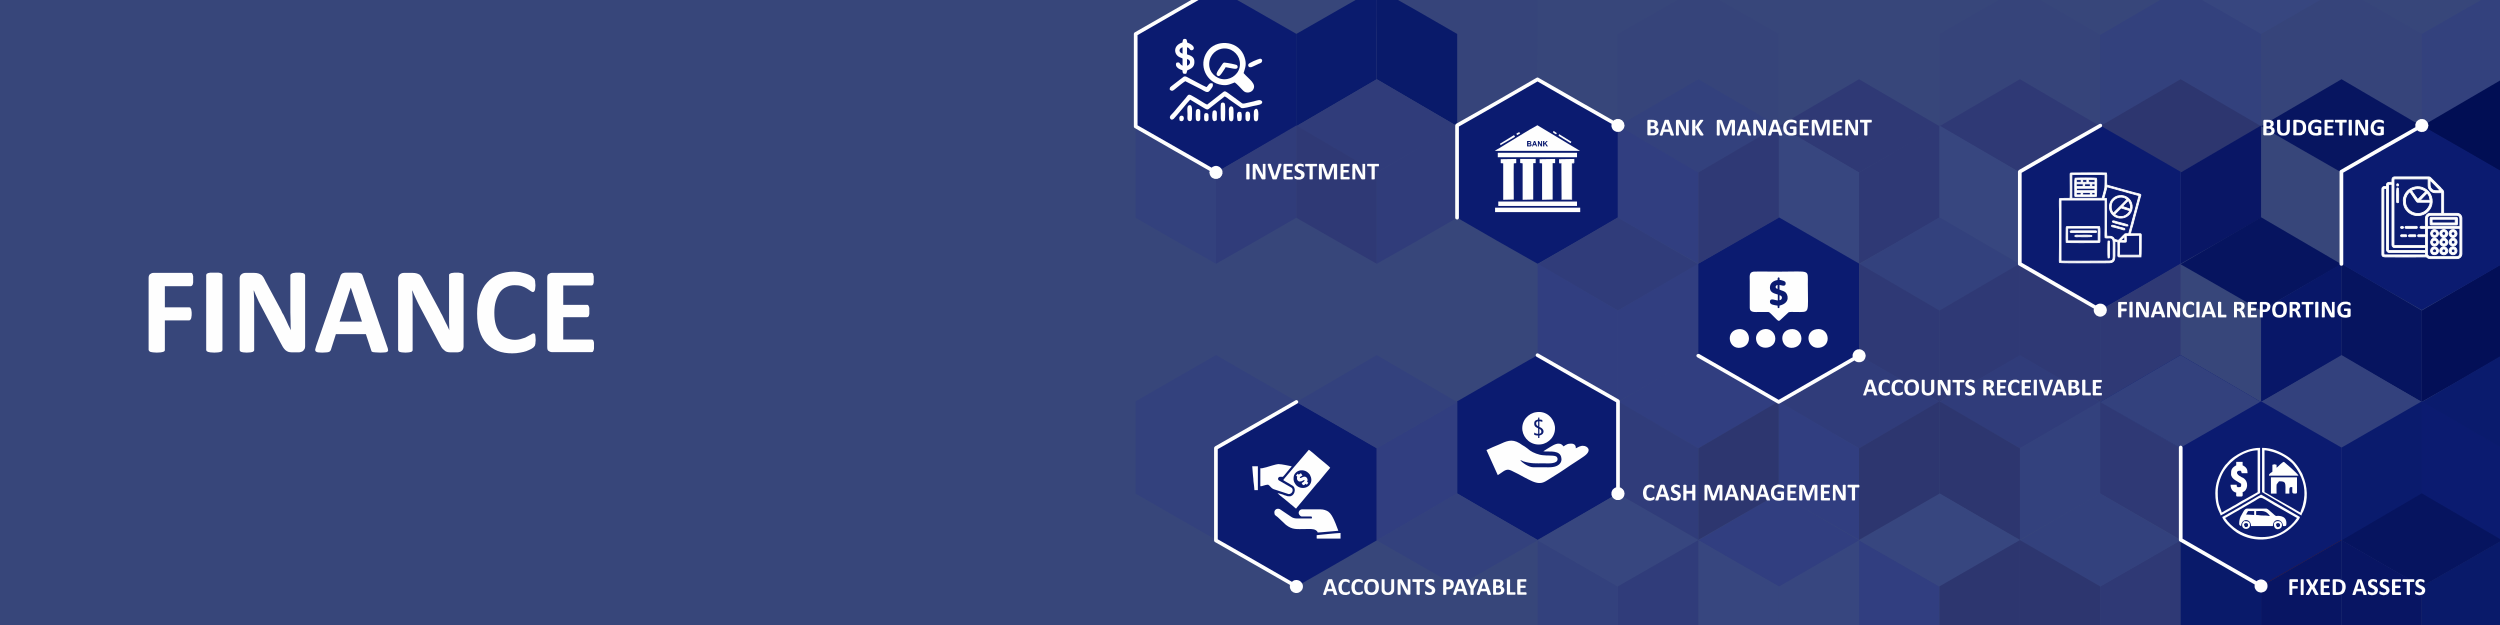 <?xml version="1.0" encoding="UTF-8"?>
<!DOCTYPE svg PUBLIC "-//W3C//DTD SVG 1.1//EN" "http://www.w3.org/Graphics/SVG/1.1/DTD/svg11.dtd">
<!-- Creator: CorelDRAW X7 -->
<svg xmlns="http://www.w3.org/2000/svg" xml:space="preserve" width="101.6mm" height="25.4mm" version="1.1" style="shape-rendering:geometricPrecision; text-rendering:geometricPrecision; image-rendering:optimizeQuality; fill-rule:evenodd; clip-rule:evenodd"
viewBox="0 0 10160 2540"
 xmlns:xlink="http://www.w3.org/1999/xlink">
 <defs>
  <style type="text/css">
   <![CDATA[
    .str0 {stroke:#FEFEFE;stroke-width:3.53}
    .fil11 {fill:none}
    .fil23 {fill:#FEFEFE}
    .fil13 {fill:#313E80}
    .fil8 {fill:#303C7A}
    .fil9 {fill:#2F3975}
    .fil10 {fill:#2D366F}
    .fil3 {fill:#33417D}
    .fil1 {fill:#37467F}
    .fil2 {fill:#36447A}
    .fil0 {fill:#37467A}
    .fil19 {fill:#010E54}
    .fil20 {fill:#030D54}
    .fil16 {fill:#030F57}
    .fil14 {fill:#06145F}
    .fil4 {fill:#071560}
    .fil18 {fill:#081563}
    .fil15 {fill:#081768}
    .fil12 {fill:#091665}
    .fil7 {fill:#091A6A}
    .fil5 {fill:#0A1B6D}
    .fil6 {fill:#0B1B70}
    .fil17 {fill:#0C1C71}
    .fil21 {fill:#491723}
    .fil22 {fill:#FEFEFE;fill-rule:nonzero}
   ]]>
  </style>
   <clipPath id="id0">
    <path d="M0 2540l10160 0 0 -2540 -10160 0 0 2540z"/>
   </clipPath>
 </defs>
 <g id="Layer_x0020_1">
  <polygon class="fil0" points="0,2540 10160,2540 10160,0 0,0 "/>
  <g style="clip-path:url(#id0)">
   <g id="_3052998344448">
    <polygon id="1" class="fil1" points="9189,-608 9352,-515 9516,-421 9516,-233 9516,-46 9352,48 9189,142 9026,48 8862,-46 8862,-233 8862,-421 9026,-515 "/>
    <polygon class="fil2" points="9516,-49 9679,44 9842,138 9842,326 9842,513 9679,607 9516,701 9352,607 9189,513 9189,326 9189,138 9352,44 "/>
    <polygon class="fil3" points="8862,-49 8699,44 8535,138 8535,326 8535,513 8699,607 8862,701 9026,607 9189,513 9189,326 9189,138 9026,44 "/>
    <polygon class="fil4" points="9516,322 9842,513 9842,513 9679,607 9516,701 9352,607 9189,513 9189,513 "/>
    <polygon class="fil3" points="10169,-49 10006,44 9842,138 9842,326 9842,513 10006,607 10169,701 10332,607 10496,513 10496,326 10496,138 10332,44 "/>
    <polygon class="fil2" points="8209,-49 8045,44 7882,138 7882,326 7882,513 8045,607 8209,701 8372,607 8535,513 8535,326 8535,138 8372,44 "/>
    <polygon class="fil2" points="6902,-49 6739,44 6575,138 6575,326 6575,513 6739,607 6902,701 7065,607 7229,513 7229,326 7229,138 7065,44 "/>
    <polygon class="fil5" points="5595,322 5595,-49 5432,44 5268,138 5268,326 5268,513 "/>
    <polygon class="fil6" points="4942,-49 5105,44 5269,138 5269,326 5269,513 5105,607 4942,701 4778,607 4615,513 4615,326 4615,138 4778,44 "/>
    <polygon class="fil2" points="5925,-236 6085,-143 6249,-47 6249,138 6246,327 6085,419 5919,511 5759,419 5595,322 5595,138 5598,-51 5759,-143 "/>
    <polygon class="fil7" points="5595,-49 5595,322 5922,513 5922,326 5922,138 5759,44 "/>
    <polygon class="fil8" points="5595,322 5268,513 5268,513 5432,607 5595,701 5759,607 5922,513 5922,513 "/>
    <polygon class="fil9" points="5595,701 5595,1072 5432,979 5268,885 5268,697 5268,510 "/>
    <polygon class="fil8" points="5595,1072 5595,701 5922,510 5922,697 5922,885 5759,979 "/>
    <polygon class="fil8" points="4942,701 4942,1072 5105,979 5268,885 5268,697 5268,510 "/>
    <polygon class="fil3" points="4942,1072 4942,701 4615,510 4615,697 4615,885 4778,979 "/>
    <polygon class="fil6" points="6249,322 6085,416 5922,510 5922,697 5922,885 6085,979 6249,1072 6412,979 6575,885 6575,697 6575,510 6412,416 "/>
    <polygon class="fil9" points="7555,322 7229,513 7229,513 7392,607 7555,701 7719,607 7882,513 7882,513 "/>
    <polygon class="fil1" points="7555,701 7555,1072 7392,979 7229,885 7229,697 7229,510 "/>
    <polygon class="fil9" points="7555,1072 7555,701 7882,510 7882,697 7882,885 7719,979 "/>
    <polygon class="fil9" points="8209,322 8535,513 8535,513 8372,607 8209,701 8045,607 7882,513 7882,513 "/>
    <polygon class="fil10" points="8862,322 8535,513 8535,513 8699,607 8862,701 9026,607 9189,513 9189,513 "/>
    <polygon class="fil1" points="8209,1072 8209,701 7882,510 7882,697 7882,885 8045,979 "/>
    <polygon class="fil11" points="8209,701 8209,1072 8372,979 8535,885 8535,697 8535,510 "/>
    <polygon class="fil11" points="8862,701 8862,1072 8699,979 8535,885 8535,697 8535,510 "/>
    <polygon class="fil11" points="9516,701 9516,1072 9679,979 9842,885 9842,697 9842,510 "/>
    <polygon class="fil12" points="8862,1072 8862,701 9189,510 9189,697 9189,885 9026,979 "/>
    <polygon class="fil6" points="8535,510 8699,604 8862,698 8862,885 8862,1073 8699,1167 8535,1260 8372,1167 8209,1073 8209,885 8209,698 8372,604 "/>
    <polygon class="fil0" points="8535,142 8862,-49 8862,-49 8699,-143 8535,-237 8372,-143 8209,-49 8209,-49 "/>
    <polygon class="fil8" points="6575,883 6902,1074 6902,1074 6739,1168 6575,1262 6412,1168 6249,1074 6249,1074 "/>
    <polygon class="fil13" points="6575,1633 6575,1262 6249,1071 6249,1258 6249,1446 6412,1540 "/>
    <polygon class="fil3" points="7882,883 8209,1074 8209,1074 8045,1168 7882,1262 7719,1168 7555,1074 7555,1074 "/>
    <polygon class="fil9" points="7882,1262 7882,1633 8045,1540 8209,1446 8209,1258 8209,1071 "/>
    <polygon class="fil9" points="7882,1633 7882,1262 7555,1071 7555,1258 7555,1446 7719,1540 "/>
    <polygon class="fil9" points="8535,1262 8535,1633 8372,1540 8209,1446 8209,1258 8209,1071 "/>
    <polygon class="fil9" points="8535,1633 8535,1262 8862,1071 8862,1258 8862,1446 8699,1540 "/>
    <polygon class="fil14" points="9189,883 9516,1074 9516,1074 9352,1168 9189,1262 9026,1168 8862,1074 8862,1074 "/>
    <polygon class="fil15" points="9189,1262 9189,1633 9352,1540 9516,1446 9516,1258 9516,1071 "/>
    <polygon class="fil14" points="9842,1262 9842,1633 9679,1540 9516,1446 9516,1258 9516,1071 "/>
    <polygon class="fil16" points="9842,1633 9842,1262 10169,1071 10169,1258 10169,1446 10006,1540 "/>
    <polygon class="fil13" points="6575,1262 6575,1633 6739,1540 6902,1446 6902,1258 6902,1071 "/>
    <polygon class="fil6" points="7229,883 7392,977 7555,1071 7555,1258 7555,1446 7392,1540 7229,1633 7065,1540 6902,1446 6902,1258 6902,1071 7065,977 "/>
    <polygon class="fil6" points="6249,2194 6085,2100 5922,2006 5922,1819 5922,1631 6085,1537 6249,1443 6412,1537 6575,1631 6575,1819 6575,2006 6412,2100 "/>
    <polygon class="fil8" points="8209,1443 8535,1634 8535,1634 8372,1728 8209,1822 8045,1728 7882,1634 7882,1634 "/>
    <polygon class="fil3" points="8209,1822 8209,2194 8372,2100 8535,2006 8535,1819 8535,1631 "/>
    <polygon class="fil10" points="8209,2194 8209,1822 7882,1631 7882,1819 7882,2006 8045,2100 "/>
    <g>
     <polygon class="fil17" points="8862,1443 8535,1634 8535,1634 8699,1728 8862,1822 9026,1728 9189,1634 9189,1634 "/>
     <g>
      <polygon class="fil9" points="8862,1822 8862,2194 8699,2100 8535,2006 8535,1819 8535,1631 "/>
      <polygon class="fil9" points="8862,2194 8862,1822 9189,1631 9189,1819 9189,2006 9026,2100 "/>
     </g>
    </g>
    <g>
     <polygon class="fil3" points="9516,1443 9842,1634 9842,1634 9679,1728 9516,1822 9352,1728 9189,1634 9189,1634 "/>
     <g>
      <polygon class="fil3" points="9516,1822 9516,2194 9679,2100 9842,2006 9842,1819 9842,1631 "/>
      <polygon class="fil3" points="9516,2194 9516,1822 9189,1631 9189,1819 9189,2006 9352,2100 "/>
     </g>
    </g>
    <polygon class="fil5" points="9842,2381 10006,2288 10169,2194 10169,2006 10169,1819 10006,1725 9842,1631 9679,1725 9516,1819 9516,2006 9516,2194 9679,2288 "/>
    <polygon class="fil5" points="10169,1443 9842,1634 9842,1634 10006,1728 10169,1822 10332,1728 10496,1634 10496,1634 "/>
    <polygon class="fil6" points="10169,1822 10169,2194 10006,2100 9842,2006 9842,1819 9842,1631 "/>
    <polygon class="fil5" points="10169,2194 10169,1822 10496,1631 10496,1819 10496,2006 10332,2100 "/>
    <polygon class="fil1" points="7555,2567 7555,2195 7392,2289 7229,2383 7229,2570 7229,2757 "/>
    <polygon class="fil13" points="7229,2005 7555,2196 7555,2196 7392,2290 7229,2384 7065,2290 6902,2196 6902,2196 "/>
    <polygon class="fil1" points="6902,2567 6902,2195 7065,2289 7229,2383 7229,2570 7229,2757 "/>
    <polygon class="fil3" points="6249,2567 6249,2195 6412,2289 6575,2383 6575,2570 6575,2757 "/>
    <polygon class="fil1" points="6575,2005 6249,2196 6249,2196 6412,2290 6575,2384 6739,2290 6902,2196 6902,2196 "/>
    <polygon class="fil8" points="6902,2567 6902,2195 6739,2289 6575,2383 6575,2570 6575,2757 "/>
    <polygon class="fil3" points="5922,2005 6249,2196 6249,2196 6085,2290 5922,2384 5759,2290 5595,2196 5595,2196 "/>
    <polygon class="fil3" points="4942,2194 4778,2100 4615,2006 4615,1819 4615,1631 4778,1537 4942,1443 5105,1537 5269,1631 5269,1819 5269,2006 5105,2100 "/>
    <polygon class="fil13" points="7555,2567 7555,2195 7719,2289 7882,2383 7882,2570 7882,2757 "/>
    <polygon class="fil1" points="7882,2005 7555,2196 7555,2196 7719,2290 7882,2384 8045,2290 8209,2196 8209,2196 "/>
    <polygon class="fil10" points="8209,2567 8209,2195 8045,2289 7882,2383 7882,2570 7882,2757 "/>
    <polygon class="fil9" points="8862,2567 8862,2195 8699,2289 8535,2383 8535,2570 8535,2757 "/>
    <polygon class="fil3" points="8535,2005 8862,2196 8862,2196 8699,2290 8535,2384 8372,2290 8209,2196 8209,2196 "/>
    <polygon class="fil10" points="8209,2567 8209,2195 8372,2289 8535,2383 8535,2570 8535,2757 "/>
    <polygon class="fil7" points="10169,2567 10169,2195 10006,2289 9842,2383 9842,2570 9842,2757 "/>
    <polygon class="fil14" points="9842,2005 10169,2196 10169,2196 10006,2290 9842,2384 9679,2290 9516,2196 9516,2196 "/>
    <polygon class="fil18" points="9516,2567 9516,2195 9679,2289 9842,2383 9842,2570 9842,2757 "/>
    <polygon class="fil3" points="6902,322 7229,513 7229,513 7065,607 6902,701 6739,607 6575,513 6575,513 "/>
    <polygon class="fil9" points="6902,701 6902,1072 7065,979 7229,885 7229,697 7229,510 "/>
    <polygon class="fil13" points="6902,701 6902,1072 6739,979 6575,885 6575,697 6575,510 "/>
    <polygon class="fil19" points="10169,322 9842,513 9842,513 10006,607 10169,701 10332,607 10496,513 10496,513 "/>
    <g>
     <polygon class="fil11" points="10169,701 10169,1072 10006,979 9842,885 9842,697 9842,510 "/>
     <polygon class="fil20" points="10169,1072 10169,701 10496,510 10496,697 10496,885 10332,979 "/>
    </g>
    <polygon class="fil6" points="9842,510 10006,604 10169,698 10169,885 10169,1073 10006,1167 9842,1260 9679,1167 9516,1073 9516,885 9516,698 9679,604 "/>
    <polygon class="fil6" points="5268,2384 5432,2290 5595,2196 5595,2009 5595,1821 5432,1727 5268,1633 5105,1727 4942,1821 4942,2009 4942,2196 5105,2290 "/>
    <polygon class="fil13" points="5922,2005 5922,1633 5759,1727 5595,1821 5595,2009 5595,2196 "/>
    <polygon class="fil3" points="5595,1443 5922,1634 5922,1634 5759,1728 5595,1822 5432,1728 5268,1634 5268,1634 "/>
    <polygon class="fil13" points="6902,1443 7229,1634 7229,1634 7065,1728 6902,1822 6739,1728 6575,1634 6575,1634 "/>
    <polygon class="fil10" points="6902,1822 6902,2194 7065,2100 7229,2006 7229,1818 7229,1631 "/>
    <polygon class="fil8" points="6902,1822 6902,2194 6739,2100 6575,2006 6575,1818 6575,1631 "/>
    <polygon class="fil7" points="8862,2567 8862,2195 9026,2289 9189,2383 9189,2570 9189,2757 "/>
    <polygon class="fil21" points="9189,2005 8862,2196 8862,2196 9026,2290 9189,2384 9352,2290 9516,2196 9516,2196 "/>
    <polygon class="fil18" points="9516,2567 9516,2195 9352,2289 9189,2383 9189,2570 9189,2757 "/>
    <polygon class="fil8" points="7555,1443 7229,1634 7229,1634 7392,1728 7555,1822 7719,1728 7882,1634 7882,1634 "/>
    <polygon class="fil13" points="7555,1822 7555,2194 7392,2100 7229,2006 7229,1818 7229,1631 "/>
    <polygon class="fil10" points="7555,2194 7555,1822 7882,1631 7882,1818 7882,2006 7719,2100 "/>
    <polygon class="fil3" points="8862,1443 8535,1634 8535,1634 8699,1728 8862,1822 9026,1728 9189,1634 9189,1634 "/>
    <polygon class="fil6" points="9189,2381 9026,2288 8862,2194 8862,2006 8862,1819 9026,1725 9189,1631 9352,1725 9516,1819 9516,2006 9516,2194 9352,2288 "/>
    <g>
     <path class="fil22" d="M4929 724l-2 -1 -1 -1 -1 -1 -1 0 -1 -1 -1 -1 0 -1 -1 -1 -1 -1 -1 -1 0 -1 -1 -2 0 -1 -1 -1 0 -1 -1 -1 0 -2 0 -1 0 -1 -1 -1 0 -2 0 -1 0 -1 1 -1 0 -2 0 -1 0 -1 1 -2 0 -1 1 -1 0 -1 1 -1 0 0 1 -2 0 -1 1 -1 1 -1 1 -1 1 -1 1 0 1 -1 1 -1 1 -1 1 0 1 -1 1 0 2 -1 1 0 1 -1 1 0 1 0 2 0 1 -1 1 0 1 0 2 0 1 1 1 0 2 0 1 0 1 1 1 0 2 1 1 0 1 1 0 0 1 1 1 0 1 1 1 1 1 1 1 1 1 1 1 1 1 1 0 1 1 1 0 1 1 1 1 1 0 2 0 1 1 1 0 1 0 2 0 1 0 1 0 1 0 2 0 1 0 1 0 2 -1 1 0 1 -1 1 0 2 -1 1 0 1 0 0 -1 1 -1 1 -1 1 0 1 -1 1 -1 1 -1 1 -1 1 -1 1 -1 0 -1 1 -2 0 -1 1 -1 0 -1 1 -1 0 -2 1 -1 0 -1 0 -1 0 -2 0 -1 0 -1 0 -1 0 -2 0 -1 0 -1 -1 -1 0 -2 -1 -1 0 -1 -1 -1 0 0 0zm17 -30c3,2 4,7 2,11 -2,3 -6,4 -10,2l8 -13zm-164 -94l164 94 -8 13 -163 -93 0 0 7 -14zm-7 14c-4,-3 -5,-7 -3,-11 2,-3 7,-5 10,-3l-7 14zm-156 -107l163 93 -7 14 -164 -94 -3 -7 11 -6zm-8 13c-3,-2 -4,-7 -2,-11 2,-3 6,-4 10,-2l-8 13zm12 -194l0 187 -15 0 0 -187 0 0 15 0zm-15 0c0,-4 3,-8 7,-8 4,0 8,4 8,8l-15 0zm15 -188l0 188 -15 0 0 -188 3 -6 12 6zm-15 0c0,-4 3,-7 7,-7 4,0 8,3 8,7l-15 0zm174 -87l-163 94 -8 -13 164 -94 7 13zm-7 -13c3,-2 8,-1 10,3 2,3 1,8 -3,10l-7 -13zm171 -81l-164 94 -7 -13 163 -94 8 13zm-8 -13c4,-2 8,-1 10,3 2,3 1,8 -2,10l-8 -13z"/>
    </g>
    <g id="_3052998377248">
     <path class="fil23" d="M4915 272c-6,-38 19,-68 50,-74 37,-7 68,20 73,50 7,38 -19,67 -50,73 -37,7 -68,-20 -73,-49zm103 63c9,6 23,22 31,30 5,5 9,10 19,11 10,1 18,-4 22,-8 22,-26 -16,-47 -36,-71 7,-23 13,-36 4,-64 -21,-67 -106,-74 -144,-33 -47,52 -19,128 41,143 31,8 43,-1 63,-8z"/>
     <path class="fil23" d="M4893 439c6,3 12,9 19,4l65 -51c6,2 13,8 18,12l50 35c6,3 39,-6 47,-8 18,-4 42,-5 37,-19 -7,-10 -22,-3 -34,0 -12,3 -23,5 -35,8 -10,2 -11,1 -17,-4l-37 -27c-30,-22 -27,-21 -40,-11l-60 47c-6,-2 -17,-9 -23,-13 -8,-5 -15,-9 -23,-14 -36,-21 -26,-16 -47,7l-30 35c-5,7 -11,13 -17,20 -4,5 -16,13 -10,22 3,6 9,5 14,1 8,-7 59,-71 67,-78l56 34z"/>
     <path class="fil23" d="M4824 267l0 -27c18,4 15,23 0,27zm-18 -49c-17,-5 -16,-21 0,-26l0 26zm-1 -45c-37,10 -37,48 -10,60 4,2 7,2 11,5l0 29c-15,-6 -8,-17 -25,-12 -9,16 13,28 24,30 2,8 0,8 4,14 17,4 12,-3 16,-13 15,-6 29,-13 29,-33 1,-21 -13,-27 -30,-32l0 -29c11,3 9,8 14,11 12,7 29,-15 -13,-30l-1 -5c0,-2 0,-2 -1,-5 -1,-3 -3,-5 -8,-5 -10,0 -7,8 -10,15z"/>
     <path class="fil23" d="M4754 365c9,6 11,5 19,-1 6,-5 39,-32 44,-34 22,11 43,22 65,33 11,6 24,17 33,7 11,-14 17,-19 13,-31 -16,-4 -15,7 -25,15 -13,-5 -63,-33 -81,-42 -5,-2 -8,-2 -12,0l-44 34c-11,9 -13,8 -12,19z"/>
     <path class="fil23" d="M4981 273c11,2 21,4 32,6 21,4 18,-10 14,-14 -3,-3 -40,-10 -46,-10 -8,-2 -9,0 -13,5 -10,17 -30,38 -22,46 9,10 17,-6 21,-11 3,-5 12,-17 14,-22z"/>
     <path class="fil23" d="M4978 490c1,-6 3,-65 -1,-70 -3,-4 -12,-5 -15,1 -2,4 -1,39 -1,47 0,15 -1,33 17,22z"/>
     <path class="fil23" d="M4840 492c5,-8 4,-7 4,-17 0,-19 5,-53 -12,-47 -10,3 -6,25 -6,36 0,14 -4,31 14,28z"/>
     <path class="fil23" d="M5119 239c-8,2 -44,16 -46,23 -2,8 4,13 12,11 7,-2 24,-11 31,-14 6,-2 12,-4 13,-10 2,-7 -4,-12 -10,-10z"/>
     <path class="fil23" d="M4995 485c1,9 18,15 18,-7 0,-9 1,-31 -1,-38 -1,-9 -17,-14 -18,6 0,11 0,29 1,39z"/>
     <path class="fil23" d="M5096 485c1,10 16,12 17,-2 6,-59 -17,-39 -17,-31 -1,6 -1,28 0,33z"/>
     <path class="fil23" d="M4860 485c1,9 17,12 18,-2 0,-5 0,-27 0,-32 -2,-11 -17,-11 -18,1 -1,6 -1,28 0,33z"/>
     <path class="fil23" d="M4945 488c0,-6 1,-26 0,-32 -2,-10 -14,-10 -17,-2 0,0 -9,54 17,34z"/>
     <path class="fil23" d="M5078 489c3,-4 3,-21 2,-27 -2,-10 -13,-11 -17,-5 -2,4 -2,23 -1,28 2,8 11,11 16,4z"/>
     <path class="fil23" d="M5044 456c-26,-11 -14,34 -14,35 10,3 16,1 16,-10 1,-9 1,-18 -2,-25z"/>
     <path class="fil23" d="M4911 488c1,-3 1,-20 0,-23 -3,-7 -13,-7 -16,-2 -2,4 -2,20 -1,24 3,8 13,8 17,1z"/>
     <path class="fil23" d="M4794 490c14,9 21,-7 15,-17 -3,-4 -11,-4 -14,0 -4,4 -2,12 -1,17z"/>
    </g>
    <path class="fil22" d="M5078 727c0,1 -1,1 -1,1 0,0 0,1 -1,1 0,0 -1,0 -2,0 -1,0 -2,0 -3,0 -1,0 -2,0 -3,0 -1,0 -1,0 -2,0 0,0 -1,-1 -1,-1 0,0 0,0 0,-1l0 -59c0,-1 0,-1 0,-1 0,-1 1,-1 1,-1 1,0 1,0 2,0 1,0 2,-1 3,-1 1,0 2,1 3,1 1,0 2,0 2,0 1,0 1,0 1,1 0,0 1,0 1,1l0 59zm65 -2c0,0 0,1 0,2 0,0 -1,1 -1,1 0,0 -1,1 -2,1 0,0 -1,0 -1,0l-6 0c-1,0 -2,0 -3,0 -1,0 -1,-1 -2,-1 -1,-1 -1,-2 -2,-3 -1,-1 -2,-2 -2,-4l-16 -29c-1,-2 -2,-4 -3,-6 -1,-2 -2,-4 -2,-6l0 0c0,2 0,5 0,7 0,2 0,5 0,7l0 33c0,1 0,1 0,1 0,0 -1,1 -1,1 -1,0 -1,0 -2,0 -1,0 -2,0 -3,0 -1,0 -2,0 -3,0 0,0 -1,0 -1,0 -1,0 -1,-1 -1,-1 -1,0 -1,0 -1,-1l0 -57c0,-1 1,-2 2,-3 1,-1 2,-1 3,-1l7 0c1,0 2,0 3,0 1,0 2,1 2,1 1,1 2,1 2,2 1,1 1,2 2,3l12 24c1,1 2,2 2,4 1,1 2,2 2,4 1,1 2,2 2,4 1,1 2,2 2,4l0 0c0,-3 0,-5 0,-8 0,-2 0,-4 0,-7l0 -29c0,-1 0,-1 0,-1 0,0 1,-1 1,-1 1,0 1,0 2,0 1,0 2,0 3,0 1,0 2,0 3,0 0,0 1,0 1,0 1,0 1,1 1,1 0,0 0,0 0,1l0 57zm46 2c0,0 -1,1 -1,1 0,0 -1,1 -1,1 -1,0 -2,0 -3,0 -1,0 -2,0 -4,0 -1,0 -2,0 -3,0 -1,0 -2,0 -2,0 -1,0 -1,0 -2,0 0,0 -1,0 -1,-1 0,0 0,0 0,0 -1,-1 -1,-1 -1,-1l-19 -56c0,-2 0,-3 0,-3 0,-1 0,-1 0,-2 0,0 1,0 2,0 1,0 3,-1 4,-1 2,0 3,1 4,1 1,0 1,0 2,0 0,0 1,0 1,1 0,0 0,0 0,1l16 49 0 0 15 -49c0,0 0,-1 0,-1 0,-1 1,-1 1,-1 1,0 1,0 2,0 1,0 2,-1 4,-1 1,0 3,1 3,1 1,0 2,0 2,0 0,1 0,1 0,2 0,1 0,2 0,3l-19 56zm65 -3c0,1 0,2 0,2 0,1 0,1 -1,2 0,0 0,1 0,1 -1,0 -1,0 -1,0l-32 0c-1,0 -2,0 -2,-1 -1,-1 -2,-2 -2,-3l0 -55c0,-2 1,-3 2,-3 0,-1 1,-1 2,-1l32 0c0,0 0,0 1,0 0,0 0,0 0,1 0,0 0,1 1,1 0,1 0,2 0,3 0,1 0,2 0,2 -1,1 -1,1 -1,2 0,0 0,0 0,1 -1,0 -1,0 -1,0l-23 0 0 15 19 0c1,0 1,0 1,1 0,0 0,0 1,0 0,1 0,1 0,2 0,1 0,1 0,2 0,1 0,2 0,3 0,0 0,1 0,1 -1,0 -1,1 -1,1 0,0 0,0 -1,0l-19 0 0 18 23 0c0,0 0,0 1,0 0,0 0,1 0,1 1,0 1,1 1,2 0,0 0,1 0,2zm48 -14c0,3 -1,6 -2,9 -1,2 -3,4 -5,6 -2,2 -5,3 -8,4 -2,1 -5,1 -9,1 -2,0 -4,0 -6,0 -2,-1 -3,-1 -5,-2 -1,0 -2,-1 -3,-1 -1,-1 -2,-1 -2,-2 -1,0 -1,-1 -1,-2 0,0 -1,-2 -1,-3 0,-1 0,-2 1,-3 0,0 0,-1 0,-1 0,-1 0,-1 0,-1 1,0 1,-1 1,-1 1,0 1,1 2,1 1,1 2,1 3,2 2,1 3,1 5,2 2,0 4,1 6,1 2,0 3,0 5,-1 1,0 2,-1 3,-1 1,-1 1,-2 2,-3 0,-1 0,-2 0,-3 0,-2 0,-3 -1,-4 -1,-1 -2,-2 -3,-3 -1,-1 -2,-1 -4,-2 -2,-1 -3,-1 -5,-2 -2,-1 -3,-2 -5,-3 -2,-1 -3,-2 -4,-3 -1,-2 -3,-3 -3,-5 -1,-2 -1,-4 -1,-7 0,-3 0,-6 1,-8 1,-2 3,-4 5,-6 2,-1 4,-2 6,-3 3,-1 6,-1 9,-1 1,0 3,0 4,0 2,0 3,1 4,1 2,0 3,1 4,1 1,1 2,1 2,1 0,1 0,1 1,1 0,1 0,1 0,1 0,1 0,1 0,2 0,0 0,1 0,2 0,1 0,1 0,2 0,1 0,1 0,2 0,0 -1,0 -1,1 0,0 0,0 -1,0 0,0 -1,0 -1,-1 -1,0 -2,-1 -3,-1 -1,-1 -3,-1 -4,-2 -2,0 -3,0 -5,0 -2,0 -3,0 -4,0 -1,1 -2,1 -2,2 -1,0 -2,1 -2,2 0,1 0,2 0,2 0,2 0,3 1,4 0,1 1,2 3,3 1,1 3,1 4,2 2,1 3,2 5,2 2,1 4,2 5,3 2,1 3,2 5,4 1,1 2,3 3,4 0,2 1,4 1,7zm51 -39c0,1 0,2 -1,2 0,1 0,2 0,2 0,0 0,1 -1,1 0,0 0,0 0,0l-16 0 0 51c0,1 0,1 0,1 -1,0 -1,1 -2,1 0,0 -1,0 -2,0 0,0 -1,0 -3,0 -1,0 -2,0 -3,0 -1,0 -1,0 -2,0 0,0 -1,-1 -1,-1 0,0 0,0 0,-1l0 -51 -16 0c0,0 0,0 -1,0 0,0 0,-1 0,-1 0,0 -1,-1 -1,-2 0,0 0,-1 0,-2 0,-1 0,-2 0,-2 0,-1 1,-2 1,-2 0,0 0,-1 0,-1 1,0 1,0 1,0l45 0c0,0 0,0 0,0 1,0 1,1 1,1 0,0 0,1 0,2 1,0 1,1 1,2zm81 56c0,1 0,1 -1,1 0,0 0,1 -1,1 0,0 -1,0 -1,0 -1,0 -2,0 -3,0 -2,0 -3,0 -3,0 -1,0 -2,0 -2,0 -1,0 -1,-1 -1,-1 0,0 -1,0 -1,-1l0 -51 0 0 -18 51c0,1 0,1 0,1 -1,1 -1,1 -2,1 0,0 -1,0 -2,0 0,0 -1,0 -2,0 -2,0 -2,0 -3,0 -1,0 -2,0 -2,0 -1,0 -1,-1 -1,-1 -1,0 -1,0 -1,-1l-18 -51 0 0 0 51c0,1 0,1 0,1 0,0 -1,1 -1,1 0,0 -1,0 -2,0 -1,0 -2,0 -3,0 -1,0 -2,0 -3,0 -1,0 -1,0 -2,0 0,0 0,-1 -1,-1 0,0 0,0 0,-1l0 -56c0,-2 1,-3 1,-4 1,-1 2,-1 4,-1l8 0c2,0 3,0 4,0 1,0 2,1 3,1 1,1 1,2 2,3 0,1 1,2 1,3l14 38 0 0 14 -38c1,-1 1,-2 2,-3 0,-1 1,-2 1,-3 1,0 2,-1 3,-1 1,0 2,0 3,0l9 0c1,0 1,0 2,0 1,0 1,1 1,1 1,1 1,1 1,2 1,0 1,1 1,2l0 56zm51 -3c0,1 0,2 0,2 0,1 0,1 -1,2 0,0 0,1 0,1 0,0 -1,0 -1,0l-32 0c-1,0 -2,0 -2,-1 -1,-1 -1,-2 -1,-3l0 -55c0,-2 0,-3 1,-3 0,-1 1,-1 2,-1l32 0c0,0 0,0 1,0 0,0 0,0 0,1 0,0 1,1 1,1 0,1 0,2 0,3 0,1 0,2 0,2 0,1 -1,1 -1,2 0,0 0,0 0,1 -1,0 -1,0 -1,0l-23 0 0 15 19 0c1,0 1,0 1,1 0,0 1,0 1,0 0,1 0,1 0,2 0,1 0,1 0,2 0,1 0,2 0,3 0,0 0,1 0,1 0,0 -1,1 -1,1 0,0 0,0 -1,0l-19 0 0 18 23 0c0,0 1,0 1,0 0,0 0,1 0,1 1,0 1,1 1,2 0,0 0,1 0,2zm63 1c0,0 0,1 0,2 0,0 -1,1 -1,1 0,0 -1,1 -2,1 0,0 -1,0 -1,0l-6 0c-1,0 -2,0 -3,0 -1,0 -1,-1 -2,-1 -1,-1 -2,-2 -2,-3 -1,-1 -2,-2 -2,-4l-16 -29c-1,-2 -2,-4 -3,-6 -1,-2 -2,-4 -2,-6l0 0c0,2 0,5 0,7 0,2 0,5 0,7l0 33c0,1 0,1 0,1 -1,0 -1,1 -1,1 -1,0 -1,0 -2,0 -1,0 -2,0 -3,0 -1,0 -2,0 -3,0 -1,0 -1,0 -2,0 0,0 0,-1 0,-1 -1,0 -1,0 -1,-1l0 -57c0,-1 1,-2 2,-3 1,-1 2,-1 3,-1l7 0c1,0 2,0 3,0 1,0 2,1 2,1 1,1 2,1 2,2 1,1 1,2 2,3l12 24c1,1 2,2 2,4 1,1 2,2 2,4 1,1 2,2 2,4 1,1 1,2 2,4l0 0c0,-3 0,-5 0,-8 0,-2 0,-4 0,-7l0 -29c0,-1 0,-1 0,-1 0,0 1,-1 1,-1 1,0 1,0 2,0 1,0 2,0 3,0 1,0 2,0 3,0 0,0 1,0 1,0 1,0 1,1 1,1 0,0 0,0 0,1l0 57zm56 -54c0,1 0,2 0,2 0,1 0,2 0,2 0,0 -1,1 -1,1 0,0 0,0 -1,0l-15 0 0 51c0,1 -1,1 -1,1 0,0 0,1 -1,1 0,0 -1,0 -2,0 -1,0 -2,0 -3,0 -1,0 -2,0 -3,0 -1,0 -2,0 -2,0 -1,0 -1,-1 -1,-1 0,0 0,0 0,-1l0 -51 -16 0c-1,0 -1,0 -1,0 0,0 0,-1 -1,-1 0,0 0,-1 0,-2 0,0 0,-1 0,-2 0,-1 0,-2 0,-2 0,-1 0,-2 0,-2 1,0 1,-1 1,-1 0,0 0,0 1,0l44 0c1,0 1,0 1,0 0,0 1,1 1,1 0,0 0,1 0,2 0,0 0,1 0,2z"/>
    <g>
     <path class="fil22" d="M6245 1450c-4,-2 -5,-7 -3,-10 2,-4 7,-5 10,-3l-7 13zm163 94l-163 -94 7 -13 164 94 -8 13zm8 -13c3,2 5,6 2,10 -2,4 -6,5 -10,3l8 -13zm156 106l-164 -93 8 -13 163 93 4 7 -11 6zm7 -13c4,3 5,7 3,11 -2,3 -7,5 -10,2l7 -13zm-11 195l0 -188 15 0 0 188 0 0 -15 0zm15 0c0,4 -4,7 -8,7 -4,0 -7,-3 -7,-7l15 0zm-15 187l0 -187 15 0 0 187 -15 0zm34 0l0 0 0 1 0 2 -1 1 0 1 0 2 0 1 -1 1 0 1 -1 1 0 2 -1 1 -1 1 -1 1 0 1 -1 1 -1 1 -1 1 -1 0 -1 1 -1 1 -1 1 -1 0 -1 1 -1 0 -2 1 -1 0 -1 1 -1 0 -2 0 -1 0 -1 0 -2 0 0 0 -1 0 -1 0 -2 0 -1 0 -1 0 -2 -1 -1 0 -1 -1 -1 0 -1 -1 -1 0 -1 -1 -2 -1 -1 -1 0 0 -1 -1 -1 -1 -1 -1 -1 -1 -1 -1 0 -1 -1 -1 -1 -2 0 -1 -1 -1 0 -1 0 -1 -1 -2 0 -1 0 -1 0 -2 0 -1 0 0 0 -1 0 -2 0 -1 0 -1 1 -2 0 -1 0 -1 1 -1 0 -1 1 -2 1 -1 0 -1 1 -1 1 -1 1 -1 1 -1 1 0 0 -1 1 -1 2 -1 1 -1 1 0 1 -1 1 0 1 -1 1 0 2 -1 1 0 1 0 2 0 1 0 1 0 0 0 2 0 1 0 1 0 2 0 1 0 1 1 1 0 2 1 1 0 1 1 1 0 1 1 1 1 1 1 1 1 1 0 1 1 1 1 0 1 1 1 1 1 1 1 0 2 1 1 0 1 1 1 0 1 0 2 0 1 1 1 0 2 0 1zm-19 0c0,4 -4,8 -8,8 -4,0 -7,-4 -7,-8l15 0z"/>
    </g>
    <g>
     <path class="fil23" d="M6087 1931c2,-1 10,-7 12,-8 17,-12 26,-19 44,-10 19,9 36,18 54,28 18,9 41,23 61,22 12,0 22,-6 30,-11l51 -32c8,-5 16,-11 24,-16 24,-17 51,-33 75,-50 35,-25 11,-42 -3,-42 -6,-1 -12,1 -17,3l-14 7c1,-14 -8,-20 -22,-19 -5,0 -11,1 -16,4 -7,3 -10,7 -12,7 -4,-5 -9,-11 -19,-11 -14,-1 -32,12 -44,19l-19 12c15,3 56,-5 69,15 6,9 7,24 0,33 -14,20 -45,17 -66,17 -14,0 -29,0 -43,0 -19,0 -44,-17 -54,-29 3,0 10,3 13,5 33,10 50,8 84,8 14,0 56,4 55,-18 -1,-6 -3,-9 -8,-11 -12,-4 -37,-2 -51,-4 -17,-1 -40,-10 -53,-19 -7,-6 -14,-11 -21,-16 -7,-4 -15,-9 -22,-14 -32,-19 -53,-8 -84,6 -4,1 -47,20 -50,22l46 102z"/>
     <path class="fil23" d="M6251 1697l5 0 0 8c5,0 8,0 12,2l0 8c-4,-2 -6,-3 -12,-3l0 23c8,3 16,8 17,18 0,8 -5,13 -11,15 -7,3 -6,-1 -6,12l-5 0 0 -10c-8,0 -10,-1 -16,-3l0 -9c5,2 6,5 16,5l0 -21c-1,-1 -1,-1 -1,-2 -4,-2 -15,-5 -15,-18 -1,-16 14,-15 16,-18l0 -7zm-7 -22c-33,4 -62,35 -57,74 5,33 35,62 75,57 33,-4 62,-35 57,-74 -5,-34 -35,-63 -75,-57z"/>
     <path class="fil23" d="M6251 1732l0 -20c-5,1 -9,4 -8,10 0,5 4,8 8,10z"/>
     <path class="fil23" d="M6256 1763c5,-1 9,-4 8,-10 0,-5 -4,-8 -8,-10l0 20z"/>
    </g>
    <g>
     <path class="fil22" d="M6724 2024c0,1 0,2 0,2 0,1 -1,1 -1,2 0,0 0,0 0,1 0,0 0,0 -1,1 0,0 -1,1 -2,1 -1,1 -2,1 -4,2 -1,0 -3,1 -5,1 -2,1 -4,1 -6,1 -4,0 -8,-1 -12,-2 -3,-2 -6,-4 -9,-6 -2,-3 -4,-6 -5,-10 -1,-4 -2,-9 -2,-14 0,-5 1,-10 2,-14 2,-5 4,-8 6,-11 3,-3 6,-5 9,-6 4,-2 8,-3 12,-3 2,0 4,1 5,1 2,0 3,1 5,1 1,1 2,1 4,2 1,0 1,1 2,1 0,1 1,1 1,1 0,1 0,1 0,2 0,0 0,1 0,1 0,1 0,2 0,2 0,1 0,2 0,3 0,1 0,1 0,2 0,0 0,0 -1,0 0,1 0,1 0,1 -1,0 -1,-1 -2,-1 -1,-1 -2,-1 -3,-2 -1,-1 -3,-1 -4,-2 -2,0 -4,-1 -6,-1 -3,0 -5,1 -7,2 -2,1 -4,2 -5,4 -1,2 -2,4 -3,7 -1,3 -1,6 -1,9 0,4 0,7 1,10 1,3 2,5 3,7 2,1 3,3 5,3 2,1 5,2 7,2 2,0 4,0 6,-1 2,-1 3,-1 4,-2 1,0 2,-1 3,-2 1,0 2,0 2,0 0,0 1,0 1,0 0,0 0,0 0,1 0,0 0,1 1,1 0,1 0,2 0,3zm61 5c0,1 0,2 0,3 0,0 0,1 0,1 0,1 -1,1 -2,1 -1,0 -2,0 -4,0 -1,0 -3,0 -4,0 0,0 -1,0 -2,0 0,-1 0,-1 -1,-1 0,0 0,-1 0,-1l-4 -13 -24 0 -4 13c0,0 0,0 -1,1 0,0 0,0 -1,1 0,0 -1,0 -2,0 -1,0 -2,0 -3,0 -2,0 -3,0 -4,0 0,0 -1,0 -1,-1 -1,0 -1,-1 -1,-1 0,-1 1,-2 1,-3l19 -56c1,-1 1,-1 1,-2 0,0 1,0 1,0 1,-1 2,-1 3,-1 1,0 2,0 4,0 2,0 3,0 4,0 2,0 2,0 3,1 1,0 1,0 1,0 1,1 1,1 1,2l20 56zm-29 -47l0 0 -9 27 18 0 -9 -27zm75 33c0,3 -1,6 -2,8 -1,3 -3,5 -5,7 -2,1 -4,3 -7,4 -3,0 -6,1 -9,1 -3,0 -5,0 -6,-1 -2,0 -4,-1 -5,-1 -2,-1 -3,-1 -4,-2 -1,0 -2,-1 -2,-1 -1,-1 -1,-1 -1,-2 0,-1 0,-2 0,-3 0,-1 0,-2 0,-3 0,-1 0,-1 0,-2 0,0 0,0 1,-1 0,0 0,0 1,0 0,0 1,0 2,1 0,1 1,1 3,2 1,0 3,1 4,2 2,0 4,0 7,0 1,0 3,0 4,0 1,-1 2,-1 3,-2 1,0 2,-1 2,-2 0,-1 1,-2 1,-4 0,-1 -1,-2 -1,-3 -1,-1 -2,-2 -4,-3 -1,-1 -2,-2 -4,-2 -1,-1 -3,-2 -5,-2 -1,-1 -3,-2 -5,-3 -1,-1 -3,-2 -4,-4 -1,-1 -2,-3 -3,-5 -1,-2 -1,-4 -1,-6 0,-3 0,-6 1,-8 2,-3 3,-5 5,-6 2,-2 4,-3 7,-4 2,0 5,-1 8,-1 1,0 3,0 4,1 2,0 3,0 5,1 1,0 2,0 3,1 1,0 2,1 2,1 0,1 1,1 1,1 0,0 0,1 0,1 0,0 0,1 0,1 0,1 0,2 0,2 0,1 0,2 0,3 0,0 0,1 0,1 0,1 0,1 0,1 -1,1 -1,1 -1,1 -1,0 -1,-1 -2,-1 -1,0 -2,-1 -3,-2 -1,0 -2,-1 -4,-1 -1,0 -3,-1 -5,-1 -1,0 -2,1 -4,1 -1,0 -1,1 -2,1 -1,1 -1,2 -2,2 0,1 0,2 0,3 0,2 0,3 1,4 1,1 2,2 3,3 1,0 3,1 4,2 2,0 4,1 5,2 2,1 4,2 5,3 2,1 3,2 5,3 1,2 2,3 3,5 1,2 1,4 1,7zm59 17c0,0 0,1 0,1 0,0 -1,0 -1,0 -1,1 -1,1 -2,1 -1,0 -2,0 -3,0 -2,0 -3,0 -3,0 -1,0 -2,0 -2,-1 -1,0 -1,0 -1,0 -1,0 -1,-1 -1,-1l0 -26 -23 0 0 26c0,0 -1,1 -1,1 0,0 0,0 -1,0 0,1 -1,1 -2,1 0,0 -2,0 -3,0 -1,0 -2,0 -3,0 -1,0 -1,0 -2,-1 0,0 -1,0 -1,0 0,0 0,-1 0,-1l0 -60c0,0 0,0 0,-1 0,0 1,0 1,0 1,0 1,-1 2,-1 1,0 2,0 3,0 1,0 3,0 3,0 1,0 2,1 2,1 1,0 1,0 1,0 0,1 1,1 1,1l0 23 23 0 0 -23c0,0 0,0 1,-1 0,0 0,0 1,0 0,0 1,-1 2,-1 0,0 1,0 3,0 1,0 2,0 3,0 1,0 1,1 2,1 0,0 1,0 1,0 0,1 0,1 0,1l0 60zm110 0c0,0 0,1 0,1 0,0 -1,0 -1,0 -1,1 -1,1 -2,1 -1,0 -2,0 -3,0 -1,0 -2,0 -3,0 -1,0 -1,0 -2,-1 0,0 -1,0 -1,0 0,0 0,-1 0,-1l0 -52 0 0 -18 52c-1,0 -1,1 -1,1 0,0 -1,0 -1,1 -1,0 -1,0 -2,0 -1,0 -2,0 -3,0 -1,0 -2,0 -3,0 -1,0 -1,0 -2,-1 0,0 -1,0 -1,0 0,0 0,-1 -1,-1l-17 -52 0 0 0 52c0,0 0,1 -1,1 0,0 0,0 -1,0 0,1 -1,1 -1,1 -1,0 -2,0 -3,0 -2,0 -3,0 -3,0 -1,0 -2,0 -2,-1 -1,0 -1,0 -1,0 0,0 0,-1 0,-1l0 -56c0,-2 0,-3 1,-4 1,-1 2,-2 3,-2l9 0c1,0 3,1 4,1 1,0 2,0 2,1 1,1 2,1 2,2 1,1 1,2 2,4l13 37 1 0 14 -37c0,-2 1,-3 1,-4 1,-1 1,-1 2,-2 1,0 1,-1 2,-1 1,0 2,-1 3,-1l9 0c1,0 2,1 2,1 1,0 1,0 2,1 0,0 1,1 1,1 0,1 0,2 0,3l0 56zm66 -3c0,1 0,2 0,3 1,0 0,1 0,1 0,1 -1,1 -2,1 -1,0 -2,0 -4,0 -1,0 -3,0 -3,0 -1,0 -2,0 -3,0 0,-1 0,-1 -1,-1 0,0 0,-1 0,-1l-4 -13 -24 0 -4 13c0,0 0,0 -1,1 0,0 0,0 -1,1 0,0 -1,0 -2,0 -1,0 -2,0 -3,0 -2,0 -3,0 -4,0 0,0 -1,0 -1,-1 -1,0 -1,-1 -1,-1 0,-1 1,-2 1,-3l20 -56c0,-1 0,-1 0,-2 0,0 1,0 1,0 1,-1 2,-1 3,-1 1,0 2,0 4,0 2,0 3,0 4,0 2,0 2,0 3,1 1,0 1,0 1,0 1,1 1,1 1,2l20 56zm-29 -47l0 0 -9 27 18 0 -9 -27zm90 47c0,1 0,2 -1,2 0,1 0,1 -1,2 0,0 -1,0 -1,1 -1,0 -2,0 -2,0l-6 0c-1,0 -2,0 -3,-1 0,0 -1,0 -2,-1 -1,0 -1,-1 -2,-2 -1,-1 -1,-3 -2,-4l-16 -30c-1,-2 -2,-3 -3,-5 -1,-3 -1,-5 -2,-6l0 0c0,2 0,4 0,7 0,2 0,4 0,7l0 33c0,0 0,1 0,1 0,0 -1,0 -1,0 0,1 -1,1 -2,1 -1,0 -2,0 -3,0 -1,0 -2,0 -3,0 0,0 -1,0 -1,-1 -1,0 -1,0 -1,0 0,0 0,-1 0,-1l0 -57c0,-1 0,-3 1,-3 1,-1 2,-2 3,-2l7 0c1,0 2,1 3,1 1,0 2,0 3,1 0,0 1,1 1,2 1,1 2,2 2,3l12 23c1,2 2,3 3,4 0,2 1,3 2,4 0,2 1,3 2,4 0,2 1,3 1,4l0 0c0,-2 0,-4 0,-7 0,-2 0,-5 0,-7l0 -30c0,0 0,0 0,-1 1,0 1,0 1,0 1,0 1,-1 2,-1 1,0 2,0 3,0 1,0 2,0 3,0 1,0 1,1 2,1 0,0 0,0 0,0 1,1 1,1 1,1l0 57zm65 0c1,1 1,2 1,3 0,0 0,1 0,1 -1,1 -1,1 -2,1 -1,0 -3,0 -4,0 -2,0 -3,0 -4,0 -1,0 -2,0 -2,0 -1,-1 -1,-1 -1,-1 0,0 0,-1 -1,-1l-4 -13 -24 0 -4 13c0,0 0,0 0,1 0,0 -1,0 -1,1 -1,0 -1,0 -2,0 -1,0 -2,0 -4,0 -1,0 -2,0 -3,0 -1,0 -1,0 -2,-1 0,0 0,-1 0,-1 0,-1 0,-2 1,-3l19 -56c0,-1 0,-1 1,-2 0,0 0,0 1,0 1,-1 1,-1 2,-1 1,0 3,0 4,0 2,0 4,0 5,0 1,0 2,0 3,1 0,0 1,0 1,0 0,1 1,1 1,2l19 56zm-29 -47l0 0 -9 27 18 0 -9 -27zm88 -2c0,1 0,2 -1,3 0,0 0,1 0,1 0,1 0,1 0,1 -1,0 -1,0 -1,0 -1,0 -1,0 -2,0 -1,-1 -2,-2 -4,-2 -2,-1 -3,-2 -6,-2 -2,-1 -4,-1 -7,-1 -3,0 -6,0 -8,1 -3,2 -5,3 -7,5 -2,2 -3,4 -4,7 -1,3 -1,6 -1,9 0,4 0,7 1,10 1,2 3,5 4,6 2,2 4,4 6,5 3,1 6,1 9,1 1,0 2,0 4,0 1,-1 2,-1 4,-2l0 -15 -12 0c-1,0 -1,0 -2,-1 0,0 0,-2 0,-3 0,-1 0,-2 0,-3 0,0 0,-1 0,-1 1,-1 1,-1 1,-1 0,0 0,0 1,0l21 0c1,0 1,0 1,0 1,0 1,0 2,1 0,0 0,1 0,1 0,1 0,1 0,2l0 25c0,1 0,2 0,3 0,0 -1,1 -2,1 -1,1 -2,1 -4,2 -2,0 -3,0 -5,1 -2,0 -3,0 -5,1 -2,0 -3,0 -5,0 -5,0 -10,-1 -14,-2 -4,-2 -7,-4 -10,-7 -3,-2 -5,-6 -6,-10 -2,-4 -2,-8 -2,-13 0,-5 0,-10 2,-14 1,-4 4,-8 7,-11 2,-3 6,-5 10,-6 4,-2 9,-3 13,-3 3,0 6,1 8,1 2,0 4,1 6,1 2,1 3,1 4,2 1,1 2,1 2,2 1,0 1,1 1,2 0,0 1,2 1,3zm50 49c0,1 0,1 0,2 0,1 0,1 0,2 -1,0 -1,0 -1,0 0,1 -1,1 -1,1l-32 0c-1,0 -2,-1 -2,-1 -1,-1 -1,-2 -1,-3l0 -55c0,-2 0,-3 1,-4 0,0 1,-1 2,-1l32 0c0,0 1,1 1,1 0,0 0,0 0,1 0,0 1,1 1,1 0,1 0,2 0,3 0,0 0,1 0,2 0,1 0,1 -1,1 0,1 0,1 0,1 0,0 -1,1 -1,1l-23 0 0 15 19 0c1,0 1,0 1,0 0,0 1,1 1,1 0,0 0,1 0,2 0,0 0,1 0,2 0,1 0,2 0,2 0,1 0,1 0,2 0,0 -1,0 -1,1 0,0 0,0 -1,0l-19 0 0 18 23 0c0,0 1,0 1,0 0,0 0,0 1,1 0,0 0,1 0,1 0,1 0,2 0,3zm85 3c0,0 0,1 0,1 0,0 -1,0 -1,0 -1,1 -1,1 -2,1 -1,0 -2,0 -3,0 -1,0 -2,0 -3,0 -1,0 -1,0 -2,-1 0,0 -1,0 -1,0 0,0 0,-1 0,-1l0 -52 0 0 -19 52c0,0 0,1 0,1 0,0 -1,0 -1,1 -1,0 -2,0 -2,0 -1,0 -2,0 -3,0 -1,0 -2,0 -3,0 -1,0 -1,0 -2,-1 0,0 -1,0 -1,0 0,0 -1,-1 -1,-1l-17 -52 0 0 0 52c0,0 0,1 -1,1 0,0 0,0 -1,0 0,1 -1,1 -2,1 0,0 -1,0 -2,0 -2,0 -3,0 -3,0 -1,0 -2,0 -2,-1 -1,0 -1,0 -1,0 0,0 -1,-1 -1,-1l0 -56c0,-2 1,-3 2,-4 1,-1 2,-2 3,-2l9 0c1,0 2,1 4,1 1,0 2,0 2,1 1,1 2,1 2,2 1,1 1,2 2,4l13 37 0 0 15 -37c0,-2 0,-3 1,-4 0,-1 1,-1 2,-2 0,0 1,-1 2,-1 1,0 2,-1 3,-1l9 0c1,0 2,1 2,1 1,0 1,0 2,1 0,0 1,1 1,1 0,1 0,2 0,3l0 56zm51 -3c0,1 0,1 0,2 0,1 0,1 0,2 0,0 -1,0 -1,0 0,1 0,1 -1,1l-31 0c-1,0 -2,-1 -3,-1 -1,-1 -1,-2 -1,-3l0 -55c0,-2 0,-3 1,-4 1,0 2,-1 3,-1l31 0c0,0 1,1 1,1 0,0 0,0 1,1 0,0 0,1 0,1 0,1 0,2 0,3 0,0 0,1 0,2 0,1 0,1 0,1 -1,1 -1,1 -1,1 0,0 -1,1 -1,1l-22 0 0 15 19 0c0,0 0,0 0,0 1,0 1,1 1,1 0,0 0,1 0,2 1,0 1,1 1,2 0,1 0,2 -1,2 0,1 0,1 0,2 0,0 0,0 -1,1 0,0 0,0 0,0l-19 0 0 18 22 0c1,0 1,0 1,0 0,0 1,0 1,1 0,0 0,1 0,1 0,1 0,2 0,3zm64 0c0,1 0,2 -1,2 0,1 0,1 -1,2 0,0 -1,0 -1,1 -1,0 -1,0 -2,0l-6 0c-1,0 -2,0 -3,-1 0,0 -1,0 -2,-1 -1,0 -1,-1 -2,-2 0,-1 -1,-3 -2,-4l-16 -30c-1,-2 -2,-3 -3,-5 0,-3 -1,-5 -2,-6l0 0c0,2 0,4 0,7 0,2 0,4 0,7l0 33c0,0 0,1 0,1 0,0 -1,0 -1,0 0,1 -1,1 -2,1 0,0 -1,0 -3,0 -1,0 -2,0 -2,0 -1,0 -2,0 -2,-1 -1,0 -1,0 -1,0 0,0 0,-1 0,-1l0 -57c0,-1 0,-3 1,-3 1,-1 2,-2 3,-2l7 0c1,0 2,1 3,1 1,0 2,0 3,1 0,0 1,1 1,2 1,1 2,2 2,3l13 23c0,2 1,3 2,4 0,2 1,3 2,4 0,2 1,3 2,4 0,2 1,3 1,4l0 0c0,-2 0,-4 0,-7 0,-2 0,-5 0,-7l0 -30c0,0 0,0 0,-1 1,0 1,0 1,0 1,0 2,-1 2,-1 1,0 2,0 3,0 1,0 2,0 3,0 1,0 1,1 2,1 0,0 0,0 1,0 0,1 0,1 0,1l0 57z"/>
     <path class="fil22" d="M7557 1976c0,1 0,1 -1,2 0,1 0,1 0,2 0,0 0,0 -1,1 0,0 0,0 0,0l-16 0 0 51c0,0 0,1 0,1 -1,0 -1,0 -2,0 0,1 -1,1 -1,1 -1,0 -2,0 -4,0 -1,0 -2,0 -3,0 -1,0 -1,0 -2,-1 0,0 -1,0 -1,0 0,0 0,-1 0,-1l0 -51 -16 0c0,0 0,0 -1,0 0,-1 0,-1 0,-1 0,-1 -1,-1 -1,-2 0,-1 0,-1 0,-2 0,-1 0,-2 0,-3 0,0 1,-1 1,-1 0,-1 0,-1 0,-1 1,0 1,-1 1,-1l45 0c0,0 0,1 0,1 1,0 1,0 1,1 0,0 0,1 0,1 1,1 1,2 1,3z"/>
    </g>
    <g>
     <path class="fil22" d="M5255 2407l-1 -1 -1 -1 -1 -1 -1 -1 -1 0 -1 -1 -1 -1 -1 -1 0 -1 -1 -2 -1 -1 0 -1 -1 -1 0 -1 -1 -1 0 -1 0 -2 -1 -1 0 -1 0 -1 0 -2 0 -1 0 -1 0 -2 0 -1 1 -1 0 -1 0 -2 1 -1 0 -1 1 -1 1 -2 0 0 0 -1 1 -1 1 -1 1 -1 1 -1 1 -1 0 -1 2 0 1 -1 1 -1 1 -1 1 0 1 -1 1 0 1 -1 2 0 1 0 1 0 1 -1 2 0 1 0 1 0 1 0 2 0 1 1 1 0 2 0 1 1 1 0 1 0 1 1 2 1 0 0 1 0 1 1 1 1 1 1 1 1 1 1 1 1 1 1 0 1 1 1 1 1 0 1 1 1 0 1 1 1 0 2 0 1 1 1 0 1 0 2 0 1 0 1 0 2 0 1 0 1 -1 1 0 2 0 1 -1 1 0 1 -1 2 -1 1 0 0 0 1 -1 1 -1 1 -1 1 -1 1 -1 1 -1 1 -1 1 -1 0 -1 1 -1 1 -1 0 -1 1 -1 0 -1 1 -2 0 -1 0 -1 1 -1 0 -2 0 -1 0 -1 0 -1 0 -2 0 -1 0 -1 -1 -2 0 -1 0 -1 -1 -1 0 -1 -1 -2 0 0 0zm17 -30c4,2 5,7 3,10 -2,4 -7,5 -10,3l7 -13zm-163 -94l163 94 -7 13 -164 -94 0 0 8 -13zm-8 13c-3,-2 -4,-6 -2,-10 2,-3 6,-5 10,-3l-8 13zm-155 -106l163 93 -8 13 -163 -93 -4 -7 12 -6zm-8 13c-4,-2 -5,-7 -3,-11 2,-3 7,-5 11,-2l-8 13zm11 -194l0 187 -15 0 0 -187 0 0 15 0zm-15 0c0,-5 4,-8 8,-8 4,0 7,3 7,8l-15 0zm15 -188l0 188 -15 0 0 -188 4 -7 11 7zm-15 0c0,-4 4,-8 8,-8 4,0 7,4 7,8l-15 0zm175 -87l-163 93 -8 -13 163 -93 0 0 8 13zm-8 -13c4,-2 9,-1 11,2 2,4 0,9 -3,11l-8 -13zm171 -81l-163 94 -8 -13 164 -94 7 13zm-7 -13c3,-2 8,-1 10,3 2,3 1,8 -3,10l-7 -13z"/>
    </g>
    <g>
     <path class="fil22" d="M5434 2413c1,1 1,2 1,2 0,1 0,2 0,2 -1,0 -1,0 -2,1 -1,0 -2,0 -4,0 -2,0 -3,0 -4,0 -1,0 -2,-1 -2,-1 -1,0 -1,0 -1,0 0,-1 0,-1 -1,-1l-4 -13 -24 0 -4 12c0,1 0,1 0,1 0,1 -1,1 -1,1 -1,0 -1,0 -2,1 -1,0 -2,0 -3,0 -2,0 -3,0 -4,-1 -1,0 -1,0 -2,0 0,-1 0,-1 0,-2 0,0 0,-1 1,-3l19 -56c0,0 1,-1 1,-1 0,0 0,-1 1,-1 1,0 1,0 2,0 1,0 3,0 4,0 2,0 4,0 5,0 1,0 2,0 3,0 0,0 1,1 1,1 0,0 1,1 1,2l19 56zm-29 -47l0 0 -9 27 18 0 -9 -27zm81 42c0,1 0,1 0,2 0,0 -1,1 -1,1 0,1 0,1 0,1 0,1 0,1 -1,1 0,1 -1,1 -2,2 -1,0 -2,1 -4,1 -1,1 -3,1 -5,2 -2,0 -4,0 -6,0 -4,0 -8,0 -12,-2 -3,-1 -6,-3 -9,-6 -2,-2 -4,-6 -5,-10 -1,-4 -2,-8 -2,-13 0,-6 1,-11 2,-15 2,-4 4,-7 6,-10 3,-3 6,-5 9,-7 4,-1 8,-2 12,-2 2,0 4,0 5,1 2,0 3,0 5,1 1,0 2,1 4,1 1,1 1,2 2,2 0,0 1,1 1,1 0,0 0,1 0,1 0,1 0,1 0,2 0,0 0,1 0,2 0,1 0,2 0,3 0,0 0,1 0,1 0,1 0,1 -1,1 0,0 0,0 0,0 -1,0 -1,0 -2,0 -1,-1 -2,-2 -3,-2 -1,-1 -3,-2 -4,-2 -2,-1 -4,-1 -6,-1 -3,0 -5,0 -7,1 -2,1 -4,3 -5,5 -1,2 -2,4 -3,7 -1,2 -1,5 -1,9 0,4 0,7 1,10 1,2 2,4 3,6 2,2 3,3 5,4 2,1 5,1 7,1 2,0 4,0 6,0 2,-1 3,-1 4,-2 1,-1 2,-1 3,-2 1,0 2,-1 2,-1 0,0 1,0 1,1 0,0 0,0 0,0 0,1 0,1 1,2 0,1 0,2 0,3zm53 0c0,1 0,1 0,2 -1,0 -1,1 -1,1 0,1 0,1 0,1 0,1 -1,1 -1,1 0,1 -1,1 -2,2 -1,0 -2,1 -4,1 -1,1 -3,1 -5,2 -2,0 -4,0 -6,0 -4,0 -8,0 -12,-2 -3,-1 -6,-3 -9,-6 -2,-2 -4,-6 -5,-10 -1,-4 -2,-8 -2,-13 0,-6 1,-11 2,-15 1,-4 3,-7 6,-10 3,-3 6,-5 9,-7 4,-1 8,-2 12,-2 2,0 4,0 5,1 2,0 3,0 5,1 1,0 2,1 3,1 2,1 2,2 3,2 0,0 1,1 1,1 0,0 0,1 0,1 0,1 0,1 0,2 0,0 0,1 0,2 0,1 0,2 0,3 0,0 0,1 0,1 0,1 0,1 -1,1 0,0 0,0 0,0 -1,0 -2,0 -2,0 -1,-1 -2,-2 -3,-2 -1,-1 -3,-2 -4,-2 -2,-1 -4,-1 -6,-1 -3,0 -5,0 -7,1 -2,1 -4,3 -5,5 -1,2 -2,4 -3,7 -1,2 -1,5 -1,9 0,4 0,7 1,10 1,2 2,4 3,6 2,2 3,3 5,4 2,1 5,1 7,1 2,0 4,0 6,0 2,-1 3,-1 4,-2 1,-1 2,-1 3,-2 1,0 2,-1 2,-1 0,0 1,0 1,1 0,0 0,0 0,0 0,1 0,1 0,2 1,1 1,2 1,3zm65 -23c0,5 -1,10 -2,14 -1,4 -3,8 -6,11 -2,2 -6,5 -9,6 -4,2 -9,2 -14,2 -4,0 -9,0 -12,-1 -4,-2 -7,-4 -10,-6 -2,-3 -4,-6 -5,-10 -1,-4 -2,-9 -2,-15 0,-5 1,-10 2,-14 1,-4 3,-7 6,-10 2,-3 6,-5 9,-7 4,-1 9,-2 14,-2 4,0 9,1 12,2 4,1 7,3 9,6 3,2 5,6 6,10 1,4 2,9 2,14zm-14 1c0,-4 0,-7 0,-9 -1,-3 -2,-5 -3,-7 -1,-2 -3,-4 -5,-5 -2,-1 -5,-1 -8,-1 -3,0 -6,0 -8,1 -2,1 -4,3 -5,5 -1,2 -2,4 -3,7 0,3 0,5 0,8 0,4 0,7 0,10 1,3 2,5 3,7 1,2 3,3 5,4 2,1 5,2 8,2 3,0 6,-1 8,-2 2,-1 4,-3 5,-5 1,-2 2,-4 3,-7 0,-2 0,-5 0,-8zm76 8c0,4 0,7 -1,10 -2,3 -3,6 -5,8 -3,2 -5,4 -9,5 -3,1 -7,1 -11,1 -4,0 -7,0 -11,-1 -3,-1 -5,-3 -8,-5 -2,-2 -3,-4 -5,-7 -1,-3 -1,-7 -1,-11l0 -38c0,0 0,-1 0,-1 0,0 0,0 1,-1 0,0 1,0 2,0 1,0 2,0 3,0 1,0 2,0 3,0 1,0 2,0 2,0 1,1 1,1 1,1 0,0 0,1 0,1l0 37c0,3 1,5 1,7 1,2 2,3 3,4 1,2 3,2 4,3 2,1 4,1 6,1 2,0 3,0 5,-1 2,-1 3,-2 4,-3 1,-1 2,-2 3,-4 0,-2 1,-4 1,-6l0 -38c0,0 0,-1 0,-1 0,0 0,0 1,-1 0,0 1,0 2,0 1,0 2,0 3,0 1,0 2,0 3,0 1,0 1,0 2,0 0,1 1,1 1,1 0,0 0,1 0,1l0 38zm66 19c0,1 0,1 0,2 0,0 -1,1 -1,1 -1,1 -1,1 -2,1 0,0 -1,0 -2,0l-5 0c-1,0 -2,0 -3,0 -1,0 -2,-1 -2,-1 -1,-1 -2,-2 -2,-3 -1,-1 -2,-2 -3,-4l-15 -29c-1,-2 -2,-4 -3,-6 -1,-2 -2,-4 -3,-6l0 0c0,3 1,5 1,7 0,3 0,5 0,7l0 34c0,0 0,0 -1,0 0,1 0,1 -1,1 0,0 -1,0 -1,0 -1,1 -2,1 -3,1 -1,0 -2,0 -3,-1 -1,0 -1,0 -2,0 0,0 -1,0 -1,-1 0,0 0,0 0,0l0 -57c0,-2 1,-3 1,-4 1,0 2,-1 4,-1l7 0c1,0 2,0 3,0 1,1 1,1 2,1 1,1 1,2 2,3 0,0 1,1 2,3l12 23c1,1 1,3 2,4 1,1 1,3 2,4 1,1 1,3 2,4 1,1 1,3 2,4l0 0c0,-2 0,-5 0,-7 0,-3 0,-5 0,-7l0 -30c0,0 0,-1 0,-1 0,0 0,0 1,-1 0,0 1,0 2,0 0,0 1,0 3,0 1,0 2,0 2,0 1,0 2,0 2,0 0,1 1,1 1,1 0,0 0,1 0,1l0 57zm56 -54c0,1 0,2 0,3 0,0 0,1 -1,1 0,1 0,1 0,1 0,1 -1,1 -1,1l-16 0 0 51c0,0 0,0 0,0 0,1 -1,1 -1,1 -1,0 -1,0 -2,0 -1,1 -2,1 -3,1 -1,0 -2,0 -3,-1 -1,0 -2,0 -2,0 -1,0 -1,0 -1,-1 -1,0 -1,0 -1,0l0 -51 -15 0c-1,0 -1,0 -1,-1 0,0 -1,0 -1,-1 0,0 0,-1 0,-1 0,-1 0,-2 0,-3 0,-1 0,-1 0,-2 0,-1 0,-1 0,-2 0,0 1,0 1,-1 0,0 0,0 1,0l44 0c0,0 1,0 1,0 0,1 0,1 0,1 1,1 1,1 1,2 0,1 0,1 0,2zm45 39c0,4 -1,7 -2,9 -2,3 -3,5 -5,6 -3,2 -5,3 -8,4 -3,1 -6,1 -9,1 -2,0 -4,0 -6,0 -2,0 -4,-1 -5,-1 -1,-1 -3,-1 -4,-2 -1,-1 -1,-1 -2,-2 0,0 0,-1 -1,-1 0,-1 0,-2 0,-4 0,-1 0,-2 0,-2 0,-1 0,-2 1,-2 0,0 0,-1 0,-1 0,0 1,0 1,0 1,0 1,0 2,1 1,0 2,1 3,1 2,1 3,2 5,2 2,1 4,1 6,1 2,0 3,0 4,-1 2,0 3,0 4,-1 0,-1 1,-2 2,-3 0,-1 0,-2 0,-3 0,-1 0,-3 -1,-4 -1,-1 -2,-2 -3,-2 -1,-1 -3,-2 -4,-3 -2,0 -4,-1 -5,-2 -2,-1 -4,-2 -5,-3 -2,-1 -3,-2 -4,-3 -2,-1 -3,-3 -4,-5 0,-2 -1,-4 -1,-7 0,-3 1,-5 2,-8 1,-2 3,-4 5,-5 1,-2 4,-3 6,-4 3,-1 6,-1 8,-1 2,0 3,0 5,0 1,1 3,1 4,1 1,1 3,1 4,2 1,0 1,1 2,1 0,0 0,0 0,1 0,0 1,0 1,1 0,0 0,0 0,1 0,1 0,1 0,2 0,1 0,2 0,2 0,1 0,2 -1,2 0,1 0,1 0,1 0,0 0,0 -1,0 0,0 -1,0 -2,0 0,-1 -1,-1 -2,-2 -2,0 -3,-1 -4,-1 -2,-1 -4,-1 -5,-1 -2,0 -3,0 -4,1 -1,0 -2,0 -3,1 0,1 -1,1 -1,2 -1,1 -1,2 -1,3 0,1 1,2 1,3 1,1 2,2 4,3 1,1 2,2 4,2 2,1 3,2 5,3 2,0 3,1 5,2 2,1 3,2 4,4 2,1 3,3 3,5 1,2 2,4 2,6zm75 -25c0,4 0,7 -1,10 -2,3 -3,5 -5,7 -2,2 -5,3 -8,4 -3,1 -7,1 -11,1l-5 0 0 21c0,0 0,0 -1,0 0,1 0,1 -1,1 0,0 -1,0 -2,0 0,1 -1,1 -3,1 -1,0 -2,0 -3,-1 -1,0 -1,0 -2,0 0,0 -1,0 -1,-1 0,0 0,0 0,0l0 -57c0,-2 0,-3 1,-4 1,0 2,-1 3,-1l15 0c2,0 3,0 4,0 2,0 3,1 5,1 2,0 4,1 6,2 2,1 4,2 5,4 1,1 2,3 3,5 1,2 1,5 1,7zm-13 1c0,-2 -1,-4 -1,-5 -1,-2 -2,-3 -3,-3 -1,-1 -3,-2 -4,-2 -1,0 -2,0 -4,0l-5 0 0 22 6 0c2,0 3,-1 5,-1 1,-1 2,-2 3,-3 1,-1 2,-2 2,-3 1,-2 1,-3 1,-5zm68 39c1,1 1,2 1,2 0,1 0,2 -1,2 0,0 -1,0 -1,1 -1,0 -3,0 -4,0 -2,0 -3,0 -4,0 -1,0 -2,-1 -2,-1 -1,0 -1,0 -1,0 0,-1 -1,-1 -1,-1l-4 -13 -24 0 -4 12c0,1 0,1 0,1 0,1 -1,1 -1,1 -1,0 -1,0 -2,1 -1,0 -2,0 -4,0 -1,0 -2,0 -3,-1 -1,0 -2,0 -2,0 0,-1 0,-1 0,-2 0,0 0,-1 0,-3l20 -56c0,0 0,-1 1,-1 0,0 0,-1 1,-1 0,0 1,0 2,0 1,0 3,0 4,0 2,0 4,0 5,0 1,0 2,0 3,0 0,0 1,1 1,1 0,0 0,1 1,2l19 56zm-29 -47l0 0 -9 27 18 0 -9 -27zm55 27l0 23c0,0 0,0 0,0 0,1 -1,1 -1,1 -1,0 -1,0 -2,0 -1,1 -2,1 -3,1 -1,0 -2,0 -3,-1 -1,0 -2,0 -2,0 -1,0 -1,0 -1,-1 0,0 -1,0 -1,0l0 -23 -17 -34c-1,-1 -1,-2 -1,-3 0,-1 0,-1 0,-1 1,-1 1,-1 2,-1 1,0 3,0 4,0 2,0 3,0 4,0 1,0 2,0 2,0 1,0 1,1 1,1 1,0 1,1 1,1l7 16c1,1 1,3 2,4 1,2 1,4 2,6l0 0c1,-2 2,-4 2,-6 1,-1 1,-3 2,-4l7 -16c0,0 0,-1 1,-1 0,0 0,0 1,-1 0,0 1,0 2,0 1,0 2,0 3,0 2,0 3,0 4,0 1,0 2,0 3,1 0,0 0,0 0,1 0,1 -1,2 -1,3l-18 34zm70 20c0,1 1,2 1,2 0,1 0,2 -1,2 0,0 -1,0 -2,1 0,0 -2,0 -3,0 -2,0 -3,0 -4,0 -1,0 -2,-1 -2,-1 -1,0 -1,0 -1,0 -1,-1 -1,-1 -1,-1l-4 -13 -24 0 -4 12c0,1 0,1 0,1 -1,1 -1,1 -1,1 -1,0 -1,0 -2,1 -1,0 -2,0 -4,0 -1,0 -2,0 -3,-1 -1,0 -2,0 -2,0 0,-1 0,-1 0,-2 0,0 0,-1 0,-3l20 -56c0,0 0,-1 1,-1 0,0 0,-1 1,-1 0,0 1,0 2,0 1,0 2,0 4,0 2,0 4,0 5,0 1,0 2,0 2,0 1,0 1,1 2,1 0,0 0,1 0,2l20 56zm-29 -47l0 0 -9 27 18 0 -9 -27zm84 32c0,3 -1,5 -1,6 -1,2 -2,4 -3,5 -1,2 -2,3 -4,4 -1,1 -3,2 -5,2 -2,1 -4,2 -6,2 -2,0 -4,0 -7,0l-16 0c-1,0 -2,0 -3,-1 -1,0 -1,-1 -1,-3l0 -55c0,-1 0,-2 1,-3 1,-1 2,-1 3,-1l15 0c4,0 8,0 10,1 3,1 5,2 7,3 2,1 3,3 4,5 1,2 2,4 2,7 0,2 0,3 -1,4 0,2 -1,3 -2,4 0,1 -1,2 -2,3 -1,1 -3,2 -4,2 2,0 3,1 5,2 1,1 3,2 4,3 1,1 2,3 3,5 0,1 1,3 1,5zm-17 -26c0,-2 0,-3 -1,-4 0,-1 -1,-2 -1,-2 -1,-1 -2,-1 -3,-2 -2,0 -3,0 -5,0l-7 0 0 16 8 0c1,0 3,0 4,-1 1,0 2,-1 3,-1 1,-1 1,-2 1,-3 1,-1 1,-2 1,-3zm3 27c0,-2 0,-3 0,-4 -1,-1 -2,-2 -3,-3 -1,-1 -2,-1 -3,-2 -2,0 -4,0 -6,0l-8 0 0 18 10 0c2,0 3,-1 4,-1 1,0 3,-1 3,-2 1,0 2,-1 3,-2 0,-2 0,-3 0,-4zm59 13c0,1 0,2 0,2 -1,1 -1,2 -1,2 0,1 0,1 0,1 -1,0 -1,0 -1,0l-29 0c-1,0 -2,0 -3,-1 -1,0 -1,-1 -1,-3l0 -57c0,0 0,-1 0,-1 0,0 1,0 1,-1 1,0 1,0 2,0 1,0 2,0 3,0 2,0 3,0 4,0 0,0 1,0 1,0 1,1 1,1 2,1 0,0 0,1 0,1l0 51 20 0c0,0 0,0 1,0 0,0 0,0 0,1 0,0 0,1 1,2 0,0 0,1 0,2z"/>
     <path class="fil22" d="M6204 2412c0,1 0,2 0,3 -1,0 -1,1 -1,1 0,1 0,1 0,1 -1,0 -1,0 -1,0l-32 0c-1,0 -2,0 -3,-1 0,0 -1,-1 -1,-3l0 -55c0,-1 1,-2 1,-3 1,-1 2,-1 3,-1l32 0c0,0 0,0 0,0 1,1 1,1 1,1 0,1 0,1 0,2 0,0 0,1 0,2 0,1 0,2 0,3 0,0 0,1 0,1 0,0 0,1 -1,1 0,0 0,0 0,0l-23 0 0 16 19 0c0,0 1,0 1,0 0,0 0,0 0,1 1,0 1,1 1,1 0,1 0,2 0,3 0,0 0,1 0,2 0,1 0,1 -1,1 0,1 0,1 0,1 0,0 -1,0 -1,0l-19 0 0 18 23 0c0,0 0,0 1,1 0,0 0,0 0,0 0,1 0,1 1,2 0,1 0,1 0,2z"/>
    </g>
    <g>
     <path class="fil22" d="M9855 533l-1 1 -1 0 -1 1 -1 0 -2 1 -1 0 -1 0 -2 0 -1 0 -1 1 -1 0 -2 -1 -1 0 -1 0 -1 0 -2 0 -1 -1 -1 0 -1 -1 -1 0 -2 -1 -1 0 -1 -1 -1 -1 -1 -1 -1 0 -1 -1 -1 -1 0 -1 -1 -1 -1 -2 -1 -1 0 0 0 -1 -1 -1 0 -1 -1 -2 0 -1 -1 -1 0 -1 0 -2 0 -1 0 -1 0 -1 0 -2 0 -1 0 -1 0 -2 1 -1 0 -1 1 -1 0 -1 1 -1 0 -2 1 -1 0 -1 1 -1 1 -1 1 -1 1 -1 1 -1 1 0 1 -1 1 -1 1 -1 0 0 1 0 2 -1 1 0 1 -1 1 0 1 -1 2 0 1 0 1 0 2 0 1 0 1 0 1 0 2 0 1 0 1 1 1 0 2 0 1 1 1 0 1 1 1 1 1 0 1 1 1 1 1 1 1 1 1 1 1 1 1 1 0 1 1 1 0 0 1 1 0 1 1 2 0 1 1 1 0 1 0 2 0 1 1 1 0 2 0 1 0 1 -1 1 0 2 0 1 0 1 -1 1 0 1 -1 2 0 1 -1 1 0 1 -1 1 -1 1 -1 1 0 1 -1 1 -1 1 -1 1 -1 1 -1 0 -2 1 0 0zm-16 -29c3,-2 8,-1 10,2 2,4 1,9 -3,11l-7 -13zm-164 93l164 -93 7 13 -163 93 0 0 -8 -13zm8 13c-4,2 -9,1 -11,-2 -2,-4 0,-9 3,-11l8 13zm-171 81l163 -94 8 13 -164 94 -11 -6 4 -7zm7 13c-3,2 -8,1 -10,-3 -2,-3 -1,-8 3,-10l7 13zm-11 181l0 -187 15 0 0 187 0 0 -15 0zm15 0c0,4 -3,8 -7,8 -5,0 -8,-4 -8,-8l15 0zm-15 188l0 -188 15 0 0 188 -15 0zm15 0c0,4 -3,7 -7,7 -5,0 -8,-3 -8,-7l15 0z"/>
    </g>
    <g>
     <path class="fil22" d="M9176 2404l-1 0 -2 -1 -1 -1 -1 -1 -1 -1 -1 -1 0 -1 -1 -1 -1 -1 -1 -1 0 -1 -1 -1 0 -1 -1 -1 0 -1 -1 -2 0 -1 0 -1 0 -1 0 -2 -1 -1 0 -1 1 -1 0 -2 0 -1 0 -1 0 -2 1 -1 0 -1 1 -1 0 -2 1 -1 0 0 1 -1 0 -1 1 -1 1 -1 1 -1 1 -1 1 -1 1 -1 1 0 1 -1 1 -1 1 0 1 -1 2 0 1 -1 1 0 1 0 1 -1 2 0 1 0 1 0 2 0 1 0 1 0 1 0 2 1 1 0 1 0 1 1 2 0 1 1 1 1 0 0 1 0 1 1 1 1 1 1 1 1 1 0 1 1 1 1 1 1 0 2 1 1 1 1 0 1 1 1 0 1 0 2 1 1 0 1 0 1 0 2 0 1 0 1 0 1 0 2 0 1 0 1 -1 1 0 2 0 1 -1 1 -1 1 0 2 0 0 -1 1 -1 1 0 1 -1 1 -1 1 -1 1 -1 1 -1 0 -1 1 -1 1 -1 1 -2 0 -1 1 -1 0 -1 1 -1 0 -1 0 -2 0 -1 1 -1 0 -2 0 -1 0 -1 0 -1 0 -2 -1 -1 0 -1 0 -1 0 -2 -1 -1 0 -1 -1 -1 -1 0 0zm17 -29c3,2 4,7 2,10 -2,4 -6,5 -10,3l8 -13zm-164 -94l164 94 -8 13 -163 -94 0 0 7 -13zm-7 13c-4,-2 -5,-6 -3,-10 2,-4 7,-5 10,-3l-7 13zm-156 -107l163 94 -7 13 -164 -94 -3 -6 11 -7zm-8 13c-3,-2 -4,-6 -2,-10 2,-3 6,-5 10,-3l-8 13zm12 -194l0 188 -15 0 0 -188 0 0 15 0zm-15 0c0,-4 3,-7 7,-7 4,0 8,3 8,7l-15 0zm15 -187l0 187 -15 0 0 -187 15 0zm-15 0c0,-4 3,-8 7,-8 4,0 8,4 8,8l-15 0z"/>
    </g>
    <path class="fil22" d="M9339 2360c0,1 0,1 0,2 0,1 0,1 0,2 -1,0 -1,0 -1,1 0,0 -1,0 -1,0l-21 0 0 17 20 0c0,0 0,0 1,0 0,0 0,1 0,1 1,0 1,1 1,2 0,0 0,1 0,2 0,1 0,2 0,2 0,1 0,2 -1,2 0,0 0,1 0,1 -1,0 -1,0 -1,0l-20 0 0 24c0,0 0,0 0,1 0,0 0,0 -1,0 0,1 -1,1 -2,1 -1,0 -2,0 -3,0 -1,0 -2,0 -3,0 -1,0 -2,0 -2,-1 -1,0 -1,0 -1,0 0,-1 0,-1 0,-1l0 -58c0,-1 0,-2 1,-3 0,0 1,-1 2,-1l30 0c0,0 1,0 1,1 0,0 0,0 1,1 0,0 0,0 0,1 0,1 0,2 0,3zm23 56c0,0 0,0 0,1 0,0 0,0 -1,0 0,1 -1,1 -2,1 -1,0 -2,0 -3,0 -1,0 -2,0 -3,0 -1,0 -2,0 -2,-1 -1,0 -1,0 -1,0 0,-1 0,-1 0,-1l0 -60c0,0 0,0 0,-1 0,0 0,0 1,0 0,-1 1,-1 2,-1 1,0 2,0 3,0 1,0 2,0 3,0 1,0 2,0 2,1 1,0 1,0 1,0 0,1 0,1 0,1l0 60zm59 -3c1,1 1,2 1,3 1,0 0,1 0,1 0,0 -1,1 -2,1 -1,0 -2,0 -4,0 -2,0 -3,0 -4,0 -1,0 -1,0 -2,-1 0,0 -1,0 -1,0 0,0 0,-1 -1,-1l-12 -23 -11 23c-1,0 -1,1 -1,1 0,0 -1,0 -1,0 -1,1 -1,1 -2,1 -1,0 -2,0 -4,0 -1,0 -3,0 -4,0 -1,0 -1,-1 -2,-1 0,0 0,-1 0,-1 0,-1 1,-2 1,-3l16 -28 -15 -26c0,-1 0,-2 -1,-3 0,0 0,-1 1,-1 0,-1 1,-1 2,-1 1,0 2,0 4,0 1,0 3,0 4,0 0,0 1,0 2,0 0,1 1,1 1,1 0,0 0,1 0,1l12 21 10 -21c1,0 1,-1 1,-1 0,0 0,0 1,-1 0,0 1,0 2,0 1,0 2,0 3,0 2,0 3,0 4,0 1,0 2,0 2,1 0,0 1,1 0,1 0,1 0,2 -1,3l-14 26 15 28zm48 0c0,1 0,1 0,2 0,1 -1,1 -1,1 0,1 0,1 0,1 -1,1 -1,1 -1,1l-32 0c-1,0 -2,-1 -3,-1 0,-1 -1,-2 -1,-3l0 -56c0,-1 1,-2 1,-3 1,0 2,-1 3,-1l32 0c0,0 0,0 0,1 1,0 1,0 1,0 0,1 0,1 0,2 0,1 1,1 1,2 0,1 -1,2 -1,3 0,0 0,1 0,1 0,1 0,1 -1,1 0,0 0,0 0,0l-23 0 0 16 19 0c0,0 1,0 1,0 0,0 0,1 1,1 0,0 0,1 0,2 0,0 0,1 0,2 0,1 0,2 0,2 0,1 0,1 0,2 -1,0 -1,0 -1,0 0,1 -1,1 -1,1l-19 0 0 17 23 0c0,0 0,1 1,1 0,0 0,0 0,1 0,0 1,1 1,1 0,1 0,2 0,3zm64 -28c0,6 -1,11 -3,15 -1,4 -3,7 -6,10 -3,3 -6,5 -11,6 -4,1 -8,2 -14,2l-15 0c-1,0 -2,-1 -3,-1 -1,-1 -1,-2 -1,-3l0 -56c0,-1 0,-2 1,-3 1,0 2,-1 3,-1l16 0c6,0 11,1 14,2 4,2 8,4 10,6 3,3 5,6 7,10 1,4 2,8 2,13zm-14 1c0,-3 0,-6 -1,-9 0,-2 -2,-5 -3,-7 -2,-1 -4,-3 -6,-4 -2,-1 -6,-2 -10,-2l-6 0 0 43 7 0c3,0 6,0 8,-1 3,-1 5,-2 7,-4 1,-2 2,-4 3,-7 1,-3 1,-6 1,-9zm99 27c0,1 0,2 0,3 0,0 0,1 0,1 0,0 -1,1 -2,1 -1,0 -2,0 -4,0 -1,0 -3,0 -4,0 -1,0 -1,0 -2,0 0,-1 -1,-1 -1,-1 0,0 0,-1 0,-1l-4 -13 -24 0 -4 13c0,0 -1,0 -1,1 0,0 0,0 -1,0 0,1 -1,1 -2,1 -1,0 -2,0 -3,0 -2,0 -3,0 -4,0 -1,0 -1,-1 -1,-1 -1,0 -1,-1 -1,-2 0,0 1,-1 1,-2l19 -56c1,-1 1,-1 1,-2 0,0 1,0 1,-1 1,0 2,0 3,0 1,0 2,0 4,0 2,0 3,0 4,0 1,0 2,0 3,0 1,1 1,1 1,1 1,1 1,1 1,2l20 56zm-29 -47l-1 0 -8 27 17 0 -8 -27zm75 33c0,3 -1,6 -2,8 -1,3 -3,5 -5,7 -2,1 -5,3 -7,3 -3,1 -6,2 -10,2 -2,0 -4,0 -6,-1 -1,0 -3,-1 -5,-1 -1,-1 -2,-1 -3,-2 -1,0 -2,-1 -2,-1 -1,-1 -1,-1 -1,-2 0,-1 0,-2 0,-4 0,-1 0,-1 0,-2 0,-1 0,-1 0,-2 0,0 0,0 1,-1 0,0 0,0 0,0 1,0 2,0 2,1 1,0 2,1 4,2 1,0 2,1 4,1 2,1 4,1 7,1 1,0 3,0 4,0 1,-1 2,-1 3,-2 1,-1 1,-1 2,-2 0,-1 1,-2 1,-4 0,-1 -1,-2 -2,-3 0,-1 -1,-2 -3,-3 -1,-1 -2,-2 -4,-2 -2,-1 -3,-2 -5,-3 -2,0 -3,-1 -5,-2 -1,-1 -3,-2 -4,-4 -1,-1 -2,-3 -3,-5 -1,-2 -1,-4 -1,-7 0,-3 0,-5 1,-8 1,-2 3,-4 5,-5 2,-2 4,-3 7,-4 2,0 5,-1 8,-1 1,0 3,0 4,1 2,0 3,0 5,1 1,0 2,0 3,1 1,0 2,1 2,1 0,0 1,1 1,1 0,0 0,0 0,1 0,0 0,1 0,1 0,1 0,2 0,2 0,1 0,2 0,3 0,0 0,1 0,1 0,1 0,1 -1,1 0,0 0,1 0,1 -1,0 -1,-1 -2,-1 -1,-1 -2,-1 -3,-2 -1,0 -3,-1 -4,-1 -2,-1 -3,-1 -5,-1 -1,0 -3,0 -4,1 -1,0 -2,1 -2,1 -1,1 -1,2 -2,2 0,1 0,2 0,3 0,1 0,3 1,4 1,1 2,2 3,2 1,1 3,2 4,3 2,0 4,1 5,2 2,1 4,2 5,3 2,1 3,2 5,3 1,2 2,3 3,5 1,2 1,4 1,7zm47 0c0,3 0,6 -2,8 -1,3 -3,5 -5,7 -2,1 -4,3 -7,3 -3,1 -6,2 -9,2 -2,0 -4,0 -6,-1 -2,0 -4,-1 -5,-1 -2,-1 -3,-1 -4,-2 -1,0 -2,-1 -2,-1 0,-1 -1,-1 -1,-2 0,-1 0,-2 0,-4 0,-1 0,-1 0,-2 0,-1 0,-1 0,-2 0,0 1,0 1,-1 0,0 0,0 1,0 0,0 1,0 2,1 1,0 2,1 3,2 1,0 3,1 5,1 1,1 3,1 6,1 1,0 3,0 4,0 1,-1 2,-1 3,-2 1,-1 2,-1 2,-2 1,-1 1,-2 1,-4 0,-1 -1,-2 -1,-3 -1,-1 -2,-2 -3,-3 -2,-1 -3,-2 -5,-2 -1,-1 -3,-2 -5,-3 -1,0 -3,-1 -5,-2 -1,-1 -3,-2 -4,-4 -1,-1 -2,-3 -3,-5 -1,-2 -1,-4 -1,-7 0,-3 1,-5 2,-8 1,-2 2,-4 4,-5 2,-2 4,-3 7,-4 3,0 5,-1 8,-1 2,0 3,0 5,1 1,0 3,0 4,1 1,0 2,0 3,1 1,0 2,1 2,1 1,0 1,1 1,1 0,0 0,0 0,1 0,0 0,1 0,1 0,1 0,2 0,2 0,1 0,2 0,3 0,0 0,1 0,1 0,1 0,1 0,1 -1,0 -1,1 -1,1 -1,0 -1,-1 -2,-1 -1,-1 -2,-1 -3,-2 -1,0 -2,-1 -4,-1 -1,-1 -3,-1 -5,-1 -1,0 -2,0 -3,1 -1,0 -2,1 -3,1 -1,1 -1,2 -2,2 0,1 0,2 0,3 0,1 0,3 1,4 1,1 2,2 3,2 1,1 3,2 5,3 1,0 3,1 5,2 1,1 3,2 5,3 1,1 3,2 4,3 1,2 2,3 3,5 1,2 1,4 1,7zm47 14c0,1 0,1 0,2 0,1 0,1 0,1 0,1 0,1 -1,1 0,1 0,1 -1,1l-31 0c-1,0 -2,-1 -3,-1 -1,-1 -1,-2 -1,-3l0 -56c0,-1 0,-2 1,-3 1,0 2,-1 3,-1l31 0c1,0 1,0 1,1 0,0 1,0 1,0 0,1 0,1 0,2 0,1 0,1 0,2 0,1 0,2 0,3 0,0 0,1 0,1 0,1 -1,1 -1,1 0,0 0,0 -1,0l-22 0 0 16 19 0c0,0 0,0 1,0 0,0 0,1 0,1 0,0 0,1 1,2 0,0 0,1 0,2 0,1 0,2 0,2 -1,1 -1,1 -1,2 0,0 0,0 0,0 -1,1 -1,1 -1,1l-19 0 0 17 22 0c1,0 1,1 1,1 1,0 1,0 1,1 0,0 0,1 0,1 0,1 0,2 0,3zm54 -53c0,1 0,1 0,2 0,1 -1,1 -1,2 0,0 0,0 0,1 -1,0 -1,0 -1,0l-16 0 0 51c0,0 0,0 0,1 0,0 -1,0 -1,0 -1,1 -1,1 -2,1 -1,0 -2,0 -3,0 -2,0 -3,0 -3,0 -1,0 -2,0 -2,-1 -1,0 -1,0 -2,0 0,-1 0,-1 0,-1l0 -51 -16 0c0,0 0,0 0,0 -1,-1 -1,-1 -1,-1 0,-1 0,-1 0,-2 -1,-1 -1,-1 -1,-2 0,-1 0,-2 1,-3 0,-1 0,-1 0,-1 0,-1 0,-1 1,-1 0,-1 0,-1 0,-1l45 0c0,0 0,0 1,1 0,0 0,0 0,1 0,0 1,0 1,1 0,1 0,2 0,3zm44 39c0,3 0,6 -2,8 -1,3 -2,5 -5,7 -2,1 -4,3 -7,3 -3,1 -6,2 -9,2 -2,0 -4,0 -6,-1 -2,0 -4,-1 -5,-1 -2,-1 -3,-1 -4,-2 -1,0 -1,-1 -2,-1 0,-1 -1,-1 -1,-2 0,-1 0,-2 0,-4 0,-1 0,-1 0,-2 0,-1 0,-1 0,-2 1,0 1,0 1,-1 0,0 1,0 1,0 0,0 1,0 2,1 1,0 2,1 3,2 1,0 3,1 5,1 1,1 4,1 6,1 2,0 3,0 4,0 1,-1 2,-1 3,-2 1,-1 2,-1 2,-2 1,-1 1,-2 1,-4 0,-1 0,-2 -1,-3 -1,-1 -2,-2 -3,-3 -1,-1 -3,-2 -5,-2 -1,-1 -3,-2 -4,-3 -2,0 -4,-1 -5,-2 -2,-1 -3,-2 -5,-4 -1,-1 -2,-3 -3,-5 -1,-2 -1,-4 -1,-7 0,-3 1,-5 2,-8 1,-2 2,-4 4,-5 2,-2 4,-3 7,-4 3,0 5,-1 8,-1 2,0 3,0 5,1 1,0 3,0 4,1 1,0 2,0 3,1 1,0 2,1 2,1 1,0 1,1 1,1 0,0 0,0 0,1 0,0 1,1 1,1 0,1 0,2 0,2 0,1 0,2 0,3 -1,0 -1,1 -1,1 0,1 0,1 0,1 0,0 -1,1 -1,1 0,0 -1,-1 -2,-1 -1,-1 -2,-1 -3,-2 -1,0 -2,-1 -4,-1 -1,-1 -3,-1 -5,-1 -1,0 -2,0 -3,1 -1,0 -2,1 -3,1 -1,1 -1,2 -1,2 -1,1 -1,2 -1,3 0,1 0,3 1,4 1,1 2,2 3,2 2,1 3,2 5,3 1,0 3,1 5,2 1,1 3,2 5,3 1,1 3,2 4,3 1,2 2,3 3,5 1,2 1,4 1,7z"/>
    <path class="fil22" d="M9244 531c0,3 0,5 -1,7 0,1 -1,3 -2,4 -1,2 -3,3 -4,4 -2,1 -3,2 -5,2 -2,1 -4,2 -6,2 -2,0 -4,0 -7,0l-17 0c-1,0 -2,0 -2,-1 -1,0 -2,-1 -2,-3l0 -55c0,-1 1,-2 2,-3 0,-1 1,-1 2,-1l16 0c4,0 7,0 10,1 3,1 5,2 7,3 2,1 3,3 4,5 1,2 1,4 1,7 0,2 0,3 0,5 -1,1 -1,2 -2,3 -1,1 -2,2 -3,3 -1,1 -2,2 -3,2 1,1 3,1 5,2 1,1 2,2 4,3 1,1 2,3 2,5 1,1 1,3 1,5zm-16 -26c0,-2 -1,-3 -1,-4 0,-1 -1,-2 -2,-2 -1,-1 -2,-1 -3,-2 -1,0 -2,0 -4,0l-7 0 0 16 7 0c2,0 4,0 5,-1 1,0 2,-1 2,-1 1,-1 2,-2 2,-3 0,-1 1,-2 1,-3zm3 27c0,-2 0,-3 -1,-4 0,-1 -1,-2 -2,-3 -1,-1 -2,-1 -4,-2 -1,0 -3,0 -5,0l-8 0 0 18 9 0c2,0 4,-1 5,-1 1,0 2,-1 3,-2 1,0 2,-1 2,-2 1,-1 1,-3 1,-4zm75 -5c0,4 -1,7 -2,10 -1,3 -2,6 -5,8 -2,2 -5,4 -8,5 -3,1 -7,1 -11,1 -4,0 -8,0 -11,-1 -3,-1 -6,-3 -8,-5 -2,-2 -4,-4 -5,-7 -1,-3 -2,-7 -2,-11l0 -38c0,0 1,-1 1,-1 0,0 0,0 1,-1 0,0 1,0 2,0 1,0 2,0 3,0 1,0 2,0 3,0 1,0 1,0 2,0 0,1 1,1 1,1 0,0 0,1 0,1l0 37c0,3 1,5 1,7 1,2 2,3 3,4 1,2 2,2 4,3 2,1 3,1 5,1 2,0 4,0 6,-1 1,-1 3,-1 4,-3 1,-1 2,-2 2,-4 1,-2 1,-4 1,-6l0 -38c0,0 0,-1 1,-1 0,0 0,0 1,-1 0,0 1,0 2,0 0,0 2,0 3,0 1,0 2,0 3,0 1,0 1,0 2,0 0,1 1,1 1,1 0,0 0,1 0,1l0 38zm66 -9c0,6 0,11 -2,15 -1,4 -4,7 -6,10 -3,2 -7,4 -11,6 -4,1 -9,1 -14,1l-15 0c-1,0 -2,0 -3,-1 -1,0 -1,-1 -1,-3l0 -55c0,-1 0,-2 1,-3 1,-1 2,-1 3,-1l16 0c5,0 10,1 14,2 4,1 7,3 10,6 3,3 5,6 6,10 2,3 2,8 2,13zm-13 0c0,-3 0,-6 -1,-8 -1,-3 -2,-5 -3,-7 -2,-2 -4,-3 -6,-4 -3,-1 -6,-2 -10,-2l-6 0 0 43 6 0c4,0 7,0 9,-1 3,-1 5,-2 6,-4 2,-2 3,-4 4,-7 1,-3 1,-6 1,-10zm75 -21c0,1 0,2 -1,2 0,1 0,2 0,2 0,0 0,1 0,1 -1,0 -1,0 -1,0 -1,0 -1,0 -2,-1 -1,0 -2,-1 -4,-2 -2,0 -3,-1 -6,-2 -2,0 -4,0 -7,0 -3,0 -6,0 -8,1 -3,1 -5,3 -7,5 -1,2 -3,4 -4,7 -1,2 -1,5 -1,9 0,3 0,6 1,9 1,3 3,5 4,7 2,2 4,3 6,4 3,1 6,2 9,2 1,0 2,0 4,-1 1,0 3,-1 4,-1l0 -15 -12 0c-1,0 -1,0 -2,-1 0,-1 0,-2 0,-4 0,-1 0,-1 0,-2 0,-1 0,-1 0,-2 1,0 1,0 1,0 0,-1 0,-1 1,-1l21 0c1,0 1,0 1,1 1,0 1,0 2,0 0,1 0,1 0,2 0,0 1,1 1,1l0 26c0,1 -1,2 -1,2 0,1 -1,2 -2,2 -1,0 -2,1 -4,1 -2,1 -3,1 -5,1 -2,1 -3,1 -5,1 -2,0 -3,0 -5,0 -5,0 -10,0 -14,-2 -4,-1 -7,-3 -10,-6 -3,-3 -5,-6 -6,-10 -2,-4 -2,-9 -2,-14 0,-5 0,-9 2,-14 1,-4 4,-7 7,-10 2,-3 6,-5 10,-7 4,-1 9,-2 14,-2 2,0 5,0 7,1 2,0 4,0 6,1 2,1 3,1 4,2 1,0 2,1 2,1 1,1 1,1 1,2 1,1 1,2 1,4zm50 48c0,1 0,2 0,3 0,0 0,1 0,1 -1,1 -1,1 -1,1 0,0 -1,0 -1,0l-32 0c-1,0 -2,0 -2,-1 -1,0 -1,-1 -1,-3l0 -55c0,-1 0,-2 1,-3 0,-1 1,-1 2,-1l32 0c0,0 1,0 1,0 0,1 0,1 0,1 1,1 1,1 1,2 0,0 0,1 0,2 0,1 0,2 0,3 0,0 0,1 -1,1 0,1 0,1 0,1 0,0 -1,0 -1,0l-23 0 0 16 19 0c1,0 1,0 1,0 0,0 1,0 1,1 0,0 0,1 0,1 0,1 0,2 0,3 0,1 0,1 0,2 0,1 0,1 0,1 0,1 -1,1 -1,1 0,0 0,0 -1,0l-19 0 0 18 23 0c0,0 1,0 1,1 0,0 0,0 1,0 0,1 0,1 0,2 0,1 0,1 0,2zm53 -53c0,1 0,2 0,3 0,1 0,1 0,1 0,1 0,1 -1,1 0,1 0,1 0,1l-16 0 0 51c0,0 0,0 -1,0 0,1 0,1 -1,1 0,0 -1,0 -2,1 0,0 -1,0 -3,0 -1,0 -2,0 -3,0 -1,-1 -1,-1 -2,-1 0,0 -1,0 -1,-1 0,0 0,0 0,0l0 -51 -16 0c0,0 -1,0 -1,-1 0,0 0,0 0,-1 -1,0 -1,0 -1,-1 0,-1 0,-2 0,-3 0,-1 0,-1 0,-2 0,-1 0,-1 1,-2 0,0 0,0 0,-1 0,0 1,0 1,0l45 0c0,0 0,0 0,0 1,1 1,1 1,1 0,1 0,1 0,2 0,1 0,1 0,2zm21 57c0,0 0,0 0,0 -1,1 -1,1 -1,1 -1,0 -2,0 -2,1 -1,0 -2,0 -4,0 -1,0 -2,0 -3,0 -1,-1 -1,-1 -2,-1 0,0 0,0 -1,-1 0,0 0,0 0,0l0 -60c0,0 0,-1 0,-1 1,0 1,0 1,-1 1,0 2,0 2,0 1,0 2,0 3,0 2,0 3,0 4,0 0,0 1,0 2,0 0,1 0,1 1,1 0,0 0,1 0,1l0 60zm66 -3c0,1 0,1 -1,2 0,0 0,1 -1,1 0,1 -1,1 -1,1 -1,0 -1,0 -2,0l-6 0c-1,0 -2,0 -3,0 0,0 -1,-1 -2,-1 -1,-1 -1,-2 -2,-3 0,-1 -1,-2 -2,-4l-16 -29c-1,-2 -2,-4 -3,-6 0,-2 -1,-4 -2,-6l0 0c0,3 0,5 0,7 0,3 0,5 0,7l0 34c0,0 0,0 0,0 0,1 -1,1 -1,1 0,0 -1,0 -2,1 0,0 -1,0 -3,0 -1,0 -2,0 -2,0 -1,-1 -2,-1 -2,-1 -1,0 -1,0 -1,-1 0,0 0,0 0,0l0 -57c0,-2 0,-3 1,-4 1,0 2,-1 3,-1l7 0c1,0 2,0 3,0 1,1 2,1 3,1 0,1 1,2 1,3 1,0 2,1 2,3l13 23c0,1 1,3 2,4 0,1 1,3 2,4 0,1 1,3 2,4 0,1 1,3 1,4l0 0c0,-2 0,-5 0,-7 0,-3 0,-5 0,-7l0 -30c0,0 0,-1 0,-1 1,0 1,0 1,-1 1,0 2,0 2,0 1,0 2,0 3,0 1,0 2,0 3,0 1,0 1,0 2,0 0,1 0,1 1,1 0,0 0,1 0,1l0 57zm64 -49c0,1 0,2 0,2 0,1 0,2 0,2 0,0 -1,1 -1,1 0,0 0,0 0,0 -1,0 -2,0 -3,-1 0,0 -2,-1 -3,-2 -2,0 -4,-1 -6,-2 -2,0 -5,0 -7,0 -3,0 -6,0 -9,1 -2,1 -4,3 -6,5 -2,2 -3,4 -4,7 -1,2 -2,5 -2,9 0,3 1,6 2,9 1,3 2,5 4,7 2,2 4,3 6,4 3,1 5,2 8,2 2,0 3,0 4,-1 2,0 3,-1 4,-1l0 -15 -12 0c0,0 -1,0 -1,-1 0,-1 0,-2 0,-4 0,-1 0,-1 0,-2 0,-1 0,-1 0,-2 0,0 0,0 1,0 0,-1 0,-1 0,-1l22 0c0,0 1,0 1,1 1,0 1,0 1,0 1,1 1,1 1,2 0,0 0,1 0,1l0 26c0,1 0,2 0,2 -1,1 -1,2 -2,2 -2,0 -3,1 -4,1 -2,1 -4,1 -5,1 -2,1 -4,1 -5,1 -2,0 -4,0 -5,0 -6,0 -10,0 -14,-2 -4,-1 -7,-3 -10,-6 -3,-3 -5,-6 -7,-10 -1,-4 -2,-9 -2,-14 0,-5 1,-9 3,-14 1,-4 3,-7 6,-10 3,-3 7,-5 11,-7 4,-1 8,-2 13,-2 3,0 5,0 8,1 2,0 4,0 6,1 1,1 3,1 4,2 1,0 2,1 2,1 0,1 1,1 1,2 0,1 0,2 0,4z"/>
    <g>
     <path class="fil22" d="M6562 533l-1 -1 -1 -1 -1 -1 -1 0 -1 -1 -1 -1 -1 -1 -1 -1 0 -1 -1 -1 -1 -1 0 -2 -1 -1 0 -1 -1 -1 0 -1 0 -1 -1 -2 0 -1 0 -1 0 -2 0 -1 0 -1 0 -1 0 -2 1 -1 0 -1 0 -1 1 -2 0 -1 1 -1 0 -1 0 0 1 -1 1 -2 1 -1 0 -1 1 -1 1 -1 1 0 1 -1 1 -1 1 -1 2 0 1 -1 1 0 1 -1 1 0 1 -1 2 0 1 0 1 0 1 0 2 -1 1 0 1 1 2 0 1 0 1 0 1 0 2 1 1 0 1 1 1 0 1 1 0 0 2 1 1 0 1 1 1 1 1 1 1 1 0 1 1 1 1 1 1 1 0 1 1 1 1 1 0 2 0 1 1 1 0 1 0 1 0 2 1 1 0 1 0 1 0 2 0 1 -1 1 0 2 0 1 -1 1 0 1 -1 2 0 1 -1 1 0 0 -1 1 0 1 -1 1 -1 1 -1 1 -1 1 -1 1 -1 1 -1 1 -1 0 -1 1 -1 1 -1 0 -1 1 -2 0 -1 0 -1 1 -1 0 -2 0 -1 0 -1 0 -1 0 -2 0 -1 0 -1 0 -1 0 -2 -1 -1 0 -1 -1 -1 0 -2 -1 -1 0 0 0zm17 -30c4,2 5,7 3,11 -2,3 -7,4 -10,2l7 -13zm-163 -93l163 93 -7 13 -164 -93 0 0 8 -13zm-8 13c-3,-2 -5,-7 -3,-11 2,-3 7,-4 11,-2l-8 13zm-156 -107l164 94 -8 13 -163 -94 0 -13 7 0zm-7 13c-4,-2 -5,-7 -3,-10 2,-4 7,-5 10,-3l-7 13zm-163 81l163 -94 7 13 -163 94 0 0 -7 -13zm7 13c-4,2 -8,0 -10,-3 -2,-4 -1,-8 3,-10l7 13zm-171 80l164 -93 7 13 -163 93 -12 -6 4 -7zm8 13c-4,2 -9,1 -11,-2 -2,-4 0,-9 3,-11l8 13zm-12 181l0 -187 15 0 0 187 0 0 -15 0zm15 0c0,5 -3,8 -7,8 -4,0 -8,-3 -8,-8l15 0zm-15 188l0 -188 15 0 0 188 -15 0zm15 0c0,4 -3,7 -7,7 -4,0 -8,-3 -8,-7l15 0z"/>
    </g>
    <path class="fil22" d="M6741 531c0,3 0,5 -1,7 0,1 -1,3 -2,4 -2,2 -3,3 -4,4 -2,1 -3,2 -5,2 -2,1 -4,2 -6,2 -2,0 -5,0 -7,0l-17 0c-1,0 -2,0 -3,-1 0,0 -1,-1 -1,-3l0 -55c0,-1 1,-2 1,-3 1,-1 2,-1 3,-1l16 0c4,0 7,0 10,1 3,1 5,2 7,3 1,1 3,3 4,5 1,2 1,4 1,7 0,2 0,3 0,5 -1,1 -1,2 -2,3 -1,1 -2,2 -3,3 -1,1 -2,2 -3,2 1,1 3,1 4,2 2,1 3,2 4,3 2,1 2,3 3,5 1,1 1,3 1,5zm-17 -26c0,-2 0,-3 0,-4 0,-1 -1,-2 -2,-2 -1,-1 -2,-1 -3,-2 -1,0 -3,0 -5,0l-6 0 0 16 7 0c2,0 3,0 5,-1 1,0 2,-1 2,-1 1,-1 2,-2 2,-3 0,-1 0,-2 0,-3zm4 27c0,-2 0,-3 -1,-4 0,-1 -1,-2 -2,-3 -1,-1 -2,-1 -4,-2 -1,0 -3,0 -5,0l-8 0 0 18 9 0c2,0 4,-1 5,-1 1,0 2,-1 3,-2 1,0 2,-1 2,-2 1,-1 1,-3 1,-4zm74 14c1,1 1,2 1,2 0,1 0,2 0,2 -1,0 -1,0 -2,1 -1,0 -2,0 -4,0 -2,0 -3,0 -4,0 -1,0 -2,-1 -2,-1 -1,0 -1,0 -1,0 0,-1 0,-1 -1,-1l-4 -13 -24 0 -4 12c0,1 0,1 0,1 0,1 -1,1 -1,1 -1,0 -1,0 -2,1 -1,0 -2,0 -4,0 -1,0 -2,0 -3,0 -1,-1 -1,-1 -2,-1 0,-1 0,-1 0,-2 0,0 0,-1 1,-3l19 -56c0,0 0,-1 1,-1 0,0 0,-1 1,-1 1,0 1,0 2,0 1,0 3,0 4,0 2,0 4,0 5,0 1,0 2,0 3,0 0,0 1,1 1,1 0,0 1,1 1,2l19 56zm-29 -47l0 0 -9 27 18 0 -9 -27zm90 47c0,1 0,1 0,2 0,0 -1,1 -1,1 -1,1 -1,1 -2,1 0,0 -1,0 -2,0l-5 0c-1,0 -2,0 -3,0 -1,0 -2,-1 -2,-1 -1,-1 -2,-2 -2,-3 -1,-1 -2,-2 -3,-4l-15 -29c-1,-2 -2,-4 -3,-6 -1,-2 -2,-4 -3,-6l0 0c0,3 1,5 1,7 0,3 0,5 0,7l0 34c0,0 0,0 -1,0 0,1 0,1 -1,1 0,0 -1,0 -1,1 -1,0 -2,0 -3,0 -1,0 -2,0 -3,0 -1,-1 -1,-1 -2,-1 0,0 -1,0 -1,-1 0,0 0,0 0,0l0 -57c0,-2 1,-3 1,-4 1,0 2,-1 4,-1l7 0c1,0 2,0 3,0 1,1 1,1 2,1 1,1 1,2 2,3 0,0 1,1 2,3l12 23c1,1 1,3 2,4 1,1 2,3 2,4 1,1 1,3 2,4 1,1 1,3 2,4l0 0c0,-2 0,-5 0,-7 0,-3 0,-5 0,-7l0 -30c0,0 0,-1 0,-1 0,0 0,0 1,-1 0,0 1,0 2,0 0,0 1,0 3,0 1,0 2,0 2,0 1,0 2,0 2,0 1,1 1,1 1,1 0,0 0,1 0,1l0 57zm60 2c0,1 0,1 0,1 0,1 -1,1 -1,1 -1,0 -1,0 -2,1 -1,0 -2,0 -4,0 -2,0 -3,0 -4,-1 -1,0 -2,0 -2,0 -1,-1 -1,-1 -1,-1l-19 -31 0 31c0,0 0,0 -1,0 0,1 0,1 -1,1 0,0 -1,0 -1,1 -1,0 -2,0 -4,0 -1,0 -2,0 -3,0 -1,-1 -1,-1 -2,-1 0,0 0,0 -1,-1 0,0 0,0 0,0l0 -60c0,0 0,-1 0,-1 1,0 1,0 1,-1 1,0 1,0 2,0 1,0 2,0 3,0 2,0 3,0 4,0 0,0 1,0 1,0 1,1 1,1 1,1 1,0 1,1 1,1l0 27 18 -27c1,0 1,-1 1,-1 0,0 1,-1 1,-1 1,0 2,0 2,0 1,0 2,0 4,0 1,0 2,0 3,0 1,0 1,0 2,0 0,1 1,1 1,1 0,0 0,1 0,1 0,0 0,1 0,2 -1,0 -1,1 -2,2l-17 23 19 29c0,1 1,2 1,2 0,1 0,1 0,1zm128 1c0,0 -1,0 -1,0 0,1 0,1 -1,1 0,0 -1,0 -2,1 0,0 -1,0 -3,0 -1,0 -2,0 -3,0 0,-1 -1,-1 -1,-1 -1,0 -1,0 -1,-1 -1,0 -1,0 -1,0l0 -52 0 0 -18 52c0,0 0,0 -1,1 0,0 0,0 -1,0 0,0 -1,1 -2,1 -1,0 -2,0 -3,0 -1,0 -2,0 -2,0 -1,-1 -2,-1 -2,-1 -1,0 -1,0 -2,-1 0,0 0,0 0,0l-18 -52 0 0 0 52c0,0 0,0 0,0 0,1 -1,1 -1,1 -1,0 -1,0 -2,1 -1,0 -2,0 -3,0 -1,0 -2,0 -3,0 -1,-1 -1,-1 -2,-1 0,0 -1,0 -1,-1 0,0 0,0 0,0l0 -57c0,-1 0,-3 1,-4 1,0 2,-1 4,-1l8 0c2,0 3,0 4,0 1,1 2,1 3,2 1,0 1,1 2,2 0,1 1,2 1,3l14 38 0 0 14 -37c0,-2 1,-3 1,-4 1,-1 2,-2 2,-2 1,-1 2,-1 3,-2 1,0 2,0 3,0l8 0c1,0 2,0 3,0 0,1 1,1 1,1 1,1 1,1 1,2 0,1 1,1 1,2l0 57zm65 -3c0,1 1,2 1,2 0,1 0,2 -1,2 0,0 -1,0 -1,1 -1,0 -3,0 -4,0 -2,0 -3,0 -4,0 -1,0 -2,-1 -2,-1 -1,0 -1,0 -1,0 0,-1 -1,-1 -1,-1l-4 -13 -24 0 -4 12c0,1 0,1 0,1 0,1 -1,1 -1,1 -1,0 -1,0 -2,1 -1,0 -2,0 -4,0 -1,0 -2,0 -3,0 -1,-1 -2,-1 -2,-1 0,-1 0,-1 0,-2 0,0 0,-1 0,-3l20 -56c0,0 0,-1 1,-1 0,0 0,-1 1,-1 0,0 1,0 2,0 1,0 3,0 4,0 2,0 4,0 5,0 1,0 2,0 3,0 0,0 1,1 1,1 0,0 0,1 1,2l19 56zm-29 -47l0 0 -9 27 18 0 -9 -27zm90 47c0,1 0,1 0,2 -1,0 -1,1 -1,1 -1,1 -1,1 -2,1 -1,0 -1,0 -2,0l-5 0c-1,0 -2,0 -3,0 -1,0 -2,-1 -2,-1 -1,-1 -2,-2 -3,-3 0,-1 -1,-2 -2,-4l-15 -29c-1,-2 -2,-4 -3,-6 -1,-2 -2,-4 -3,-6l0 0c0,3 0,5 0,7 1,3 1,5 1,7l0 34c0,0 -1,0 -1,0 0,1 0,1 -1,1 0,0 -1,0 -1,1 -1,0 -2,0 -3,0 -1,0 -2,0 -3,0 -1,-1 -1,-1 -2,-1 0,0 -1,0 -1,-1 0,0 0,0 0,0l0 -57c0,-2 0,-3 1,-4 1,0 2,-1 4,-1l7 0c1,0 2,0 3,0 0,1 1,1 2,1 1,1 1,2 2,3 0,0 1,1 2,3l12 23c1,1 1,3 2,4 1,1 1,3 2,4 1,1 1,3 2,4 1,1 1,3 2,4l0 0c0,-2 0,-5 0,-7 -1,-3 -1,-5 -1,-7l0 -30c0,0 1,-1 1,-1 0,0 0,0 1,-1 0,0 1,0 2,0 0,0 1,0 2,0 2,0 3,0 3,0 1,0 2,0 2,0 0,1 1,1 1,1 0,0 0,1 0,1l0 57zm66 0c0,1 0,2 0,2 0,1 0,2 0,2 0,0 -1,0 -2,1 -1,0 -2,0 -4,0 -1,0 -3,0 -4,0 -1,0 -1,-1 -2,-1 0,0 -1,0 -1,0 0,-1 0,-1 0,-1l-4 -13 -24 0 -4 12c0,1 0,1 -1,1 0,1 0,1 -1,1 0,0 -1,0 -2,1 -1,0 -2,0 -3,0 -2,0 -3,0 -4,0 0,-1 -1,-1 -1,-1 -1,-1 -1,-1 -1,-2 0,0 1,-1 1,-3l19 -56c1,0 1,-1 1,-1 0,0 1,-1 1,-1 1,0 2,0 3,0 1,0 2,0 4,0 2,0 3,0 4,0 2,0 2,0 3,0 1,0 1,1 1,1 1,0 1,1 1,2l20 56zm-29 -47l0 0 -9 27 18 0 -9 -27zm87 -2c0,1 0,2 0,2 0,1 0,2 0,2 -1,0 -1,1 -1,1 0,0 0,0 -1,0 0,0 -1,0 -2,-1 -1,0 -2,-1 -4,-2 -1,0 -3,-1 -5,-2 -2,0 -5,0 -8,0 -3,0 -6,0 -8,1 -2,1 -5,3 -6,5 -2,2 -3,4 -4,7 -1,2 -2,5 -2,9 0,3 1,6 2,9 1,3 2,5 4,7 1,2 3,3 6,4 2,1 5,2 8,2 1,0 3,0 4,-1 2,0 3,-1 4,-1l0 -15 -12 0c0,0 -1,0 -1,-1 -1,-1 -1,-2 -1,-4 0,-1 0,-1 0,-2 0,-1 1,-1 1,-2 0,0 0,0 0,0 1,-1 1,-1 1,-1l21 0c1,0 1,0 2,1 0,0 1,0 1,0 0,1 0,1 1,2 0,0 0,1 0,1l0 26c0,1 0,2 -1,2 0,1 -1,2 -2,2 -1,0 -2,1 -4,1 -1,1 -3,1 -5,1 -1,1 -3,1 -5,1 -1,0 -3,0 -5,0 -5,0 -9,0 -13,-2 -4,-1 -8,-3 -10,-6 -3,-3 -5,-6 -7,-10 -1,-4 -2,-9 -2,-14 0,-5 1,-9 2,-14 2,-4 4,-7 7,-10 3,-3 6,-5 10,-7 4,-1 9,-2 14,-2 3,0 5,0 7,1 3,0 5,0 6,1 2,1 3,1 4,2 2,0 2,1 3,1 0,1 1,1 1,2 0,1 0,2 0,4zm50 48c0,1 0,2 0,3 0,0 0,1 0,1 0,1 0,1 -1,1 0,0 0,0 0,0l-32 0c-1,0 -2,0 -3,-1 -1,0 -1,-1 -1,-3l0 -55c0,-1 0,-2 1,-3 1,-1 2,-1 3,-1l31 0c1,0 1,0 1,0 0,1 1,1 1,1 0,1 0,1 0,2 0,0 0,1 0,2 0,1 0,2 0,3 0,0 0,1 0,1 0,1 -1,1 -1,1 0,0 0,0 -1,0l-22 0 0 16 19 0c0,0 0,0 1,0 0,0 0,0 0,1 0,0 1,1 1,1 0,1 0,2 0,3 0,1 0,1 0,2 0,1 -1,1 -1,1 0,1 0,1 0,1 -1,0 -1,0 -1,0l-19 0 0 18 23 0c0,0 0,0 0,1 1,0 1,0 1,0 0,1 0,1 0,2 0,1 0,1 0,2zm85 4c0,0 0,0 0,0 0,1 0,1 -1,1 0,0 -1,0 -2,1 0,0 -1,0 -3,0 -1,0 -2,0 -3,0 0,-1 -1,-1 -1,-1 -1,0 -1,0 -1,-1 -1,0 -1,0 -1,0l0 -52 0 0 -18 52c0,0 0,0 -1,1 0,0 0,0 -1,0 0,0 -1,1 -2,1 -1,0 -2,0 -3,0 -1,0 -2,0 -3,0 0,-1 -1,-1 -1,-1 -1,0 -1,0 -2,-1 0,0 0,0 0,0l-18 -52 0 0 0 52c0,0 0,0 0,0 0,1 -1,1 -1,1 -1,0 -1,0 -2,1 -1,0 -2,0 -3,0 -1,0 -2,0 -3,0 -1,-1 -1,-1 -2,-1 0,0 -1,0 -1,-1 0,0 0,0 0,0l0 -57c0,-1 0,-3 1,-4 1,0 2,-1 4,-1l8 0c2,0 3,0 4,0 1,1 2,1 3,2 1,0 1,1 2,2 0,1 1,2 1,3l14 38 0 0 14 -37c0,-2 1,-3 1,-4 1,-1 1,-2 2,-2 1,-1 2,-1 2,-2 1,0 2,0 4,0l8 0c1,0 2,0 3,0 0,1 1,1 1,1 1,1 1,1 1,2 0,1 0,1 0,2l0 57zm52 -4c0,1 0,2 0,3 -1,0 -1,1 -1,1 0,1 0,1 0,1 -1,0 -1,0 -1,0l-32 0c-1,0 -2,0 -3,-1 0,0 -1,-1 -1,-3l0 -55c0,-1 1,-2 1,-3 1,-1 2,-1 3,-1l32 0c0,0 0,0 0,0 1,1 1,1 1,1 0,1 0,1 0,2 0,0 0,1 0,2 0,1 0,2 0,3 0,0 0,1 0,1 0,1 0,1 -1,1 0,0 0,0 0,0l-23 0 0 16 19 0c0,0 1,0 1,0 0,0 0,0 0,1 1,0 1,1 1,1 0,1 0,2 0,3 0,1 0,1 0,2 0,1 0,1 -1,1 0,1 0,1 0,1 0,0 -1,0 -1,0l-19 0 0 18 23 0c0,0 0,0 1,1 0,0 0,0 0,0 0,1 0,1 1,2 0,1 0,1 0,2zm63 1c0,1 0,1 0,2 0,0 -1,1 -1,1 -1,1 -1,1 -2,1 0,0 -1,0 -2,0l-5 0c-1,0 -2,0 -3,0 -1,0 -2,-1 -2,-1 -1,-1 -2,-2 -2,-3 -1,-1 -2,-2 -3,-4l-15 -29c-1,-2 -2,-4 -3,-6 -1,-2 -2,-4 -3,-6l0 0c0,3 0,5 1,7 0,3 0,5 0,7l0 34c0,0 0,0 -1,0 0,1 0,1 -1,1 0,0 -1,0 -1,1 -1,0 -2,0 -3,0 -1,0 -2,0 -3,0 -1,-1 -1,-1 -2,-1 0,0 -1,0 -1,-1 0,0 0,0 0,0l0 -57c0,-2 0,-3 1,-4 1,0 2,-1 4,-1l7 0c1,0 2,0 3,0 1,1 1,1 2,1 1,1 1,2 2,3 0,0 1,1 2,3l12 23c1,1 1,3 2,4 1,1 1,3 2,4 1,1 1,3 2,4 1,1 1,3 2,4l0 0c0,-2 0,-5 0,-7 0,-3 0,-5 0,-7l0 -30c0,0 0,-1 0,-1 0,0 0,0 1,-1 0,0 1,0 2,0 0,0 1,0 3,0 1,0 2,0 2,0 1,0 2,0 2,0 0,1 1,1 1,1 0,0 0,1 0,1l0 57zm56 -54c0,1 0,2 0,3 0,1 0,1 -1,1 0,1 0,1 0,1 0,1 -1,1 -1,1l-16 0 0 51c0,0 0,0 0,0 0,1 -1,1 -1,1 -1,0 -1,0 -2,1 -1,0 -2,0 -3,0 -1,0 -2,0 -3,0 -1,-1 -2,-1 -2,-1 -1,0 -1,0 -1,-1 -1,0 -1,0 -1,0l0 -51 -15 0c-1,0 -1,0 -1,-1 -1,0 -1,0 -1,-1 0,0 0,0 0,-1 0,-1 0,-2 0,-3 0,-1 0,-1 0,-2 0,-1 0,-1 0,-2 0,0 0,0 1,-1 0,0 0,0 1,0l44 0c0,0 1,0 1,0 0,1 0,1 0,1 1,1 1,1 1,2 0,1 0,1 0,2z"/>
    <g>
     <path class="fil22" d="M7629 1602c1,1 1,2 1,3 0,0 0,1 0,1 -1,1 -1,1 -2,1 -1,0 -3,0 -4,0 -2,0 -3,0 -4,0 -1,0 -2,0 -2,0 -1,0 -1,-1 -1,-1 0,0 -1,-1 -1,-1l-4 -13 -24 0 -4 13c0,0 0,1 0,1 0,0 -1,0 -1,1 -1,0 -1,0 -2,0 -1,0 -2,0 -4,0 -1,0 -2,0 -3,0 -1,0 -2,0 -2,-1 0,0 0,-1 0,-1 0,-1 0,-2 1,-3l19 -56c0,-1 0,-1 1,-2 0,0 0,0 1,0 0,-1 1,-1 2,-1 1,0 3,0 4,0 2,0 4,0 5,0 1,0 2,0 3,1 0,0 1,0 1,0 0,1 0,1 1,2l19 56zm-29 -46l0 0 -9 26 18 0 -9 -26zm81 41c0,1 0,2 -1,2 0,1 0,1 0,2 0,0 0,0 0,1 0,0 -1,0 -1,1 0,0 -1,1 -2,1 -1,1 -2,1 -4,2 -1,0 -3,1 -5,1 -2,1 -4,1 -6,1 -4,0 -8,-1 -12,-2 -3,-2 -6,-4 -9,-6 -2,-3 -4,-6 -5,-10 -2,-4 -2,-9 -2,-14 0,-5 1,-10 2,-14 1,-5 3,-8 6,-11 3,-3 6,-5 9,-6 4,-2 8,-2 12,-2 2,0 4,0 5,0 2,0 3,1 5,1 1,1 2,1 3,2 2,0 2,1 3,1 0,1 0,1 1,1 0,1 0,1 0,2 0,0 0,1 0,1 0,1 0,2 0,2 0,1 0,2 0,3 0,1 0,1 0,2 0,0 0,0 -1,1 0,0 0,0 0,0 -1,0 -2,0 -2,-1 -1,-1 -2,-1 -3,-2 -1,-1 -3,-1 -4,-2 -2,0 -4,-1 -6,-1 -3,0 -5,1 -7,2 -2,1 -4,2 -5,4 -1,2 -2,4 -3,7 -1,3 -1,6 -1,9 0,4 0,7 1,10 1,3 2,5 3,7 2,1 3,3 5,4 2,0 5,1 7,1 2,0 4,0 6,-1 2,-1 3,-1 4,-2 1,0 2,-1 3,-1 1,-1 1,-1 2,-1 0,0 0,0 1,0 0,0 0,0 0,1 0,0 0,1 0,1 1,1 1,2 1,3zm53 0c0,1 -1,2 -1,2 0,1 0,1 0,2 0,0 0,0 0,1 0,0 -1,0 -1,1 0,0 -1,1 -2,1 -1,1 -2,1 -4,2 -1,0 -3,1 -5,1 -2,1 -4,1 -6,1 -4,0 -8,-1 -12,-2 -3,-2 -6,-4 -9,-6 -2,-3 -4,-6 -5,-10 -2,-4 -2,-9 -2,-14 0,-5 1,-10 2,-14 1,-5 3,-8 6,-11 3,-3 6,-5 9,-6 4,-2 8,-2 12,-2 2,0 4,0 5,0 2,0 3,1 5,1 1,1 2,1 3,2 2,0 2,1 3,1 0,1 0,1 1,1 0,1 0,1 0,2 0,0 0,1 0,1 0,1 0,2 0,2 0,1 0,2 0,3 0,1 0,1 0,2 0,0 0,0 -1,1 0,0 0,0 0,0 -1,0 -2,0 -2,-1 -1,-1 -2,-1 -3,-2 -1,-1 -3,-1 -4,-2 -2,0 -4,-1 -6,-1 -3,0 -5,1 -7,2 -2,1 -4,2 -5,4 -1,2 -3,4 -3,7 -1,3 -1,6 -1,9 0,4 0,7 1,10 1,3 2,5 3,7 2,1 3,3 5,4 2,0 4,1 7,1 2,0 4,0 6,-1 2,-1 3,-1 4,-2 1,0 2,-1 3,-1 1,-1 1,-1 2,-1 0,0 0,0 1,0 0,0 0,0 0,1 0,0 0,1 0,1 0,1 1,2 1,3zm65 -23c0,6 -1,10 -2,14 -1,5 -3,8 -6,11 -3,3 -6,5 -9,7 -4,1 -9,2 -14,2 -5,0 -9,-1 -13,-2 -3,-1 -6,-3 -9,-6 -2,-3 -4,-6 -5,-10 -1,-4 -2,-9 -2,-15 0,-5 1,-9 2,-13 1,-4 3,-8 6,-11 2,-3 6,-5 9,-6 4,-2 9,-3 14,-3 4,0 9,1 12,2 4,2 7,4 9,6 3,3 5,6 6,10 1,4 2,9 2,14zm-14 1c0,-3 0,-6 0,-9 -1,-3 -2,-5 -3,-7 -1,-2 -3,-3 -5,-5 -2,-1 -5,-1 -8,-1 -3,0 -6,1 -8,2 -2,1 -4,2 -5,4 -1,2 -2,5 -3,7 0,3 0,6 0,9 0,3 0,6 0,9 1,3 2,5 3,7 1,2 3,4 5,5 2,1 5,1 8,1 3,0 6,0 8,-2 2,-1 3,-2 5,-4 1,-2 2,-5 3,-7 0,-3 0,-6 0,-9zm76 8c0,4 0,8 -2,11 -1,3 -2,5 -5,7 -2,2 -5,4 -8,5 -3,1 -7,2 -11,2 -4,0 -8,-1 -11,-2 -3,-1 -6,-2 -8,-4 -2,-2 -4,-5 -5,-8 -1,-3 -1,-6 -1,-10l0 -39c0,0 0,0 0,-1 0,0 0,0 1,0 0,0 1,-1 2,-1 1,0 2,0 3,0 1,0 2,0 3,0 1,0 2,1 2,1 0,0 1,0 1,0 0,1 0,1 0,1l0 38c0,2 1,4 1,6 1,2 2,4 3,5 1,1 3,2 4,2 2,1 4,1 6,1 2,0 3,0 5,-1 2,0 3,-1 4,-2 1,-2 2,-3 3,-5 0,-1 0,-3 0,-6l0 -38c0,0 1,0 1,-1 0,0 0,0 1,0 0,0 1,-1 2,-1 1,0 2,0 3,0 1,0 2,0 3,0 1,0 1,1 2,1 0,0 1,0 1,0 0,1 0,1 0,1l0 38zm66 19c0,1 0,2 0,2 -1,1 -1,1 -1,2 -1,0 -1,0 -2,1 -1,0 -1,0 -2,0l-5 0c-1,0 -2,0 -3,-1 -1,0 -2,0 -2,-1 -1,0 -2,-1 -3,-2 0,-1 -1,-3 -2,-4l-15 -30c-1,-2 -2,-3 -3,-5 -1,-2 -2,-4 -3,-6l0 0c0,2 0,4 0,7 1,2 1,4 1,7l0 33c0,0 -1,1 -1,1 0,0 0,0 -1,0 0,1 -1,1 -1,1 -1,0 -2,0 -3,0 -1,0 -2,0 -3,0 -1,0 -1,0 -2,-1 0,0 -1,0 -1,0 0,0 0,-1 0,-1l0 -57c0,-1 0,-3 1,-3 1,-1 2,-1 4,-1l7 0c1,0 2,0 3,0 0,0 1,0 2,1 1,0 1,1 2,2 0,1 1,2 2,3l12 23c1,2 1,3 2,4 1,2 1,3 2,4 1,2 1,3 2,4 1,2 1,3 2,4l0 0c0,-2 0,-4 0,-7 0,-2 -1,-5 -1,-7l0 -30c0,0 1,0 1,0 0,-1 0,-1 1,-1 0,0 1,0 2,-1 0,0 1,0 2,0 2,0 3,0 3,0 1,1 2,1 2,1 0,0 1,0 1,1 0,0 0,0 0,0l0 57zm56 -53c0,1 0,2 0,2 0,1 0,1 -1,2 0,0 0,1 0,1 0,0 -1,0 -1,0l-16 0 0 51c0,0 0,1 0,1 0,0 -1,0 -1,0 -1,1 -1,1 -2,1 -1,0 -2,0 -3,0 -2,0 -3,0 -3,0 -1,0 -2,0 -2,-1 -1,0 -1,0 -1,0 -1,0 -1,-1 -1,-1l0 -51 -16 0c0,0 0,0 0,0 -1,0 -1,-1 -1,-1 0,-1 0,-1 0,-2 0,0 0,-1 0,-2 0,-1 0,-2 0,-3 0,0 0,-1 0,-1 0,-1 0,-1 1,-1 0,0 0,0 0,0l45 0c0,0 1,0 1,0 0,0 0,0 0,1 1,0 1,1 1,1 0,1 0,2 0,3zm44 39c0,3 0,6 -1,9 -2,2 -3,4 -5,6 -3,1 -5,3 -8,4 -3,0 -6,1 -9,1 -2,0 -4,0 -6,-1 -2,0 -4,-1 -5,-1 -1,-1 -3,-1 -4,-2 -1,0 -1,-1 -2,-1 0,-1 0,-1 -1,-2 0,-1 0,-2 0,-3 0,-1 0,-2 0,-3 0,-1 0,-1 1,-2 0,0 0,0 0,-1 0,0 1,0 1,0 0,0 1,0 2,1 1,1 2,1 3,2 1,0 3,1 5,2 2,0 4,0 6,0 2,0 3,0 4,0 2,-1 3,-1 3,-2 1,0 2,-1 2,-2 1,-1 1,-2 1,-4 0,-1 0,-2 -1,-3 -1,-1 -2,-2 -3,-3 -1,-1 -3,-2 -4,-2 -2,-1 -4,-2 -5,-2 -2,-1 -4,-2 -5,-3 -2,-1 -3,-2 -5,-4 -1,-1 -2,-3 -3,-5 0,-1 -1,-4 -1,-6 0,-3 1,-6 2,-8 1,-3 3,-5 4,-6 2,-2 5,-3 7,-3 3,-1 5,-2 8,-2 2,0 3,1 5,1 1,0 3,0 4,1 1,0 3,1 4,1 1,0 1,1 2,1 0,1 0,1 0,1 0,0 0,1 1,1 0,0 0,1 0,1 0,1 0,2 0,2 0,1 0,2 0,3 0,1 0,1 -1,1 0,1 0,1 0,1 0,1 -1,1 -1,1 0,0 -1,-1 -2,-1 0,0 -1,-1 -3,-1 -1,-1 -2,-1 -4,-2 -1,0 -3,-1 -4,-1 -2,0 -3,1 -4,1 -1,0 -2,1 -3,1 0,1 -1,2 -1,3 -1,0 -1,1 -1,2 0,2 1,3 1,4 1,1 2,2 3,3 2,0 3,1 5,2 1,1 3,1 5,2 2,1 3,2 5,3 1,1 3,2 4,3 1,2 2,3 3,5 1,2 1,4 1,7zm80 17c0,0 0,1 0,1 -1,0 -1,0 -1,1 -1,0 -2,0 -3,0 0,0 -2,0 -3,0 -2,0 -3,0 -4,0 0,0 -1,0 -2,0 0,-1 0,-1 -1,-1 0,0 0,-1 0,-1l-6 -14c0,-2 -1,-3 -2,-5 0,-1 -1,-2 -2,-3 -1,0 -2,-1 -3,-2 -1,0 -2,0 -3,0l-4 0 0 24c0,0 0,1 -1,1 0,0 0,0 -1,0 0,1 -1,1 -2,1 -1,0 -2,0 -3,0 -1,0 -2,0 -3,0 -1,0 -1,0 -2,-1 0,0 -1,0 -1,0 0,0 0,-1 0,-1l0 -57c0,-2 0,-3 1,-4 1,0 2,0 3,0l16 0c2,0 3,0 4,0 1,0 2,0 3,0 3,0 5,1 7,2 2,1 4,2 5,3 1,2 3,3 3,5 1,2 1,4 1,7 0,2 0,4 0,6 -1,1 -2,3 -3,4 -1,2 -2,3 -4,4 -1,1 -3,2 -5,2 1,1 2,1 3,2 1,1 1,1 2,2 1,1 2,2 2,3 1,2 2,3 2,5l6 12c0,1 0,2 0,3 1,0 1,1 1,1zm-17 -43c0,-2 0,-4 -1,-5 -1,-2 -3,-3 -5,-3 -1,0 -1,0 -2,-1 -1,0 -2,0 -4,0l-5 0 0 18 6 0c2,0 4,0 5,0 1,-1 2,-2 3,-2 1,-1 2,-2 2,-3 1,-1 1,-2 1,-4zm64 40c0,1 0,1 -1,2 0,1 0,1 0,2 0,0 0,0 -1,0 0,1 0,1 0,1l-32 0c-1,0 -2,-1 -3,-1 -1,-1 -1,-2 -1,-3l0 -55c0,-2 0,-3 1,-4 1,0 2,0 3,0l31 0c1,0 1,0 1,0 0,0 1,0 1,1 0,0 0,1 0,1 0,1 0,2 0,3 0,1 0,1 0,2 0,1 0,1 0,1 0,1 -1,1 -1,1 0,1 0,1 -1,1l-22 0 0 15 19 0c0,0 1,0 1,0 0,0 0,1 0,1 1,0 1,1 1,2 0,0 0,1 0,2 0,1 0,2 0,2 0,1 0,1 -1,2 0,0 0,0 0,1 0,0 -1,0 -1,0l-19 0 0 18 23 0c0,0 0,0 0,0 1,0 1,0 1,1 0,0 0,1 0,1 1,1 1,2 1,3zm53 -5c0,1 0,2 0,2 0,1 0,1 0,2 0,0 0,0 -1,1 0,0 0,0 0,1 -1,0 -1,1 -2,1 -1,1 -3,1 -4,2 -2,0 -3,1 -5,1 -2,1 -4,1 -6,1 -5,0 -9,-1 -12,-2 -4,-2 -7,-4 -9,-6 -2,-3 -4,-6 -6,-10 -1,-4 -2,-9 -2,-14 0,-5 1,-10 3,-14 1,-5 3,-8 6,-11 2,-3 5,-5 9,-6 3,-2 7,-2 12,-2 2,0 3,0 5,0 1,0 3,1 4,1 2,1 3,1 4,2 1,0 2,1 2,1 1,1 1,1 1,1 0,1 1,1 1,2 0,0 0,1 0,1 0,1 0,2 0,2 0,1 0,2 0,3 0,1 0,1 0,2 -1,0 -1,0 -1,1 0,0 -1,0 -1,0 0,0 -1,0 -2,-1 0,-1 -1,-1 -3,-2 -1,-1 -2,-1 -4,-2 -1,0 -3,-1 -6,-1 -2,0 -4,1 -6,2 -2,1 -4,2 -5,4 -2,2 -3,4 -4,7 0,3 -1,6 -1,9 0,4 1,7 2,10 0,3 1,5 3,7 1,1 3,3 5,4 2,0 4,1 7,1 2,0 4,0 6,-1 1,-1 3,-1 4,-2 1,0 2,-1 3,-1 1,-1 1,-1 2,-1 0,0 0,0 0,0 0,0 1,0 1,1 0,0 0,1 0,1 0,1 0,2 0,3zm47 5c0,1 0,1 0,2 0,1 0,1 -1,2 0,0 0,0 0,0 -1,1 -1,1 -1,1l-32 0c-1,0 -2,-1 -2,-1 -1,-1 -2,-2 -2,-3l0 -55c0,-2 1,-3 2,-4 0,0 1,0 2,0l32 0c0,0 0,0 1,0 0,0 0,0 0,1 0,0 0,1 1,1 0,1 0,2 0,3 0,1 0,1 0,2 -1,1 -1,1 -1,1 0,1 0,1 0,1 -1,1 -1,1 -1,1l-23 0 0 15 19 0c1,0 1,0 1,0 0,0 0,1 1,1 0,0 0,1 0,2 0,0 0,1 0,2 0,1 0,2 0,2 0,1 0,1 0,2 -1,0 -1,0 -1,1 0,0 0,0 -1,0l-19 0 0 18 23 0c0,0 0,0 1,0 0,0 0,0 0,1 1,0 1,1 1,1 0,1 0,2 0,3zm24 3c0,0 0,1 0,1 0,0 -1,0 -1,0 -1,1 -1,1 -2,1 -1,0 -2,0 -3,0 -2,0 -3,0 -3,0 -1,0 -2,0 -2,-1 -1,0 -1,0 -1,0 -1,0 -1,-1 -1,-1l0 -60c0,0 0,0 1,-1 0,0 0,0 1,0 0,0 1,-1 2,-1 0,0 1,0 3,0 1,0 2,0 3,0 1,0 1,1 2,1 0,0 1,0 1,0 0,1 0,1 0,1l0 60z"/>
     <path class="fil22" d="M8323 1604c0,1 0,1 0,2 -1,0 -1,0 -2,1 0,0 -1,0 -2,0 -1,0 -2,0 -4,0 -1,0 -2,0 -3,0 -1,0 -2,0 -3,0 0,0 -1,0 -1,0 -1,-1 -1,-1 -1,-1 0,0 -1,0 -1,-1 0,0 0,0 0,-1l-19 -56c0,-1 -1,-2 -1,-2 0,-1 0,-2 1,-2 0,0 1,-1 2,-1 1,0 2,0 4,0 1,0 3,0 3,0 1,0 2,0 2,1 1,0 1,0 1,0 1,1 1,1 1,2l15 48 0 0 15 -48c0,-1 1,-1 1,-1 0,-1 0,-1 1,-1 0,0 1,-1 2,-1 1,0 2,0 4,0 1,0 2,0 3,0 1,0 1,1 2,1 0,0 0,1 0,2 0,0 0,1 -1,2l-19 56zm75 -2c0,1 0,2 0,3 0,0 0,1 0,1 -1,1 -1,1 -2,1 -1,0 -2,0 -4,0 -1,0 -3,0 -4,0 -1,0 -1,0 -2,0 0,0 -1,-1 -1,-1 0,0 0,-1 0,-1l-4 -13 -24 0 -4 13c0,0 -1,1 -1,1 0,0 0,0 -1,1 0,0 -1,0 -2,0 -1,0 -2,0 -3,0 -2,0 -3,0 -4,0 -1,0 -1,0 -2,-1 0,0 0,-1 0,-1 0,-1 0,-2 1,-3l19 -56c1,-1 1,-1 1,-2 0,0 1,0 1,0 1,-1 2,-1 3,-1 1,0 2,0 4,0 2,0 3,0 4,0 1,0 2,0 3,1 1,0 1,0 1,0 1,1 1,1 1,2l20 56zm-30 -46l0 0 -8 26 17 0 -9 -26zm84 32c0,2 0,4 -1,6 0,2 -1,3 -2,5 -2,1 -3,2 -4,3 -2,1 -3,2 -5,3 -2,0 -4,1 -6,1 -2,1 -5,1 -7,1l-17 0c-1,0 -2,-1 -3,-1 0,-1 -1,-2 -1,-3l0 -55c0,-2 1,-3 1,-4 1,0 2,0 3,0l16 0c4,0 7,0 10,0 3,1 5,2 7,3 1,2 3,3 4,5 1,2 1,5 1,8 0,1 0,3 0,4 -1,1 -1,2 -2,4 -1,1 -2,2 -3,2 -1,1 -2,2 -3,3 1,0 3,0 4,1 2,1 3,2 4,3 2,2 2,3 3,5 1,2 1,4 1,6zm-17 -27c0,-1 0,-2 0,-3 0,-1 -1,-2 -2,-3 -1,0 -2,-1 -3,-1 -1,-1 -3,-1 -5,-1l-6 0 0 17 7 0c2,0 3,-1 5,-1 1,-1 2,-1 2,-2 1,-1 2,-2 2,-3 0,-1 0,-2 0,-3zm4 27c0,-1 0,-3 -1,-4 0,-1 -1,-2 -2,-3 -1,0 -2,-1 -4,-1 -1,-1 -3,-1 -5,-1l-8 0 0 18 9 0c2,0 4,0 5,-1 1,0 2,-1 3,-1 1,-1 2,-2 2,-3 1,-1 1,-2 1,-4zm58 13c0,1 0,2 0,3 0,0 0,1 0,1 -1,1 -1,1 -1,1 0,1 0,1 -1,1l-29 0c-1,0 -2,-1 -2,-1 -1,-1 -2,-2 -2,-3l0 -58c0,0 1,0 1,-1 0,0 0,0 1,0 0,0 1,-1 2,-1 1,0 2,0 3,0 1,0 2,0 3,0 1,0 1,1 2,1 0,0 1,0 1,0 0,1 0,1 0,1l0 51 20 0c1,0 1,0 1,0 0,1 0,1 1,1 0,1 0,1 0,2 0,1 0,1 0,2zm45 1c0,1 0,1 0,2 0,1 0,1 0,2 -1,0 -1,0 -1,0 0,1 0,1 -1,1l-31 0c-2,0 -2,-1 -3,-1 -1,-1 -1,-2 -1,-3l0 -55c0,-2 0,-3 1,-4 1,0 1,0 3,0l31 0c0,0 1,0 1,0 0,0 0,0 0,1 1,0 1,1 1,1 0,1 0,2 0,3 0,1 0,1 0,2 0,1 0,1 -1,1 0,1 0,1 0,1 0,1 -1,1 -1,1l-22 0 0 15 19 0c0,0 0,0 0,0 1,0 1,1 1,1 0,0 0,1 0,2 0,0 0,1 0,2 0,1 0,2 0,2 0,1 0,1 0,2 0,0 0,0 -1,1 0,0 0,0 0,0l-19 0 0 18 22 0c1,0 1,0 1,0 0,0 0,0 1,1 0,0 0,1 0,1 0,1 0,2 0,3z"/>
    </g>
    <g>
     <path class="fil22" d="M7569 1469l-2 0 -1 1 -1 1 -1 0 -2 0 -1 1 -1 0 -1 0 -2 0 -1 0 -1 0 -2 0 -1 0 -1 0 -1 0 -2 -1 -1 0 -1 0 -1 -1 -1 0 -1 -1 -2 -1 -1 0 -1 -1 -1 -1 -1 -1 -1 -1 0 -1 -1 -1 -1 -1 -1 -1 -1 -1 0 0 0 -1 -1 -1 0 -2 -1 -1 0 -1 0 -1 -1 -2 0 -1 0 -1 0 -1 0 -2 0 -1 0 -1 0 -2 1 -1 0 -1 0 -1 1 -1 0 -2 1 -1 0 -1 1 -1 1 -1 0 -1 1 -1 1 -1 1 -1 1 -1 1 -1 1 -1 1 0 1 -1 0 0 1 -1 2 0 1 -1 1 0 1 -1 2 0 1 0 1 0 1 0 2 -1 1 0 1 1 2 0 1 0 1 0 1 0 1 1 2 0 1 1 1 0 1 1 1 0 1 1 1 1 1 1 1 1 1 0 1 1 1 1 1 1 1 2 0 1 0 0 1 1 1 1 0 1 0 2 1 1 0 1 0 1 1 2 0 1 0 1 0 2 0 1 0 1 -1 1 0 2 0 1 -1 1 0 1 0 1 -1 2 -1 1 0 1 -1 1 -1 1 0 1 -1 1 -1 1 -1 1 -1 1 -1 0 -1 1 -1 1 0 0zm-17 -30c3,-2 8,0 10,3 2,4 1,8 -3,10l-7 -13zm-164 94l164 -94 7 13 -163 94 0 0 -8 -13zm8 13c-4,2 -8,1 -10,-3 -3,-3 -1,-8 2,-10l8 13zm-171 81l163 -94 8 13 -164 94 -7 0 0 -13zm7 13c-3,2 -8,1 -10,-3 -2,-3 -1,-8 3,-10l7 13zm-163 -107l163 94 -7 13 -163 -94 7 -13zm-7 13c-4,-2 -5,-6 -3,-10 2,-4 6,-5 10,-3l-7 13zm-156 -107l163 94 -7 13 -164 -94 8 -13zm-8 13c-3,-2 -5,-6 -3,-10 3,-3 7,-5 11,-3l-8 13z"/>
    </g>
    <g>
     <path class="fil22" d="M8522 1283l-1 0 -1 -1 -1 -1 -1 -1 -1 -1 -1 -1 -1 -1 -1 -1 0 -1 -1 -1 -1 -1 0 -1 -1 -1 0 -1 -1 -2 0 -1 0 -1 -1 -1 0 -2 0 -1 0 -1 0 -1 0 -2 0 -1 0 -1 1 -1 0 -2 0 -1 1 -1 0 -1 1 -2 1 -1 0 0 0 -1 1 -1 1 -1 1 -1 1 -1 0 -1 1 -1 1 -1 2 0 1 -1 1 -1 1 0 1 -1 1 0 1 -1 2 0 1 0 1 -1 1 0 2 0 1 0 1 0 1 0 2 0 1 0 1 1 1 0 2 0 1 1 1 0 1 1 2 0 0 0 1 1 1 1 1 1 1 1 1 0 1 1 1 1 0 1 1 1 1 1 1 2 0 1 1 1 0 1 1 1 0 1 0 2 0 1 1 1 0 1 0 2 0 1 0 1 0 2 -1 1 0 1 0 1 0 2 -1 1 0 1 -1 1 -1 1 0 0 0 2 -1 1 -1 1 -1 1 -1 1 -1 1 -1 1 -1 0 -1 1 -1 1 -1 0 -1 1 -1 1 -1 0 -1 0 -2 1 -1 0 -1 0 -1 1 -2 0 -1 0 -1 0 -1 0 -2 0 -1 -1 -1 0 -2 0 -1 -1 -1 0 -1 -1 -1 0 -2 -1 0 0zm17 -29c4,2 5,6 3,10 -2,4 -7,5 -10,3l7 -13zm-163 -94l163 94 -7 13 -164 -94 0 0 8 -13zm-8 13c-3,-2 -4,-7 -2,-10 2,-4 6,-5 10,-3l-8 13zm-155 -107l163 94 -8 13 -163 -94 -4 -6 12 -7zm-8 13c-4,-2 -5,-6 -3,-10 2,-4 7,-5 11,-3l-8 13zm11 -194l0 188 -15 0 0 -188 0 0 15 0zm-15 0c0,-4 4,-7 8,-7 4,0 7,3 7,7l-15 0zm15 -187l0 187 -15 0 0 -187 4 -7 11 7zm-15 0c0,-4 4,-8 8,-8 4,0 7,4 7,8l-15 0zm175 -88l-163 94 -8 -13 163 -94 8 13zm-8 -13c4,-2 9,0 11,3 2,4 0,8 -3,10l-8 -13zm171 -80l-163 93 -8 -13 164 -93 7 13zm-7 -13c3,-2 8,-1 10,2 2,4 1,9 -3,11l-7 -13z"/>
    </g>
    <g>
     <path class="fil22" d="M8644 1232c0,1 0,2 0,2 0,1 0,2 -1,2 0,0 0,1 0,1 0,0 -1,0 -1,0l-21 0 0 17 20 0c0,0 0,0 0,0 1,1 1,1 1,1 0,1 0,1 0,2 1,1 1,1 1,2 0,1 0,2 -1,3 0,0 0,1 0,1 0,1 0,1 -1,1 0,0 0,1 0,1l-20 0 0 23c0,0 0,1 0,1 0,0 -1,0 -1,1 -1,0 -1,0 -2,0 -1,0 -2,0 -3,0 -1,0 -2,0 -3,0 -1,0 -2,0 -2,0 -1,0 -1,-1 -1,-1 -1,0 -1,-1 -1,-1l0 -57c0,-2 1,-3 1,-3 1,-1 2,-1 3,-1l30 0c0,0 1,0 1,0 0,0 0,0 0,1 1,0 1,1 1,2 0,0 0,1 0,2zm23 56c0,1 0,1 0,1 0,0 -1,1 -1,1 -1,0 -1,0 -2,0 -1,0 -2,0 -3,0 -2,0 -3,0 -3,0 -1,0 -2,0 -2,0 -1,0 -1,-1 -1,-1 -1,0 -1,0 -1,-1l0 -60c0,0 0,0 1,0 0,-1 0,-1 1,-1 0,0 1,0 2,0 0,-1 1,-1 3,-1 1,0 2,0 3,1 1,0 1,0 2,0 0,0 1,0 1,1 0,0 0,0 0,0l0 60zm66 -3c0,1 0,2 0,2 -1,1 -1,2 -1,2 -1,0 -1,1 -2,1 -1,0 -1,0 -2,0l-5 0c-1,0 -2,0 -3,0 -1,-1 -2,-1 -2,-2 -1,0 -2,-1 -3,-2 0,-1 -1,-2 -2,-4l-15 -30c-1,-1 -2,-3 -3,-5 -1,-2 -2,-4 -3,-6l0 0c0,2 0,5 0,7 1,2 1,5 1,7l0 33c0,0 -1,1 -1,1 0,0 0,0 -1,1 0,0 -1,0 -1,0 -1,0 -2,0 -3,0 -1,0 -2,0 -3,0 -1,0 -1,0 -2,0 0,0 -1,-1 -1,-1 0,0 0,-1 0,-1l0 -57c0,-1 0,-2 1,-3 1,-1 2,-1 4,-1l6 0c2,0 3,0 4,0 0,0 1,1 2,1 1,1 1,1 2,2 0,1 1,2 2,3l12 23c1,2 1,3 2,5 1,1 1,2 2,4 1,1 1,2 2,4 1,1 1,2 2,4l0 0c0,-3 0,-5 0,-8 -1,-2 -1,-4 -1,-7l0 -29c0,-1 1,-1 1,-1 0,-1 0,-1 1,-1 0,0 1,0 2,0 0,0 1,0 2,0 2,0 2,0 3,0 1,0 2,0 2,0 0,0 1,0 1,1 0,0 0,0 0,1l0 56zm66 0c0,1 0,2 0,3 0,1 0,1 0,1 0,1 -1,1 -2,1 -1,0 -2,0 -4,0 -1,0 -3,0 -4,0 -1,0 -1,0 -2,0 0,0 -1,0 -1,-1 0,0 0,0 0,-1l-4 -12 -24 0 -4 12c0,0 -1,1 -1,1 0,0 0,1 -1,1 0,0 -1,0 -2,0 -1,0 -2,0 -3,0 -2,0 -3,0 -4,0 -1,0 -1,0 -1,-1 -1,0 -1,-1 -1,-1 0,-1 1,-2 1,-3l19 -56c1,-1 1,-1 1,-1 0,-1 1,-1 1,-1 1,0 2,0 3,-1 1,0 2,0 4,0 2,0 3,0 4,0 1,1 2,1 3,1 1,0 1,0 1,1 1,0 1,0 1,1l20 56zm-29 -46l0 0 -9 27 17 0 -8 -27zm90 46c0,1 -1,2 -1,2 0,1 0,2 -1,2 0,0 -1,1 -1,1 -1,0 -2,0 -2,0l-6 0c-1,0 -2,0 -3,0 -1,-1 -1,-1 -2,-2 -1,0 -1,-1 -2,-2 -1,-1 -1,-2 -2,-4l-16 -30c-1,-1 -2,-3 -3,-5 -1,-2 -1,-4 -2,-6l0 0c0,2 0,5 0,7 0,2 0,5 0,7l0 33c0,0 0,1 0,1 0,0 -1,0 -1,1 -1,0 -1,0 -2,0 -1,0 -2,0 -3,0 -1,0 -2,0 -3,0 0,0 -1,0 -1,0 -1,0 -1,-1 -1,-1 0,0 -1,-1 -1,-1l0 -57c0,-1 1,-2 2,-3 1,-1 2,-1 3,-1l7 0c1,0 2,0 3,0 1,0 2,1 2,1 1,1 2,1 2,2 1,1 1,2 2,3l12 23c1,2 2,3 3,5 0,1 1,2 2,4 0,1 1,2 1,4 1,1 2,2 2,4l0 0c0,-3 0,-5 0,-8 0,-2 0,-4 0,-7l0 -29c0,-1 0,-1 0,-1 0,-1 1,-1 1,-1 1,0 1,0 2,0 1,0 2,0 3,0 1,0 2,0 3,0 1,0 1,0 1,0 1,0 1,0 1,1 1,0 1,0 1,1l0 56zm57 -5c0,1 0,2 0,2 0,1 0,2 0,2 0,0 0,1 -1,1 0,0 0,1 0,1 -1,0 -1,1 -2,1 -1,1 -3,2 -4,2 -2,1 -3,1 -5,1 -2,1 -4,1 -6,1 -5,0 -9,-1 -12,-2 -4,-1 -7,-3 -9,-6 -3,-3 -4,-6 -6,-10 -1,-4 -2,-9 -2,-14 0,-5 1,-10 3,-14 1,-4 3,-8 6,-11 2,-2 5,-5 9,-6 3,-2 7,-2 12,-2 1,0 3,0 5,0 1,0 3,1 4,1 2,1 3,1 4,2 1,1 2,1 2,2 1,0 1,0 1,1 0,0 0,0 1,1 0,0 0,1 0,1 0,1 0,2 0,3 0,1 0,1 0,2 0,1 0,1 -1,2 0,0 0,1 0,1 0,0 -1,0 -1,0 0,0 -1,0 -2,-1 -1,0 -1,-1 -3,-2 -1,0 -2,-1 -4,-2 -2,0 -4,0 -6,0 -2,0 -5,0 -6,1 -2,1 -4,3 -6,4 -1,2 -2,5 -3,7 0,3 -1,6 -1,9 0,4 1,7 1,10 1,3 2,5 4,7 1,2 3,3 5,4 2,1 4,1 7,1 2,0 4,0 5,-1 2,0 4,-1 5,-2 1,0 2,-1 3,-1 0,-1 1,-1 1,-1 1,0 1,0 1,0 0,0 1,1 1,1 0,0 0,1 0,2 0,0 0,1 0,2zm22 8c0,1 0,1 0,1 0,0 -1,1 -1,1 -1,0 -1,0 -2,0 -1,0 -2,0 -3,0 -1,0 -2,0 -3,0 -1,0 -2,0 -2,0 -1,0 -1,-1 -1,-1 -1,0 -1,0 -1,-1l0 -60c0,0 0,0 1,0 0,-1 0,-1 1,-1 0,0 1,0 2,0 1,-1 2,-1 3,-1 1,0 2,0 3,1 1,0 1,0 2,0 0,0 1,0 1,1 0,0 0,0 0,0l0 60zm66 -3c0,1 0,2 1,3 0,1 -1,1 -1,1 0,1 -1,1 -2,1 -1,0 -2,0 -4,0 -1,0 -3,0 -3,0 -1,0 -2,0 -3,0 0,0 0,0 -1,-1 0,0 0,0 0,-1l-4 -12 -24 0 -4 12c0,0 0,1 -1,1 0,0 0,1 -1,1 0,0 -1,0 -2,0 0,0 -2,0 -3,0 -1,0 -3,0 -4,0 0,0 -1,0 -1,-1 -1,0 -1,-1 -1,-1 0,-1 1,-2 1,-3l20 -56c0,-1 0,-1 0,-1 1,-1 1,-1 2,-1 0,0 1,0 2,-1 1,0 2,0 4,0 2,0 3,0 4,0 2,1 3,1 3,1 1,0 1,0 2,1 0,0 0,0 0,1l20 56zm-29 -46l0 0 -9 27 18 0 -9 -27zm72 46c0,1 0,1 0,2 0,1 0,1 0,2 0,0 -1,0 -1,1 0,0 0,0 -1,0l-29 0c-1,0 -2,0 -2,-1 -1,-1 -1,-2 -1,-3l0 -58c0,0 0,0 0,0 0,-1 1,-1 1,-1 0,0 1,0 2,0 1,-1 2,-1 3,-1 1,0 2,0 3,1 1,0 2,0 2,0 1,0 1,0 1,1 0,0 1,0 1,0l0 51 19 0c1,0 1,0 1,1 0,0 1,0 1,0 0,1 0,1 0,2 0,1 0,2 0,3zm77 3c0,1 0,1 0,1 0,0 0,1 -1,1 0,0 -1,0 -2,0 -1,0 -2,0 -4,0 -1,0 -2,0 -3,0 -1,0 -1,0 -2,0 0,0 -1,-1 -1,-1 0,0 0,-1 0,-1l-6 -14c-1,-2 -1,-3 -2,-4 -1,-2 -1,-3 -2,-3 -1,-1 -2,-2 -3,-2 -1,-1 -2,-1 -4,-1l-4 0 0 24c0,1 0,1 0,1 0,0 -1,1 -1,1 -1,0 -1,0 -2,0 -1,0 -2,0 -3,0 -1,0 -2,0 -3,0 -1,0 -2,0 -2,0 -1,0 -1,-1 -1,-1 0,0 0,0 0,-1l0 -57c0,-2 0,-3 1,-3 0,-1 1,-1 2,-1l17 0c1,0 3,0 4,0 1,0 2,0 3,0 2,0 5,1 7,2 2,1 3,2 5,3 1,2 2,3 3,5 1,2 1,5 1,7 0,2 0,4 -1,6 0,2 -1,3 -2,4 -1,2 -2,3 -4,4 -1,1 -3,2 -5,2 1,1 2,1 3,2 0,1 1,2 2,3 1,0 1,2 2,3 1,1 1,2 2,4l5 12c1,1 1,2 1,3 0,1 0,1 0,1zm-16 -43c0,-2 -1,-3 -2,-5 -1,-1 -2,-2 -4,-3 -1,0 -2,0 -2,0 -1,0 -2,0 -4,0l-6 0 0 17 7 0c2,0 3,0 5,0 1,-1 2,-1 3,-2 1,-1 2,-2 2,-3 1,-1 1,-2 1,-4zm63 40c0,1 0,2 0,2 0,1 0,1 0,2 0,0 -1,0 -1,1 0,0 0,0 -1,0l-31 0c-1,0 -2,0 -3,-1 -1,-1 -1,-2 -1,-3l0 -55c0,-2 0,-3 1,-3 1,-1 2,-1 3,-1l31 0c0,0 1,0 1,0 0,0 0,0 1,1 0,0 0,1 0,1 0,1 0,2 0,3 0,1 0,2 0,2 0,1 0,1 0,2 -1,0 -1,0 -1,1 0,0 -1,0 -1,0l-22 0 0 15 19 0c0,0 0,0 0,1 1,0 1,0 1,0 0,1 0,1 0,2 1,0 1,1 1,2 0,1 0,2 -1,3 0,0 0,1 0,1 0,0 0,1 -1,1 0,0 0,0 0,0l-19 0 0 18 22 0c1,0 1,0 1,0 0,0 1,1 1,1 0,0 0,1 0,2 0,0 0,1 0,2zm55 -39c0,3 -1,7 -2,9 -1,3 -2,5 -5,7 -2,2 -4,4 -7,5 -3,1 -7,1 -11,1l-6 0 0 20c0,1 0,1 0,1 0,0 0,1 -1,1 0,0 -1,0 -2,0 -1,0 -2,0 -3,0 -1,0 -2,0 -3,0 -1,0 -2,0 -2,0 -1,0 -1,-1 -1,-1 0,0 0,0 0,-1l0 -57c0,-1 0,-2 1,-3 1,-1 2,-1 3,-1l15 0c1,0 3,0 4,0 2,0 3,0 5,1 2,0 4,1 6,2 2,1 3,2 5,4 1,1 2,3 3,5 1,2 1,4 1,7zm-13 1c0,-2 -1,-4 -2,-6 0,-1 -1,-2 -3,-3 -1,0 -2,-1 -3,-1 -1,0 -3,0 -4,0l-6 0 0 21 6 0c2,0 4,0 5,-1 2,0 3,-1 4,-2 1,-1 1,-2 2,-4 0,-1 1,-3 1,-4zm80 11c0,5 -1,10 -2,14 -2,4 -3,7 -6,10 -3,3 -6,5 -10,7 -3,1 -8,2 -13,2 -5,0 -9,-1 -13,-2 -3,-1 -6,-3 -9,-6 -2,-2 -4,-6 -5,-10 -1,-4 -2,-9 -2,-14 0,-5 1,-10 2,-14 1,-4 3,-8 6,-10 2,-3 5,-6 9,-7 4,-2 8,-2 13,-2 5,0 9,0 13,2 4,1 7,3 9,5 3,3 5,6 6,10 1,4 2,9 2,15zm-14 0c0,-3 0,-6 -1,-9 0,-3 -1,-5 -2,-7 -1,-2 -3,-3 -5,-4 -2,-1 -5,-2 -8,-2 -3,0 -6,1 -8,2 -2,1 -4,3 -5,5 -1,2 -2,4 -3,7 0,2 -1,5 -1,8 0,4 1,7 1,9 1,3 2,5 3,7 1,2 3,4 5,5 2,1 4,1 8,1 3,0 5,0 8,-1 2,-1 3,-3 5,-5 1,-2 2,-4 2,-7 1,-3 1,-6 1,-9zm71 30c0,1 0,1 0,1 0,0 0,1 -1,1 0,0 -1,0 -2,0 -1,0 -2,0 -4,0 -1,0 -2,0 -3,0 -1,0 -1,0 -2,0 0,0 -1,-1 -1,-1 0,0 0,-1 0,-1l-6 -14c-1,-2 -1,-3 -2,-4 -1,-2 -1,-3 -2,-3 -1,-1 -2,-2 -3,-2 -1,-1 -2,-1 -4,-1l-4 0 0 24c0,1 0,1 0,1 0,0 -1,1 -1,1 0,0 -1,0 -2,0 -1,0 -2,0 -3,0 -1,0 -2,0 -3,0 -1,0 -2,0 -2,0 -1,0 -1,-1 -1,-1 0,0 0,0 0,-1l0 -57c0,-2 0,-3 1,-3 0,-1 1,-1 2,-1l17 0c1,0 3,0 4,0 1,0 2,0 3,0 2,0 5,1 7,2 2,1 3,2 5,3 1,2 2,3 3,5 1,2 1,5 1,7 0,2 0,4 -1,6 0,2 -1,3 -2,4 -1,2 -2,3 -4,4 -1,1 -3,2 -5,2 1,1 2,1 3,2 0,1 1,2 2,3 1,0 1,2 2,3 1,1 1,2 2,4l5 12c1,1 1,2 1,3 0,1 0,1 0,1zm-16 -43c0,-2 -1,-3 -2,-5 -1,-1 -2,-2 -4,-3 -1,0 -2,0 -2,0 -1,0 -2,0 -4,0l-6 0 0 17 7 0c2,0 3,0 5,0 1,-1 2,-1 3,-2 1,-1 2,-2 2,-3 1,-1 1,-2 1,-4zm67 -13c0,1 0,2 0,2 0,1 0,2 -1,2 0,0 0,1 0,1 0,0 -1,0 -1,0l-16 0 0 51c0,1 0,1 0,1 0,0 -1,1 -1,1 -1,0 -1,0 -2,0 -1,0 -2,0 -3,0 -1,0 -3,0 -3,0 -1,0 -2,0 -2,0 -1,0 -1,-1 -1,-1 -1,0 -1,0 -1,-1l0 -51 -16 0c0,0 0,0 0,0 -1,0 -1,-1 -1,-1 0,0 0,-1 0,-2 0,0 0,-1 0,-2 0,-1 0,-2 0,-2 0,-1 0,-2 0,-2 0,-1 0,-1 1,-1 0,0 0,0 0,0l45 0c0,0 1,0 1,0 0,0 0,0 0,1 1,0 1,1 1,2 0,0 0,1 0,2zm20 56c0,1 0,1 0,1 0,0 -1,1 -1,1 -1,0 -1,0 -2,0 -1,0 -2,0 -3,0 -1,0 -2,0 -3,0 -1,0 -2,0 -2,0 -1,0 -1,-1 -1,-1 0,0 -1,0 -1,-1l0 -60c0,0 1,0 1,0 0,-1 0,-1 1,-1 0,0 1,0 2,0 1,-1 2,-1 3,-1 1,0 2,0 3,1 1,0 1,0 2,0 0,0 1,0 1,1 0,0 0,0 0,0l0 60z"/>
     <path class="fil22" d="M9488 1285c0,1 0,2 0,2 0,1 -1,2 -1,2 -1,0 -1,1 -2,1 0,0 -1,0 -2,0l-5 0c-1,0 -2,0 -3,0 -1,-1 -2,-1 -2,-2 -1,0 -2,-1 -2,-2 -1,-1 -2,-2 -3,-4l-15 -30c-1,-1 -2,-3 -3,-5 -1,-2 -2,-4 -3,-6l0 0c0,2 1,5 1,7 0,2 0,5 0,7l0 33c0,0 0,1 -1,1 0,0 0,0 0,1 -1,0 -2,0 -2,0 -1,0 -2,0 -3,0 -1,0 -2,0 -3,0 -1,0 -1,0 -2,0 0,0 0,-1 -1,-1 0,0 0,-1 0,-1l0 -57c0,-1 1,-2 1,-3 1,-1 2,-1 4,-1l7 0c1,0 2,0 3,0 1,0 1,1 2,1 1,1 1,1 2,2 1,1 1,2 2,3l12 23c1,2 1,3 2,5 1,1 2,2 2,4 1,1 1,2 2,4 1,1 1,2 2,4l0 0c0,-3 0,-5 0,-8 0,-2 0,-4 0,-7l0 -29c0,-1 0,-1 0,-1 0,-1 0,-1 1,-1 0,0 1,0 2,0 0,0 1,0 3,0 1,0 2,0 2,0 1,0 2,0 2,0 1,0 1,0 1,1 0,0 0,0 0,1l0 56zm65 -48c0,0 0,1 0,2 0,1 -1,1 -1,2 0,0 0,0 0,0 0,1 -1,1 -1,1 0,0 -1,-1 -2,-1 -1,-1 -2,-1 -4,-2 -1,-1 -3,-1 -5,-2 -3,-1 -5,-1 -8,-1 -3,0 -6,1 -8,2 -3,1 -5,2 -7,4 -1,2 -3,4 -4,7 -1,3 -1,6 -1,9 0,4 0,7 1,10 1,3 3,5 4,7 2,2 4,3 7,4 2,1 5,1 8,1 1,0 2,0 4,0 1,0 3,-1 4,-2l0 -14 -12 0c-1,0 -1,-1 -2,-1 0,-1 0,-2 0,-4 0,-1 0,-2 0,-2 0,-1 0,-2 0,-2 1,0 1,-1 1,-1 0,0 1,0 1,0l21 0c1,0 1,0 2,0 0,0 0,1 1,1 0,0 0,1 0,1 1,1 1,1 1,2l0 25c0,1 -1,2 -1,3 0,1 -1,1 -2,2 -1,0 -2,0 -4,1 -1,0 -3,1 -5,1 -1,0 -3,1 -5,1 -2,0 -3,0 -5,0 -5,0 -10,-1 -14,-2 -4,-2 -7,-4 -10,-6 -3,-3 -5,-7 -6,-11 -2,-3 -2,-8 -2,-13 0,-5 0,-10 2,-14 2,-4 4,-8 7,-10 3,-3 6,-6 10,-7 4,-2 9,-2 14,-2 2,0 5,0 7,0 2,1 4,1 6,2 2,0 3,1 4,1 1,1 2,1 2,2 1,0 1,1 1,2 1,1 1,2 1,4z"/>
    </g>
    <g>
     <path class="fil23" d="M5257 1948c0,-12 1,-20 10,-28 14,-13 37,-11 50,2 5,5 6,6 8,11 10,19 2,40 -15,47 -14,6 -30,3 -41,-7 -3,-3 -6,-7 -8,-11 -2,-3 -4,-9 -4,-14zm-42 3c2,2 10,6 13,8 5,3 23,13 27,16 15,14 4,42 -14,42 -9,0 -8,0 -16,-3 -4,-1 -8,-2 -11,-4 -4,-1 -19,-6 -22,-6 2,3 10,9 13,12 2,1 3,2 5,4 3,2 6,5 9,7l24 20c2,2 3,3 5,4l14 12c1,1 4,3 5,4 1,-1 3,-3 4,-5l83 -99c3,-3 6,-6 9,-10 8,-11 37,-44 43,-52 -2,-4 -37,-32 -43,-37l-27 -23c-3,-2 -15,-13 -17,-13l-65 76c-7,9 -36,42 -39,47z"/>
     <path class="fil23" d="M5179 2082c0,13 5,12 14,20l33 31c27,21 44,17 79,17 15,0 32,-2 43,5 3,2 7,6 7,9 13,0 67,-6 84,-7l-11 -29c-2,-5 -4,-9 -6,-14 -6,-13 -13,-27 -24,-35 -8,-5 -19,-9 -31,-9l-76 0c-10,0 -20,15 -7,26 4,4 8,3 15,3 6,0 12,0 18,0 11,0 15,-2 15,6 0,2 -2,2 -4,2l-59 0c-8,0 -17,-3 -22,-7l-46 -31c-13,-5 -22,4 -22,13z"/>
     <path class="fil23" d="M5129 1903l-7 0 0 73c4,0 5,0 8,-1 5,-2 20,-6 24,-5 4,2 6,5 8,7 3,4 9,9 14,11l61 20c14,0 21,-16 13,-25 -3,-2 -5,-3 -8,-5l-42 -24c-10,-5 -6,-14 0,-16 3,-1 8,0 12,0 3,-1 3,-1 4,-3 1,-1 2,-2 3,-3l24 -29c4,-4 6,-6 6,-8 -7,-1 -39,-9 -54,-9 -7,0 -39,10 -49,13l-17 4z"/>
     <path class="fil23" d="M5351 2175c0,3 0,5 0,8 0,3 -1,6 2,6l95 0 0 -23c-9,0 -37,3 -49,4 -16,1 -33,4 -48,5z"/>
     <path class="fil23" d="M5098 1992l14 0 0 -97 -23 0 2 24c0,9 3,25 3,36 1,9 4,28 4,37z"/>
     <path class="fil23" d="M5278 1929l-4 -4c-2,3 -5,5 -7,8 1,1 4,3 5,4 -1,6 -1,2 -1,9 0,5 6,11 10,11 13,0 14,-6 19,-6 3,0 4,5 -10,12 1,3 4,7 6,9 3,-1 3,-1 6,-2 2,-2 2,-2 4,-4 3,2 2,2 5,4 2,-2 5,-6 6,-8l-5 -4c6,-11 -3,-21 -10,-21 -10,0 -11,6 -20,6 1,-6 6,-8 11,-10 -1,-4 -5,-7 -6,-10 -5,3 -8,5 -9,6z"/>
    </g>
    <g>
     <path class="fil23" d="M7224 1138c1,-8 -1,-9 5,-11 5,3 3,4 3,10 10,3 26,4 25,15 0,16 -21,6 -25,6l0 19c8,4 16,5 23,10 11,8 23,44 -23,55l-1 10 -6 0 -1 -10c-12,-2 -32,-3 -31,-16 0,-17 23,-5 32,-5l0 -24c-17,-5 -33,-9 -32,-30 1,-17 14,-26 31,-29zm-98 -34c-19,3 -15,20 -15,39l0 109c1,19 21,16 38,16 9,0 18,0 27,0 16,0 11,-3 34,20 19,19 18,20 30,8l29 -27c5,-2 21,-1 27,-1 62,0 51,9 51,-113 0,-62 11,-51 -112,-51 -16,0 -101,-1 -109,0z"/>
     <path class="fil23" d="M7063 1338c-52,8 -39,84 12,75 51,-9 39,-83 -12,-75z"/>
     <path class="fil23" d="M7382 1338c-51,8 -38,83 13,75 51,-8 39,-84 -13,-75z"/>
     <path class="fil23" d="M7276 1338c-52,8 -38,84 13,75 50,-9 38,-83 -13,-75z"/>
     <path class="fil23" d="M7168 1338c-19,4 -35,21 -31,44 9,49 87,37 77,-14 -4,-19 -23,-35 -46,-30z"/>
     <path class="fil23" d="M7232 1220c12,-1 14,-18 0,-20l0 20z"/>
     <path class="fil23" d="M7224 1158c-10,2 -11,14 0,16l0 -16z"/>
    </g>
    <g>
     <path class="fil23" d="M6248 509c-31,16 -116,70 -153,92 -5,3 -15,8 -20,12l346 0 -173 -104zm-42 64l9 0c2,0 3,1 4,1 1,0 1,0 2,1 1,0 1,1 2,1 0,1 0,2 0,3 0,1 0,2 -1,3 0,0 -1,1 -2,2 2,0 3,1 3,1 1,1 1,2 1,4 0,1 0,2 0,3 -1,1 -1,1 -2,2 -1,0 -2,1 -3,1 -1,0 -3,0 -5,0l-8 0 0 -22zm5 4l0 5 3 0c1,0 2,0 3,0 0,0 1,0 1,-1 1,0 1,-1 1,-2 0,0 0,-1 0,-1 -1,-1 -1,-1 -2,-1 -1,0 -2,0 -4,0l-2 0zm0 9l0 5 4 0c1,0 2,0 3,0 0,0 1,0 1,-1 1,0 1,-1 1,-1 0,-1 0,-2 -1,-2 0,-1 0,-1 -1,-1 -1,0 -2,0 -4,0l-3 0zm36 9l-4 0 -2 -5 -9 0 -2 5 -4 0 8 -22 5 0 8 22zm-8 -9l-3 -8 -2 8 5 0zm11 9l0 -22 4 0 9 15 0 -15 4 0 0 22 -5 0 -8 -14 0 14 -4 0zm21 0l0 -22 5 0 0 10 9 -10 5 0 -8 9 9 13 -6 0 -6 -10 -3 3 0 7 -5 0z"/>
     <path class="fil23" d="M6180 663c1,0 1,0 2,0l6 1 0 148 43 -1 0 -148 10 0 0 -17 -63 0 0 16 2 1z"/>
     <polygon class="fil23" points="6257,663 6267,664 6267,812 6310,811 6310,666 6310,663 6320,663 6320,646 6257,647 "/>
     <path class="fil23" d="M6099 663l10 1 0 148 43 -1c0,-40 -1,-110 0,-147l10 -1 0 -17 -63 1 0 16z"/>
     <path class="fil23" d="M6336 662l10 1 1 148 41 0 0 -147c5,-3 5,-2 10,-2l0 -16 -62 1 0 15z"/>
     <polygon class="fil23" points="6076,862 6422,862 6422,844 6076,844 6076,846 "/>
     <polygon class="fil23" points="6087,639 6409,639 6409,621 6087,621 "/>
     <polygon class="fil23" points="6089,837 6409,837 6409,819 6407,819 6089,819 "/>
     <path class="fil23" d="M6157 556c-2,-4 -1,-3 -4,-7l-57 35 2 6 59 -34z"/>
     <path class="fil23" d="M6334 552l49 30c2,-3 2,-4 3,-6l-50 -31 -2 7z"/>
     <path class="fil23" d="M6398 662c-5,0 -5,-1 -10,2l0 147 -41 0 -1 -148 -10 -1c1,3 5,2 9,2l1 148 43 0 0 -148c7,0 6,1 9,-2z"/>
     <path class="fil23" d="M6311 537c3,4 9,7 13,9l3 -5 -13 -9 -3 5z"/>
     <path class="fil23" d="M6162 544l4 5 12 -7 -4 -5c-4,2 -9,4 -12,7z"/>
    </g>
    <g>
     <path class="fil23 str0" d="M8376 1061l0 -248 179 0 0 115c0,8 -1,32 0,38 9,4 29,-5 32,10 2,6 1,34 1,42 0,47 5,43 -42,43 -5,0 -165,1 -170,0zm238 -77c6,-1 23,2 27,-1 1,-3 0,-22 0,-26l54 -1 0 81 -81 0 0 -53zm5 -7c1,-3 5,-5 8,-8 2,-3 4,-6 8,-7l0 15 -16 0zm-56 -218l130 36 -42 155c-5,0 -13,-1 -16,1 -2,2 -5,6 -8,8 -21,21 -14,19 -29,15 -8,-2 -4,-3 -9,-8 -8,-8 -15,-5 -27,-6 -1,-11 -1,-26 -1,-38 0,-18 1,-111 0,-115 -4,-1 -8,-1 -11,-1l13 -47zm-143 -49c4,-1 27,-1 33,-1 16,0 93,0 102,1 0,8 0,50 -1,54 -1,7 -4,15 -5,21 -2,7 -4,15 -6,21l-123 0 0 -96zm-7 96c-7,0 -38,0 -43,1 -2,5 0,54 0,64 0,63 0,127 -1,189 0,6 0,6 2,7 3,2 164,1 193,1 10,0 22,1 28,-10 4,-7 3,-28 3,-37l0 -41 12 3c1,13 0,40 0,55 0,8 6,6 13,6 24,0 49,0 74,0l7 0c1,-5 1,-69 1,-83 0,-5 1,-9 -2,-11l-42 0c1,-7 7,-28 10,-37 9,-37 21,-76 30,-112 4,-13 7,-10 -25,-18 -7,-2 -109,-30 -111,-31 -2,-11 1,-42 -1,-49 -7,-1 -127,0 -141,0 -8,0 -7,1 -7,9 0,16 1,84 0,94z"/>
     <path class="fil23 str0" d="M8501 782l13 0 0 10 -13 0 0 -10zm-37 0l31 0 0 10 -31 0 0 -10zm-26 0l20 0 -1 10 -19 0 0 -10zm1 -17l75 0 0 10 -76 0 1 -10zm62 -18l13 0 0 11 -13 0 0 -11zm-29 0l23 0 0 4 0 4 0 3 -3 0 -3 0 -13 0 -4 0 0 -11zm-34 0l28 0 0 11 -28 0 0 -8 0 -3zm49 -17l27 0 0 11 -4 0 -9 0 -14 -1 0 -10zm-23 0l17 0 0 1 0 9 0 1 -17 0 0 -3 0 -5 0 -3zm-26 0l4 0 2 0 6 0 3 0 4 0 1 0 0 11 -20 0 0 -11zm-5 -6c-2,4 -1,51 -1,62 0,12 -2,13 7,13 12,0 75,1 81,-1 1,-5 1,-46 1,-57 0,-5 1,-14 -2,-17 -3,-1 -82,-1 -86,0z"/>
     <path class="fil23 str0" d="M8403 927l124 0 0 52 -124 0 0 -52zm-6 -1c0,13 -1,49 0,59 6,2 108,1 126,1 14,0 11,-1 11,-15 0,-9 1,-45 -1,-50 -14,-2 -106,0 -132,0 -4,0 -4,1 -4,5z"/>
     <path class="fil23 str0" d="M8594 871l26 -26 35 11c-2,10 -14,19 -25,23 -7,1 -14,2 -21,0 -5,-1 -13,-5 -15,-8zm32 -32c1,-3 20,-21 23,-24 3,2 7,11 8,15 2,8 2,12 0,20l-31 -11zm-37 27c-6,-5 -10,-18 -9,-27 0,-12 5,-21 11,-26 10,-10 26,-15 41,-10 6,2 9,5 12,7 -1,3 -36,37 -41,42 -4,3 -11,12 -14,14zm25 -71c-24,2 -44,24 -41,51 3,24 24,43 51,40 24,-2 44,-24 41,-51 -3,-24 -24,-43 -51,-40z"/>
     <path class="fil23 str0" d="M8520 939c-2,-1 -3,-1 -7,-1l-94 0c-8,0 -7,6 -3,7l94 0c6,0 12,2 10,-6z"/>
     <path class="fil23 str0" d="M8567 980c-1,5 -1,63 0,68 3,1 3,1 5,0l1 -5c1,-5 0,-56 0,-63 -2,-1 -4,-1 -6,0z"/>
     <path class="fil23 str0" d="M8501 961l0 -4c-4,-2 -43,-1 -53,-1 -4,0 -15,-2 -16,3 0,5 11,3 15,3 10,0 50,1 54,-1z"/>
     <path class="fil23 str0" d="M8648 918c1,-5 -2,-5 -12,-8l-34 -9c-4,-1 -14,-6 -17,-2 -3,5 9,6 13,8l33 9c5,1 13,4 17,2z"/>
     <path class="fil23 str0" d="M8635 934c2,-7 -4,-6 -9,-8 -5,-1 -10,-2 -15,-4 -5,-1 -9,-2 -14,-4 -4,-1 -13,-4 -15,-2 -4,5 6,7 9,7l29 8c4,2 11,4 15,3z"/>
    </g>
    <g>
     <path class="fil23" d="M9169 2077c23,0 39,-5 56,20 -10,0 -5,-2 -28,-2 -13,0 -16,-2 -28,-2l0 -16zm-33 0l4 0 21 0 0 16c-12,0 -19,-2 -33,-2 3,-5 5,-9 8,-14zm-36 51c0,6 3,8 8,10 0,-32 40,-33 40,0l89 0c0,-34 40,-31 41,0 11,0 14,2 14,-12 0,-36 -42,-29 -42,-29 -6,-1 -32,-30 -39,-30l-79 0c-11,0 -17,17 -22,25 -6,9 -10,21 -10,36z"/>
     <path class="fil23" d="M9029 2083c-7,-29 -16,-26 -16,-85 0,-29 13,-68 30,-91 29,-41 81,-76 132,-77l0 170 -55 31c-6,3 -12,6 -18,10l-18 11c-7,3 -11,6 -18,10 -6,4 -11,6 -18,10l-19 11zm-26 -79c0,57 18,76 22,91l70 -39c5,-3 5,-3 10,-6l40 -23c14,-7 26,-16 40,-23l0 -184c-37,0 -72,14 -102,34 -11,7 -22,16 -30,26 -7,9 -5,3 -16,19 -21,32 -34,66 -34,105z"/>
     <path class="fil23" d="M9043 2105c4,-2 5,-2 9,-5l99 -57c46,-25 24,-31 92,10l92 52c-17,25 -31,36 -55,53 -72,47 -184,26 -237,-53zm-12 -4c5,20 43,53 60,64 73,46 168,34 229,-28 8,-8 24,-23 27,-36l-158 -91 -68 40c-5,2 -5,3 -10,6l-49 28c-5,2 -6,3 -10,6 -8,4 -14,7 -21,11z"/>
     <path class="fil23" d="M9203 1830c20,1 49,11 63,18 19,9 35,21 49,34 5,5 5,6 9,11 4,5 5,6 9,12 30,45 40,92 26,146 -3,13 -8,21 -10,32 -4,-2 -5,-3 -9,-5 -34,-21 -85,-47 -117,-67 -5,-3 -15,-9 -20,-11l0 -170zm-10 170l160 95c1,-7 5,-12 8,-18 21,-46 17,-101 -3,-147 -1,-3 -1,-4 -3,-7 -14,-26 -32,-51 -58,-68 -31,-20 -64,-35 -104,-35l0 180z"/>
     <path class="fil23" d="M9088 1887l0 4c-20,11 -21,20 -21,36 0,20 28,30 41,39 0,12 2,14 -14,14 -5,-6 -4,-1 -4,-10l-25 0c0,17 9,29 23,32 0,18 -4,16 20,16 9,0 6,-9 6,-18 21,-5 27,-43 2,-58 0,0 -35,-14 -22,-27 2,-2 8,-2 12,-2 4,7 3,2 4,10l24 0c0,-16 -4,-24 -20,-32l0 -14 -26 0 0 10z"/>
     <path class="fil23" d="M9229 2006l23 0c0,-48 -3,-31 10,-50 30,0 26,5 26,50l16 0c0,-21 -2,-29 12,-26 0,23 -3,26 12,26 5,0 7,-1 7,-6l0 -60 -106 0 0 66z"/>
     <path class="fil23" d="M9252 1901l0 -12c-13,-3 -4,-3 -17,0l0 28c-15,10 -13,11 -14,16l120 0c-3,-9 -59,-56 -59,-56 -7,0 -23,19 -30,24z"/>
     <path class="fil23" d="M9120 2134l0 -4c5,-5 4,-4 12,-4 5,5 4,3 4,12 -5,4 -3,4 -12,4l-4 -8zm-8 0c0,21 32,21 32,0 0,-17 -14,-16 -24,-16 -4,5 -8,7 -8,16z"/>
     <path class="fil23" d="M9250 2134l0 -4c5,-5 3,-4 12,-4 4,5 4,3 4,12 -6,4 -4,4 -12,4l-4 -8zm-9 -4c0,30 33,24 33,4 0,-23 -33,-19 -33,-4z"/>
    </g>
    <g>
     <path class="fil23 str0" d="M9688 1032l0 -263c0,-4 7,-3 11,-3l0 250c0,5 5,10 10,10l148 0 0 8c0,3 0,0 1,2l-164 0c-4,0 -6,0 -6,-4zm177 -2l0 -102 132 0 0 102c0,8 -5,13 -13,13l-105 0c-9,0 -14,-5 -14,-13zm-158 -16l0 -262c0,-4 8,-3 14,-3l0 247c0,5 5,10 9,10l127 0 0 12 -145 0c-4,0 -5,-1 -5,-4zm158 -125c0,-9 5,-14 14,-14l105 0c8,0 13,5 13,14l0 31 -132 0 0 -31zm-8 33c-1,-1 -1,-2 -2,-2 -10,0 -20,-2 -20,4 0,6 10,4 20,4 1,0 1,0 2,-1l0 27 -28 0c-5,0 -5,8 0,8l28 0 0 36 -124 0c-2,0 -2,-1 -4,-1 0,-1 0,-1 0,-3l0 -264c0,-1 1,-3 3,-3l136 0 0 28c0,15 14,28 27,28l28 0 0 84 -47 0c-10,0 -18,8 -19,18 -1,11 0,25 0,37zm19 -190c2,2 39,39 41,43 -15,0 -27,2 -35,-7 -8,-8 -6,-20 -6,-36zm-155 -4l0 13c-6,0 -22,-2 -22,9l0 8 -10 0c-4,0 -9,5 -9,9l0 267c0,10 9,10 16,10 53,0 108,1 161,0 7,0 4,1 9,4 3,2 6,3 10,3l110 0c10,0 19,-9 19,-19l0 -146c0,-10 -9,-19 -19,-19l-55 0 0 -86c0,-6 -4,-9 -9,-14 -2,-1 -2,-2 -3,-4 -8,-8 -17,-16 -23,-23l-15 -15c-3,-3 -5,-6 -10,-6l-141 0c-4,0 -9,5 -9,9z"/>
     <path class="fil23 str0" d="M9794 779l22 33c2,2 6,10 9,10l51 0c0,10 -5,18 -9,24 -4,6 -9,11 -16,15 -30,18 -72,-2 -75,-38 -1,-10 0,-18 4,-26 2,-6 9,-15 14,-18zm70 5c11,16 8,12 12,30l-41 0 29 -30zm-64 -11c6,-1 21,-12 44,-3 6,3 10,5 14,9l-32 32 -20 -28c-2,-3 -4,-6 -6,-10zm-33 41c0,20 5,33 17,45 28,28 76,21 95,-16 13,-28 3,-63 -28,-78 -22,-12 -50,-6 -67,11 -8,8 -17,23 -17,38z"/>
     <path class="fil23 str0" d="M9884 891l94 0 0 15 -94 0 0 -15zm-8 -4l0 24c0,2 2,3 4,3l104 0c1,0 3,-1 3,-3l0 -24c0,-2 -2,-4 -3,-4l-104 0c-2,0 -4,2 -4,4z"/>
     <path class="fil23 str0" d="M9886 1020c0,-11 16,-12 16,0 0,9 -16,9 -16,0zm-8 -1c0,22 32,21 32,0 0,-14 -18,-21 -28,-11 -2,2 -4,7 -4,11z"/>
     <path class="fil23 str0" d="M9924 949c0,-11 15,-10 15,0 0,2 0,4 -2,5 -4,5 -13,3 -13,-5zm-9 0c0,4 3,9 5,11 14,16 38,-6 23,-22 -10,-11 -28,-3 -28,11z"/>
     <path class="fil23 str0" d="M9886 949c0,-10 16,-11 16,1 0,9 -16,9 -16,-1zm-8 0c0,4 2,9 4,11 9,10 28,4 28,-11 0,-14 -18,-21 -27,-12 -2,3 -5,7 -5,12z"/>
     <path class="fil23 str0" d="M9924 985c0,-12 15,-11 15,-1 0,2 0,4 -2,5 -4,5 -13,2 -13,-4zm-9 -1c0,13 16,22 28,12 15,-14 -6,-38 -22,-24 -3,3 -6,8 -6,12z"/>
     <path class="fil23 str0" d="M9924 1020c0,-11 15,-11 15,0 0,9 -15,9 -15,0zm-9 -1c0,14 17,22 28,12 15,-14 -7,-39 -23,-23 -2,2 -5,7 -5,11z"/>
     <path class="fil23 str0" d="M9886 985c0,-11 16,-12 16,0 0,9 -16,9 -16,0zm-8 -1c0,4 2,9 4,11 9,10 28,4 28,-11 0,-14 -18,-21 -27,-12 -2,3 -5,8 -5,12z"/>
     <path class="fil23 str0" d="M9970 957c-11,0 -12,-15 0,-15 9,0 9,15 0,15zm-17 -9c0,15 16,23 27,13 7,-6 7,-16 1,-23 -6,-6 -16,-7 -23,-1 -2,2 -5,8 -5,11z"/>
     <path class="fil23 str0" d="M9962 984c0,-10 15,-11 15,1 0,9 -15,10 -15,-1zm-9 -1c0,7 3,12 9,15 6,4 14,2 18,-2 11,-9 5,-28 -11,-28 -4,0 -9,2 -11,4 -2,2 -5,8 -5,11z"/>
     <path class="fil23 str0" d="M9962 1019c0,-9 15,-10 15,1 0,9 -15,10 -15,-1zm-9 -1c0,16 17,22 27,13 10,-9 5,-28 -11,-28 -4,0 -9,2 -11,5 -2,1 -5,7 -5,10z"/>
     <path class="fil23 str0" d="M9741 765c-2,6 -1,46 -1,56 0,4 8,4 8,0 0,-10 1,-50 -1,-56 -3,-2 -4,-2 -6,0z"/>
     <path class="fil23 str0" d="M9774 924c0,3 2,4 5,4l42 0c4,0 4,-8 0,-8l-42 0c-3,0 -5,2 -5,4z"/>
     <path class="fil23 str0" d="M9788 958c0,3 2,4 5,4l22 0c4,0 4,-8 0,-8l-22 0c-3,0 -5,2 -5,4z"/>
     <path class="fil23 str0" d="M9756 957c0,7 6,5 22,5 4,0 4,-8 0,-8l-19 0c-1,0 -3,2 -3,3z"/>
     <path class="fil23 str0" d="M9756 924c0,7 12,5 12,1 0,-7 -12,-6 -12,-1z"/>
     <path class="fil23 str0" d="M9741 748c-1,4 -1,3 0,7 4,1 2,1 6,0 1,-4 1,-3 0,-7 -2,-1 -3,-2 -6,0z"/>
    </g>
    <path class="fil22" d="M785 1136c0,5 0,9 0,12 -1,4 -1,7 -2,9 -1,2 -2,3 -3,4 -2,1 -3,2 -4,2l-106 0 0 86 99 0c2,0 3,1 4,1 1,1 2,3 3,5 1,2 2,4 2,8 1,3 1,7 1,12 0,5 0,9 -1,12 0,4 -1,6 -2,9 -1,2 -2,3 -3,4 -1,1 -2,2 -4,2l-99 0 0 120c0,1 0,3 -1,4 -1,2 -3,3 -6,4 -2,1 -6,1 -10,2 -4,0 -9,1 -16,1 -6,0 -11,-1 -15,-1 -5,-1 -8,-1 -11,-2 -2,-1 -4,-2 -5,-4 -1,-1 -2,-3 -2,-4l0 -292c0,-8 2,-13 6,-16 4,-3 8,-5 14,-5l152 0c1,0 2,0 4,1 1,1 2,3 3,5 1,2 1,5 2,8 0,4 0,8 0,13zm119 286c0,2 -1,3 -2,5 -1,1 -3,2 -5,3 -2,1 -6,1 -10,2 -4,0 -9,1 -16,1 -6,0 -11,-1 -16,-1 -4,-1 -7,-1 -10,-2 -2,-1 -4,-2 -5,-3 -1,-2 -2,-3 -2,-5l0 -304c0,-2 1,-3 2,-5 1,-1 3,-2 5,-3 3,-1 6,-1 10,-2 5,0 10,0 16,0 7,0 12,0 16,0 4,1 8,1 10,2 2,1 4,2 5,3 1,2 2,3 2,5l0 304zm336 -14c0,4 -1,7 -2,10 -2,3 -4,6 -6,8 -2,2 -5,3 -8,4 -3,1 -6,2 -9,2l-28 0c-6,0 -11,-1 -15,-2 -4,-1 -8,-4 -12,-7 -3,-3 -7,-7 -10,-12 -3,-5 -7,-12 -11,-20l-80 -151c-5,-9 -10,-19 -14,-29 -5,-10 -9,-20 -13,-30l-1 0c1,12 1,24 2,36 0,11 0,24 0,36l0 169c0,1 0,3 -1,4 -1,2 -3,3 -5,4 -2,1 -5,1 -9,2 -4,0 -9,1 -15,1 -6,0 -10,-1 -14,-1 -4,-1 -7,-1 -9,-2 -2,-1 -4,-2 -5,-4 0,-1 -1,-3 -1,-4l0 -290c0,-7 2,-13 7,-17 5,-4 10,-6 17,-6l35 0c6,0 12,1 16,2 4,1 8,3 11,5 4,2 7,6 10,10 3,5 6,10 9,17l63 117c3,8 7,15 11,21 3,7 7,14 10,21 3,7 6,14 9,20 4,7 7,14 10,20l0 0c-1,-11 -1,-23 -1,-36 0,-13 -1,-25 -1,-36l0 -151c0,-2 1,-3 2,-5 1,-1 3,-2 5,-3 2,-1 5,-2 9,-2 4,-1 9,-1 15,-1 6,0 10,0 14,1 4,0 7,1 9,2 2,1 4,2 4,3 1,2 2,3 2,5l0 289zm333 -1c2,6 4,10 4,14 1,3 0,6 -2,8 -2,1 -5,3 -10,3 -4,0 -11,1 -19,1 -8,0 -15,-1 -20,-1 -4,0 -8,-1 -10,-1 -3,-1 -5,-2 -6,-3 -1,-2 -1,-4 -2,-6l-21 -64 -122 0 -20 63c-1,2 -1,4 -3,5 -1,2 -2,3 -5,4 -2,1 -6,2 -10,2 -4,0 -10,1 -17,1 -8,0 -14,-1 -18,-1 -4,-1 -7,-2 -9,-4 -2,-2 -2,-4 -2,-8 1,-3 2,-8 4,-14l99 -286c1,-2 2,-5 4,-6 1,-2 3,-3 6,-4 3,-1 7,-2 12,-2 5,0 12,0 20,0 10,0 18,0 24,0 6,0 10,1 13,2 3,1 6,2 7,4 2,2 3,4 4,7l99 286zm-147 -237l-1 0 -45 137 91 0 -45 -137zm458 238c0,4 -1,7 -2,10 -1,3 -3,6 -6,8 -2,2 -4,3 -7,4 -4,1 -7,2 -10,2l-28 0c-6,0 -11,-1 -15,-2 -4,-1 -8,-4 -11,-7 -4,-3 -8,-7 -11,-12 -3,-5 -7,-12 -11,-20l-80 -151c-5,-9 -9,-19 -14,-29 -5,-10 -9,-20 -13,-30l-1 0c1,12 2,24 2,36 0,11 0,24 0,36l0 169c0,1 0,3 -1,4 -1,2 -2,3 -5,4 -2,1 -5,1 -9,2 -4,0 -8,1 -14,1 -6,0 -11,-1 -15,-1 -4,-1 -7,-1 -9,-2 -2,-1 -4,-2 -4,-4 -1,-1 -2,-3 -2,-4l0 -290c0,-7 3,-13 7,-17 5,-4 10,-6 17,-6l35 0c6,0 12,1 16,2 4,1 8,3 12,5 3,2 6,6 9,10 3,5 6,10 9,17l63 117c4,8 7,15 11,21 3,7 7,14 10,21 3,7 7,14 10,20 3,7 6,14 9,20l0 0c0,-11 -1,-23 -1,-36 0,-13 0,-25 0,-36l0 -151c0,-2 0,-3 1,-5 1,-1 3,-2 5,-3 3,-1 6,-2 9,-2 4,-1 9,-1 15,-1 6,0 11,0 14,1 4,0 7,1 9,2 2,1 4,2 5,3 0,2 1,3 1,5l0 289zm293 -26c0,5 -1,8 -1,11 0,3 0,5 -1,7 0,3 -1,4 -2,6 -1,1 -2,3 -4,5 -2,2 -5,4 -10,7 -6,3 -12,6 -20,9 -7,2 -16,5 -25,6 -10,2 -21,3 -32,3 -22,0 -42,-3 -60,-10 -17,-7 -32,-17 -45,-31 -12,-13 -22,-30 -28,-50 -7,-20 -10,-44 -10,-71 0,-27 3,-51 11,-73 7,-21 17,-39 30,-53 13,-15 29,-25 47,-33 19,-7 39,-11 61,-11 9,0 17,1 26,2 8,2 16,4 23,6 7,2 13,5 19,8 5,4 9,6 11,9 3,2 4,4 5,5 1,2 2,4 2,6 1,2 1,5 1,8 0,3 1,7 1,12 0,5 -1,9 -1,12 0,4 -1,7 -2,9 -1,2 -2,4 -3,4 -1,1 -2,2 -4,2 -2,0 -5,-1 -9,-4 -4,-3 -9,-6 -15,-10 -6,-4 -13,-7 -21,-10 -9,-3 -19,-4 -30,-4 -13,0 -24,3 -34,8 -11,5 -19,12 -26,22 -7,10 -12,22 -16,35 -4,14 -6,30 -6,47 0,19 2,35 6,49 4,14 10,25 17,34 7,9 16,16 26,20 10,4 22,7 34,7 12,0 22,-2 30,-5 9,-2 16,-5 22,-9 6,-3 11,-6 15,-8 4,-3 7,-4 9,-4 2,0 3,0 4,1 1,0 2,2 3,4 0,2 1,4 1,8 0,4 1,8 1,14zm237 23c0,5 0,9 0,12 -1,4 -1,6 -2,8 -1,2 -2,4 -3,5 -2,1 -3,1 -5,1l-161 0c-5,0 -10,-2 -14,-5 -4,-3 -5,-8 -5,-16l0 -280c0,-8 1,-13 5,-16 4,-3 9,-5 14,-5l161 0c1,0 2,0 4,1 1,1 2,3 3,5 0,2 1,4 2,8 0,3 0,7 0,12 0,5 0,9 0,12 -1,3 -1,6 -2,8 -1,2 -2,3 -3,4 -2,1 -3,1 -4,1l-115 0 0 79 97 0c1,0 2,0 4,1 1,1 2,3 3,5 1,1 1,4 2,7 0,3 0,7 0,12 0,5 0,9 0,12 -1,3 -1,6 -2,8 -1,1 -2,3 -3,4 -2,0 -3,1 -4,1l-97 0 0 91 115 0c2,0 3,0 5,1 1,1 2,2 3,4 1,2 1,5 2,8 0,3 0,7 0,12z"/>
   </g>
  </g>
  <polygon class="fil11" points="0,2540 10160,2540 10160,0 0,0 "/>
 </g>
</svg>
